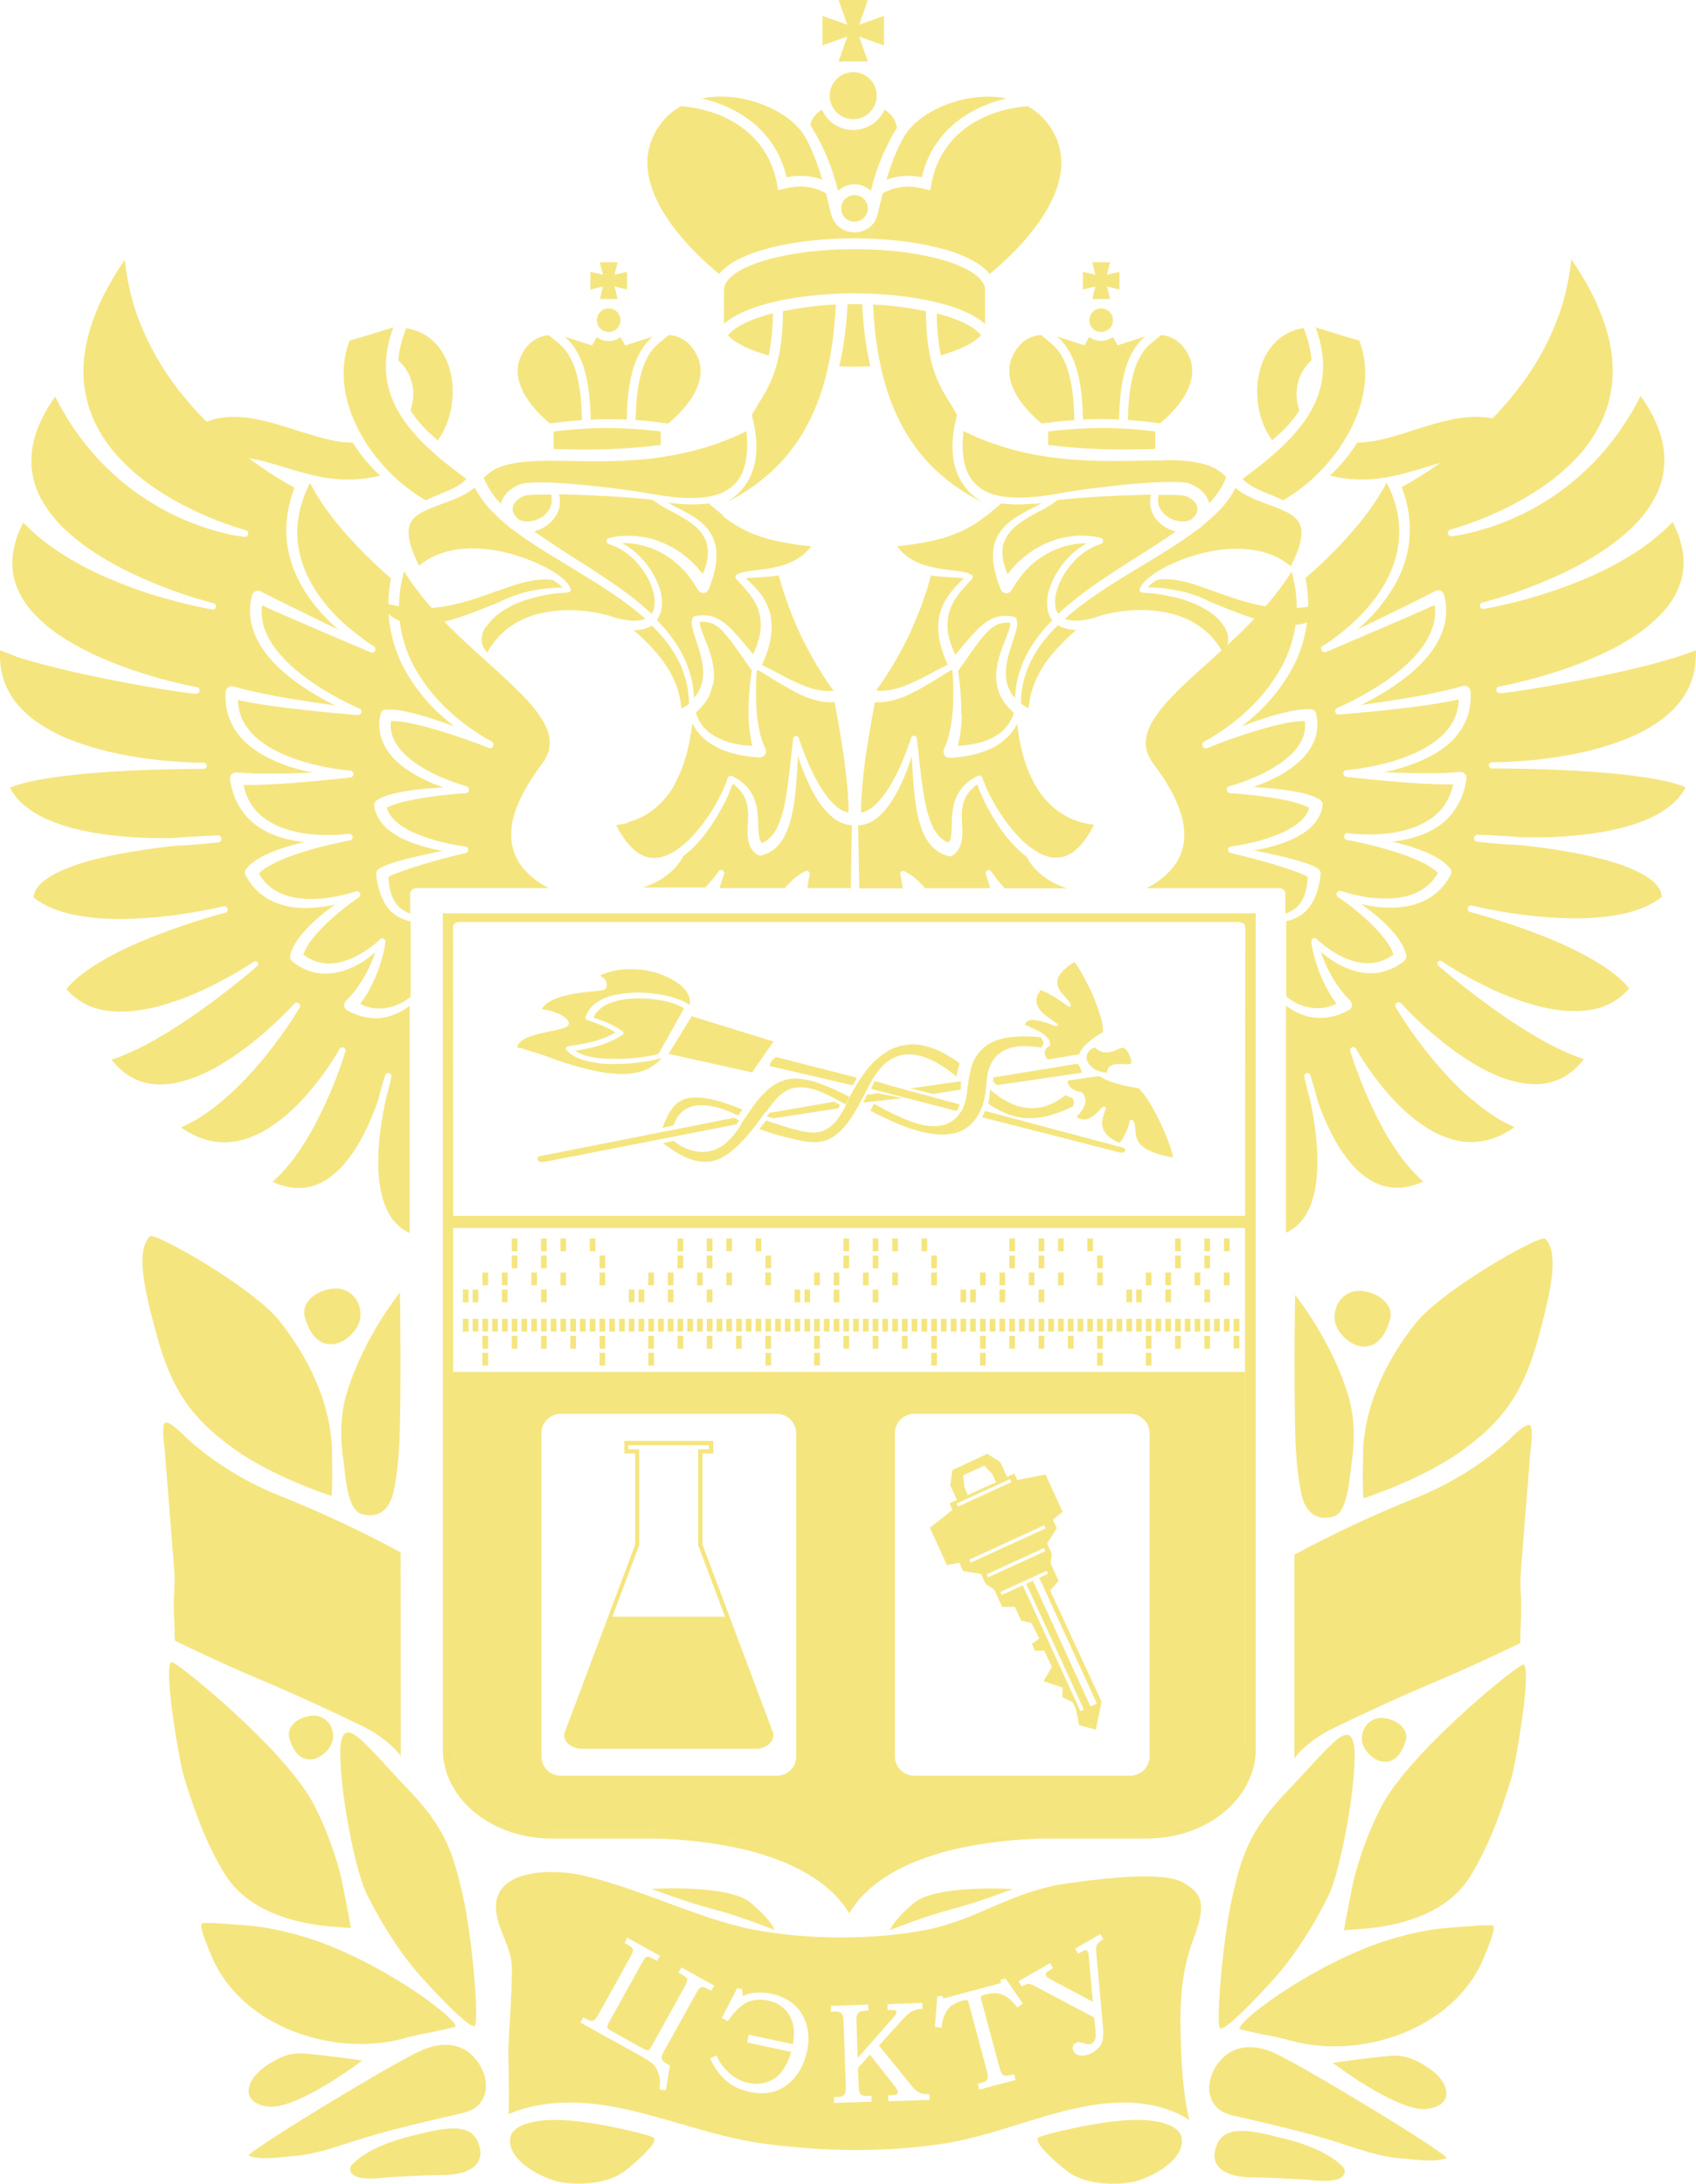 <svg version="1.1" id="Слой_1" xmlns="http://www.w3.org/2000/svg" x="0" y="0" viewBox="0 0 1222.6 1574" xml:space="preserve"><style>.st0{fill:#f5e57f}</style><g id="Слой_2"><g id="Слой_1-2"><path class="st0" d="M447.7 746.5l-1.3.8-2 1.2-1.8.9-.4.2-1.5.7-.7.3-1.6.7-.7.3-2.3.9-.8.3-1.5.5-2.5.7-4.8 1.3-5 1-1.8.4-.7.1-2.5.5-1.2.1.4.2c.3.3.7.6 1.1.8l.7.4.6.3c.2.1.5.2.7.3l.4.2 1 .3 1.5.6.3.1c1.8.6 3.6 1.1 5.5 1.4l.6.1 1.8.3.4.1 2.1.2c.7.1 1.5.2 2.2.2l4.4.3h11.2l2.1-.1 4.5-.3 4.3-.5 2.2-.2 2.2-.4 4.3-.7c1.4-.3 2.8-.6 4.1-1l1.8-.5c0-.2.1-.5.2-.7l17.9-31.9-2-1.3c-1.5-.7-3-1.4-4.5-1.9l-1.1-.4-1.1-.4-2.5-.7-2.1-.5-.4-.1-1.9-.4-.6-.1-2-.3-.6-.1-2.1-.3-.4-.1-2.6-.3-1.3-.1-2.6-.2h-1.6l-2.5-.1c-1.6 0-3.3.1-5.1.2h-1l-1.6.1c-.3.1-.7.1-1 .1l-1.5.2-2.5.4-2.5.5-2.3.6-1.4.5-.9.2-1.3.5-.8.3-1.3.6-.7.3c-1.3.6-2.6 1.4-3.7 2.2l-1 .9-.5.4-1.1 1.1-.5.5-.4.4-1.1 1.5-.2.4-.1.3-.6 1.2-.1.2-.1.3c3.9 1.3 7 2.5 9.9 3.7l2.9 1.3 2.7 1.5c.9.5 1.8 1 2.7 1.6.9.5 1.8 1.1 2.6 1.7l.5.6c.4.6.3 1.4-.2 1.8-.1.1-.2.1-.3.2l-1 .6zm94.5 26.5l15.4-22.3-59-18.2-16.6 27.1zm12.6-4.6l59.8 13.9s3.2-4 2.7-5.6l-57.8-14.8c-.9.5-1.6 1.1-2.3 1.8-1.4 1.2-2.2 2.9-2.4 4.7z"/><path class="st0" d="M378.8 756.5c5.5 1.7 11 3.4 16.4 5.3 11.1 4.3 22.6 7.7 34.2 10.2 4.9 1 10 1.7 15 2 4.9.4 9.8.1 14.6-.9 4.4-.9 8.5-2.6 12.1-5.1 1.6-1.1 3.2-2.4 4.5-3.9l1.4-1.5-4.3 1.1-4.5 1-2.4.4-2.3.3-4.6.6-4.7.5-2.3.1h-.5l-1.9.1-4.8.2H440l-4.8-.2-2.5-.2-2.4-.3-.3-.2-2.1-.3-.6-.1c-2.2-.3-4.4-.8-6.6-1.5l-.3-.1-2.1-.7-1.1-.5-.9-.3-.8-.3-.8-.4-1-.6-1.8-1.1-.7-.5-.5-.4-.8-.7-1.1-1.1-.5-.5-.4-.6c-.4-1 .5-2 2-2.3l2.7-.3 1.6-.3.8-.1 2.5-.4.7-.2 1.8-.3 4.7-1 2.4-.5 2.3-.7 2.3-.7 1.4-.5.7-.3 2.3-.8.6-.2 1.4-.7.7-.3 1.3-.6.4-.2 1.5-.8c.6-.2 1.1-.5 1.7-.9-1-.5-1.9-1.1-2.8-1.7l-2.6-1.4c-4.7-2.2-9.6-4.1-14.5-5.7h-.2c-.6-.1-1.1-.5-1.4-1-.2-.4-.3-.8-.1-1.3l.9-2.1.1-.4.7-1.4.2-.2.4-.7 1.3-1.8.6-.5.4-.6 1.6-1.4c.2-.1.3-.2.4-.4l1.5-1c1.4-1 2.9-1.9 4.5-2.7l.9-.3c.5-.3 1.1-.6 1.6-.7l.9-.3 1.7-.6.9-.2 1.8-.5 2.8-.5 2.8-.5 2.8-.4 1.9-.1c.3-.1.7-.1 1-.1l1.8-.1 1-.1c2.2-.1 4 0 5.8 0l2.7.1 1.6.1 2.9.2 1.3.2 2.9.4.4.1 2.4.4.6.1 2.2.4.6.1 2.2.5.3.1 2.4.7c.9.2 1.8.5 2.6.9l1.3.4 1.4.5c2.5 1 4.8 2.2 7.1 3.7v-.6l.1-1.2c0-.2 0-.5-.1-.7l-.1-1.3-.2-1.2-.2-.8c-.4-1.2-.9-2.3-1.6-3.4l-.9-1.3-.5-.6-.5-.6-.5-.5-.8-.9-1.6-1.4-.3-.2-1.4-1-.6-.5-4.6-2.8-1.5-.7-1-.5-1.6-.7c-.3-.1-.6-.2-.9-.4l-1.7-.6-1-.4-1.7-.6-1-.3-1.7-.5-1.1-.3-1.8-.4-1-.2-1.8-.4-1-.2-1.9-.2-1-.1-2-.1-1-.1-1.9-.1h-1c-1.9-.1-3.9 0-5.8.1l-2 .2h-.9l-2.1.4-.6.1-.5.1-.8.1-1.4.3-1.2.3-1.4.5-2.4.7-.9.3-1.6.6-.8.4-1 .5.3.2.5.3.2.1.5.4.3.2.6.5.2.1.5.5.2.1.5.6.3.5.3.7c.3.5.4 1.1.4 1.7.1.5.1 1.1 0 1.7l-.4 1.4c-.4.8-1.1 1.3-2 1.4-2.1.4-4.2.6-6.2.8l-1 .1-7 .8-3.4.4-3.4.5-3.3.7-3.2.8-1.6.3-1.5.5-1.5.5-.9.3-.6.2-2.8 1.2-.9.5-.4.2-1 .5-.2.1-1.1.8-.6.3-.9.8-.4.3-.1.2-.9.9-1.3 1.8v.2l2.9.6h.2c1 .2 2.1.4 3.1.8l1.1.3.5.2 1.1.3.3.1 1.4.5.3.1 1.1.5.4.2 1.1.5.4.3c.5.2 1 .5 1.5.9l.4.3 1 .7.5.5.4.4.2.1.8 1.1.1.2.4.8.2.4c.1.2.1.4.1.6l-.1.1c-.1.9-.7 1.7-1.4 2.1-.6.4-1.2.7-1.8.9-1.1.4-2.2.8-3.3 1l-5.5 1.3-.7.1c-3.9.8-7.9 1.6-11.7 2.7-4.5 1.3-7.4 2.6-9.6 4.2-1.1.8-2 1.8-2.7 3-.3.6-.5 1.2-.5 1.9l1.6.3c1.8.4 3.1.8 4.3 1.2zm430.7 70.7l-99.3-26.4c-.7 1.5-1.5 3-2.4 4.5l99.5 25.4c1.3.4 2.8 0 3.7-1 .3-.4.3-1 0-1.4-.4-.6-.9-.9-1.5-1.1zm-117.6-31.1l-42.2-11.4-19.2-5.5c-.7 2.1-2.2 4-2.5 5.7l61.6 15.9c1-1.5 1.7-3.1 2.3-4.7zm-206.5 15.1l.3-.6c.6-1.5 1.2-2.9 2-4.3 1.3-2.2 3-4.2 5-5.8 3.2-2.3 7-3.6 11-3.8 2.2-.1 4.4 0 6.5.3l1.3.1 1.7.3 1.1.2 1.8.4 1 .3 1.7.5 2.5.8.9.3 3.5 1.3.6.3 1.3.5 4.7 2.1.2-.5 2.2-3.3.4-.6-2.5-1-3-1.2-.8-.3-3.8-1.3-1.3-.4-1.9-.6-1-.4-.5-.2-1-.3-3.4-.9-1.7-.4-.6-.2-1.1-.2-2.8-.5-2.9-.4-.9-.1-3-.2c-2.5-.2-5 .1-7.5.6-2.1.5-4.2 1.3-6 2.6-1.6 1.1-3.1 2.5-4.3 4-2 2.4-3.6 5.2-4.7 8.1l-.1.2-2.2 4.7-.6 1.7 7.9-1.8zm136.8-16.4l28.4-3.3-17.5-3.5-8.1 1z"/><path class="st0" d="M605.3 804.4c-1.2 2-2.6 3.8-4.2 5.4-1.7 1.9-3.8 3.4-6.1 4.6-2.8 1.4-6 2.1-9.1 2-3.7-.2-7.4-.8-10.9-1.8-7.5-1.8-14.6-4.3-21.7-6.7l-.9-.3-5.1 6.3c.1-.2 5.6 1.8 6.1 2 3.8 1.3 7.7 2.4 11.6 3.4l6.7 1.6c5.8 1.4 11.5 2.8 17.8 2.3 2.7-.3 5.3-.9 7.8-2 2.3-1 4.5-2.4 6.4-4 3.6-3.1 6.8-6.8 9.4-10.8 2.3-3.5 4.6-7.3 7.3-12.3l3.3-6.2.2-.4 3-5.8c2.2-4.3 4.9-8.3 8-12 1.8-2 3.7-3.7 5.9-5.2 2.5-1.8 5.2-3 8.2-3.8 3.3-.8 6.7-1 10-.5 3 .4 5.8 1.1 8.6 2.2l2.8 1.2c3.2 1.4 6.2 3.1 9.1 5 3.5 2.2 6.8 4.7 10 7.4l.1-.5.6-3.1c.1-.8.3-1.6.5-2.3l.2-.7.9-3-3.4-2.4-1.7-1.1-1.1-.7c-2.6-1.6-5.3-3.1-8-4.5l-1-.4c-4.2-1.9-8.7-3.3-13.3-4.1l-1-.1c-.4-.1-.8-.2-1.2-.2h-.6l-.8-.1h-1.9l-2.9.1-.1.1c-1 0-2 .2-3 .4l-.9.1c-.4 0-.8.1-1.2.3l-.7.1-.3.1c-.3 0-.5 0-.6.2l-.9.2-.7.3-1.1.4-1.8.7c-2.3 1-4.5 2.3-6.5 3.7-4 2.8-7.7 6.1-10.8 9.8-5.8 7.2-10.7 15-14.6 23.3-1.8 4.1-3.9 8.1-6.4 11.8z"/><path class="st0" d="M672.7 788.5l19.9-3.1.1-6.1-36.5 5.2zm-140.5 20.1l.6-1-2.7-1.4-1-.5-139.2 27.5h-.2l-.4.1c-1.5.4-2.3 1.5-1.9 2.5.2.6.7 1.1 1.2 1.3l.3.1c.6.3 1.3.4 2 .4h.9l.4-.1h.3L531 810.4l1.2-1.8zm22.6-6.5l-2 2.7 4.8 1.3 46.7-7.2 1.2-2.4-2.9-1.7-1.1-.7z"/><path class="st0" d="M552.5 801.3c2.2-3.2 4.6-6.3 7.2-9.3 1.5-1.6 3.1-3.1 4.9-4.4 2.1-1.5 4.5-2.6 7.1-3.3 2.8-.6 5.8-.7 8.7-.4 2.5.3 4.9.9 7.3 1.7 2.6.8 5.2 1.8 7.6 3l3.3 1.5 7.5 4 2.6 1.5 1 .5 2.7-5.5-.6-.3-4.3-2.2-3.3-1.6-1.9-.9-2.5-1.1c-3.4-1.5-6.4-2.7-9.4-3.7-4-1.5-8.2-2.5-12.5-3.1-2.3-.3-4.7-.4-7-.2s-4.6.7-6.7 1.5l-1.6.6-1.5.7-1 .5-.4.2-.5.3c-.3.1-.6.3-.8.5l-.5.3-2.2 1.5-.5.4-.8.6-1.2 1.1c-3 2.7-5.8 5.7-8.2 8.9-2.1 2.8-4.3 5.8-6.7 9.5l-1 1.5-2.2 3.2c-2.5 4.9-5.9 9.4-9.9 13.3l-2 1.9-.8.6-.3.3-1.2.8c-1.6 1.1-3.3 2.1-5.2 2.8-3.8 1.6-7.9 2.1-12 1.7-3.1-.3-6.1-1.1-8.9-2.3l-1.4-.6-2.2-1-5.7-4-7.6 1.8c6.5 4.4 13.1 9.6 21.9 12.1 7.9 2.3 15.8 1.3 21.9-2.6 1.9-1 3.7-2.3 5.3-3.6 3.3-2.7 6.4-5.6 9.2-8.7 2.7-2.9 5.3-6.1 8.2-9.7l7.3-10 .8-.3zm160.8-10.8l-.9 5 1.8 1.3.8.4 1.9 1.2 3.6 2 4.6 2.1 1.8.7.8.3.7.2 2.1.6c4.1 1.3 8.4 1.8 12.7 1.7s8.7-.7 12.9-1.8l5.5-1.7c2.9-1 5.8-2.2 8.6-3.5l2.1-1 .8-.4.4-.3c.4-.9.6-2 .5-3 0-1.1-.4-2.1-1.1-2.9l-.4-.1-1.4-.5-.7-.2-.6-.4-.4-.2-1-.5-.3-.2-.3.3c-1.8 1.4-3.6 2.7-5.6 3.9-3.1 1.8-6.4 3.2-9.8 4.2-6.8 1.7-14 1.3-20.6-1.1l-1.1-.4-.4-.2-1.5-.6-1-.5-1.7-.9-.9-.5-1.6-.9-2.3-1.4-.9-.6c-1-.7-1.9-1.4-2.9-2.2l-1.7-1.2-2.2-2-.3 5.3zm2.6-11.1v.2l2 1.9.8.7 61.1-9-.2-.9c-.1-.8-.4-1.6-.8-2.4-.3-.8-.8-1.6-1.3-2.3l-.7-.9-60.7 9.9v.2l-.2 1.7v.9z"/><path class="st0" d="M692 802.3c-1.3 2-3 3.8-5 5.3-2.4 1.8-5.2 3-8.1 3.6-3.2.6-6.4.7-9.6.3-2.9-.3-5.7-.9-8.5-1.8-2.4-.7-4.7-1.5-7-2.4l-4.4-1.9c-5.2-2.3-10.2-4.8-15-7.5l-4.3-2.3-1.1 1.9-1.6 3 .9.5 5.3 2.8 8.5 4 .9.4c3.7 1.6 7.1 3.1 10.6 4.3 4.7 1.7 9.6 3.1 14.5 4.1 2.7.5 5.5.9 8.2 1.1 4.2.3 8.4-.1 12.6-1.1 3.7-1 7.1-2.8 10-5.3 1.7-1.5 3.3-3.2 4.6-5.1.4-.6.7-1.1 1.1-1.7.9-1.4 1.7-2.9 2.4-4.5 1.7-3.7 2.8-7.6 3.2-11.7.4-2 .6-4.1.8-6.2l.1-1.1.2-1.9.1-1.1.2-1.9c.5-4 1.9-7.9 3.9-11.4 1.2-1.8 2.6-3.4 4.2-4.8 4.5-4 11.8-6.2 19.6-5.9 3.7.2 7.4.5 11 1.1.2 0 1-1.1 1.1-1.3s.2-.3.3-.5c.2-.3.3-.6.4-1 .1-.9-.1-1.8-.6-2.7-.2-.4-1-2-1.9-2.1l-1.2-.1c-2.4-.2-5.8-.4-10.1-.4-4.2 0-8.4.3-12.6 1l-2.5.5c-.3.1-.6.2-.9.2l-.7.2-2.5.7c-4.2 1.3-8.1 3.6-11.2 6.7-4.4 4.3-7.3 9.8-8.4 15.8l-.1.8-.5 2.2c-1.7 7.1-1.2 14.3-3.8 21.3 0 .1-.1.2-.1.3-.6 1.6-1.3 3.2-2.2 4.7-.4.3-.6.6-.8.9z"/><path class="st0" d="M743.7 740.9l1.6.7c3.4 1.3 6.6 3.3 9.2 5.8l.4.4c1.3 1.3 2.1 3.1 2.2 4.9 0 .5-.2 1-.6 1.3-.4.4-1 .7-1.5 1-.8.6-1.3 1.4-1.7 2.3-.4 1.6-.1 3.4.8 4.8l1.1 1.5v.1l22.7-3.7.2-.5.3-.7c.2-.5.4-.9.7-1.3l.3-.5.6-.8.3-.5.6-.8 1.1-1.2 1.1-1.2.9-.7.8-.7 1-.8 1.3-1.1.9-.7.5-.4 1.4-1 1.1-.6 2-1.3 2.2-1.4c-.1-4.4-.9-8.7-2.4-12.8-.6-2.2-1.4-4.5-2.3-6.8l-2.6-6.8c-2.6-5.6-5.4-11.1-8.5-16.6l-2-3.3-2.1-3.2-.7-.9-2.6 1.6c-.8.5-1.5 1.1-2.3 1.7l-2.2 1.8c-1.3 1.2-2.4 2.5-3.4 3.9-1.9 2.5-2.4 5.8-1.4 8.8.6 1.6 1.4 3 2.4 4.3.9 1.2 2 2.3 3 3.4l.8.9 1.9 2.3c.6.8 1 1.7 1.2 2.6.1.2 0 .5-.2.6-.2.2-.5.3-.8.3-.4 0-.7-.1-1.1-.2l-.4-.2v-.1c-.7-.6-1.5-1.3-2.3-1.8-1.7-1.2-3.5-2.4-5.3-3.5l-.2-.2-2.5-1.5c-1.8-1.1-3.7-2.2-5.7-3.1l-.5-.2-2.4-1-.5-.1-.1.1-.7 1-.2.3-.2.5-.5.8-.3.5-.2.3-.3.8-.3 1.5v.2l-.1.8-.1.8.1.5v.4l.1.5v.4l.5 1.6.8 1.6 1.1 1.6.6.7.7.8 1.5 1.5 1.8 1.5 5.5 3.9 2.5 1.7c.2.1.4.3.5.6 0 .3-.1.5-.4.6-.5.4-1.2.4-1.8.2l-1.4-.4c-1.9-.8-3.9-1.5-5.9-2.1-2.4-.8-4.8-1.3-7.3-1.6-1-.2-2.1-.2-3.1 0-.8.1-1.6.4-2.3.9-.6.4-1.1 1-1.4 1.7l-.5.8 1.4.5 3.6 1.7zm69.6 42.2l-2-.5-.7-.1-1.4-.4-2-.5c-.5-.1-1-.3-1.5-.5l-.7-.1-.7-.2-1.3-.4-2-.6-1.9-.8-1.3-.5-1.9-.8-.5-.3-1.8-1-.9-.5-.5-.3-22.7 3.3v.1l.3 1.6c.4 1.1.9 2.1 1.7 3l.6.6h.1l.6.5.6.5.4.2.6.3 1.3.6.6.2 1 .2.7.1.5.1.7.2c.3.1.5.2.7.4h.1c1.5 1.4 2.3 3.2 2.5 5.2.1 1.7-.3 3.5-1.1 5-1.2 2.4-2.7 4.5-4.6 6.4l-.8.9 1.1.7.9.4c.6.3 1.2.5 1.9.7.9.2 1.8.3 2.7.1 1-.2 2-.5 2.8-.9 1.8-.9 3.4-2.1 4.9-3.5l3.5-3.5.7-.8c.5-.5 1.3-.6 2-.4h.1c.4.1.7.6.6 1l-.8 2.2c-.5 1.7-1.1 3.3-1.5 5l-.2 1.8-.2 1.8v.9l.1.8.5 1.8.6 1.7.9 1.5.3.3.3.5.2.3.5.5.6.7.9.7.1.1 1.6 1.2 1 .7.4.2.6.4 1 .6 1.2.5 1 .5.6.3.3-.3c.6-.5 1.1-1.1 1.5-1.8.9-1.3 1.7-2.8 2.4-4.3l.9-2 .1-.2.9-2.2.8-2.3.5-2.3v-.4c0-.2.2-.4.4-.5.3-.1.6-.2.9-.2l.7.1.5.4c.6.8 1 1.7 1.2 2.6l.3 2.5.1 1 .4 3.9c.5 3.4 2.2 6.4 4.9 8.5 1.5 1.3 3.2 2.4 5.1 3.2l.9.4c1.8.8 3.6 1.4 5.5 2l3.4 1 3.6.8 3.5.7-.2-1c-.3-1.1-.6-2.2-.9-3.4l-1-3.4-1.2-3.4c-3.5-9.3-7.7-18.3-12.8-26.9-2.4-4.3-5.4-8.3-8.7-11.9l-3.1-.5-2.8-.5-1.7-.3zm-20.2-25.5c-.7-.3-1.3-.6-1.9-1l-1.9-1.5h-.3c-.7.2-1.3.5-1.9.8-1.2.7-2.1 1.6-2.8 2.8-.7 1-1 2.2-1 3.4l.1 1.7.4.9.3.9c1.5 2.5 3.7 4.6 6.4 5.8l.6.2 1.7.7 2.5.6 2.4.2h.3c0-.6.1-1.3.3-1.9.2-.7.6-1.3 1-1.9.7-.7 1.5-1.2 2.4-1.6 1-.4 2-.6 3-.7.9-.1 1.9-.2 2.8-.1l2.8.1c.6 0 1.2 0 1.8.1.9.1 1.9 0 2.8-.2l.4-.4c.2-.2.3-.5.3-.8 0-.9-.1-1.7-.4-2.5l-1-2.6-1.4-2.7c-.5-.8-1.1-1.5-1.8-2.1l-.8-.5h-.1l-.5-.1c-1 .1-2 .4-2.9.8l-1.2.5-2.7 1.1c-.8.3-1.6.6-2.5.7-1.1.2-2.2.3-3.3.3-1.2-.1-2.3-.3-3.4-.7l-.5-.3zm-469.6 119h577.9v8.5H323.5zm35-442l1.7-.7 1.3-.7.5-.2c.9-.5 1.8-.9 3-1.4 1.8-.8 3.7-1.5 5.5-2.2l.5-.2c2.2-.7 4.2-1.4 6.2-1.9 1.4-.4 2.9-.8 4.4-1.1.6-.1 1.2-.3 1.9-.4l2-.4c1.4-.3 2.9-.5 4.4-.7l3.1-.4 3.2-.3c1.5-.2 3-.3 4.4-.3l2-.1c1 0 1.9-.1 2.8-.1-.7-.8-1.5-1.6-2.4-2.3-1.4-1.1-2.9-2.1-4.4-3.1l-2.3-.3h-.9l-2.1-.1h-2.2c-.8 0-1.7.1-2.5.2l-1.5.1-1 .1c-1 .1-2.1.3-3.1.5-3 .6-5.7 1.3-8.3 2-2.9.8-5.6 1.7-8.3 2.6-3.2 1.1-6.3 2.2-9.5 3.3-2.3.8-4.7 1.7-7 2.5-2.8 1-5.6 1.9-8.4 2.8l-4.2 1.3-4.3 1.2-4.4 1.1-4.4 1c-1 .2-1.9.4-2.9.5l-1.6.3c-1 .2-2 .3-2.9.4l-1.5.2c-3.5.4-6.4.6-9.1.7-.6 0-1.3.1-2 .1h-4.9l-2.3-.2c-1.3-.1-3-.2-4.6-.5l-1.4-.3c-1-.1-2-.3-3.1-.5l-1.5-.3-3-.6-4.4-1.2-.8-.2c-1.8-.6-3.7-1.2-5.6-1.9l1.5 2.6.5.7c.3.4.5.7.8 1.1.4.6.9 1.2 1.4 1.7l.9 1c.5.6 1 1.1 1.5 1.6.3.3.7.6 1 .9.5.5 1.1 1 1.6 1.4l1.5 1.1c.4.3.9.6 1.4.9l1.1.6c.7.4 1.3.7 2.1 1l.4.2c1 .4 2 .8 3 1.1l1.9.6 1.7.3.7.1c.4.1.7.1 1.1.2l1.9.2c1.5.2 3 .2 4.5.2 1 0 2 0 3-.1 2.5-.1 5.1-.4 7.6-.9 5.1-.9 10.2-2.1 15.1-3.7 2.4-.8 5-1.6 7.5-2.5 2.2-.8 4.5-1.7 7.5-2.8 3.2-1.2 6.4-2.5 9.6-3.8l5.1-2m98.1 19.4l1.2 1.1c2.4 2.2 5 4.5 7.5 7 1.3 1.3 2.5 2.5 3.6 3.7l1.8 1.9 2.3 2.6c.4.4.8.9 1.1 1.3 0 0 2 2.5 2.2 2.8.4.5.7.9 1.1 1.4l2 2.9c.3.5.7 1 1 1.5l1.4 2.2.5.8.9 1.5 1.2 2.3.4.8c.3.5.5 1 .8 1.6l1 2.4 1 2.4 1.6 5.1c.2.6.3 1.2.4 1.8.1.3.4 1.9.4 1.9.4 1.4.6 2.9.8 4.3 0 0 .5 3.2.5 3.5.9-.5 1.7-1 2.5-1.5.3-.2.5-.4.8-.5s.8-.5 1.2-.8l.9-.7c0-.6 0-1.4-.1-2.2l-.1-2-.2-2.2c-.3-3.8-1-7.5-2-11.1-1.3-4.8-3-9.4-5.3-13.8-2.7-5.2-5.9-10.1-9.5-14.6-3-3.7-6.2-7.2-9.6-10.5-.4.3-.8.5-1.2.7-3.7 1.9-7.8 2.8-12 2.6l-.1-.2zM349.8 347l.4.7 1.4 2.8c1.8 3.2 3.9 6.2 6.2 9 1 1.2 2.1 2.4 3.2 3.7.1-.4.2-.7.3-1.1 1.1-3.3 3.1-6.2 5.7-8.4l.6-.5c.5-.4.9-.7 1.4-1l.6-.4c.5-.3.9-.6 1.4-.9l1.1-.6c.4-.2.8-.4 1.2-.5l1.3-.6.2-.1.7-.2c1.4-.4 2.9-.6 4.4-.8h.3c1.6-.1 3.1-.2 4.2-.3 1.5 0 3-.1 4.5-.1h3.6c5.3.1 10.7.4 16 .8 9.2.7 19.3 1.7 31.7 3.2 4.7.6 10.3 1.3 15.8 2.1l7.9 1.2 3.9.7 2 .4 1.7.3h.2c5 .8 9.6 1.4 13.8 1.9 1.2.1 2.3.2 3.5.3s2.3.2 3.4.2c2 .1 3.6.2 5.2.2h1.7c1.3 0 2.3 0 3.4-.1 1.4-.1 2.4-.2 3.4-.3s2.2-.2 3.4-.4c1-.1 2-.3 3-.5l.3-.1c2.2-.5 4.3-1.1 6.4-1.9 2-.8 3.9-1.8 5.7-3s3.5-2.5 5-4.1c1.4-1.5 2.7-3.2 3.7-5l.3-.6c.1-.2.3-.5.5-.8l.7-1.5c.3-.7.6-1.4.8-2.1l.3-.9c.7-2.1 1.2-4.2 1.6-6.3.4-2.2.6-4.4.7-6.6l.1-1.7v-4.9l-.2-3.5c-.1-.8-.1-1.5-.2-2.3l-.1-1c0-.2 0-.4-.1-.6-1.1.5-2.1 1.1-3.2 1.6l-3.2 1.4c-2 .9-4 1.8-6 2.6-6.1 2.5-12.4 4.7-18.7 6.5l-4.7 1.4-4.8 1.2c-2.7.7-5.5 1.3-8.2 1.8l-1.4.3c-2.1.4-4.2.8-6.3 1.1l-3.4.6-3.3.5c-2.1.3-4.3.6-6.5.8-5.9.7-12.1 1.1-19.6 1.5-6.2.2-11.8.4-17.3.4H429c-5.6 0-11.4-.1-16.9-.2l-4.2-.1c-3.7 0-7.4-.1-11.1-.1-2.2 0-4.4 0-6.6.1-6.3.1-12.5.6-18.7 1.5-6.9 1.2-12.4 3-16.6 5.7-2.3 1.4-4.4 3.2-6.2 5.2v.1c.3.4.6 1.3 1.1 2.3m102.6 246.2l-3.7.8c-.8.2-1.7.3-2.5.4l-1.2.2-.8.1c.3.5.5 1 .8 1.6 1.3 2.6 2.9 5.1 4.1 6.9 3.4 5 6.8 8.7 10.4 11.2 1.9 1.4 4.1 2.5 6.4 3.2 1.8.5 3.7.8 5.6.8h1.4c4.4-.3 9.1-2.1 14-5.2 4.5-3 8.6-6.5 12.2-10.4 3.7-4 7.2-8.3 10.3-12.8 3.2-4.5 6-9.2 8.6-14.1 2.6-4.8 4.9-9.8 6.6-15 .3-1 1.2-1.7 2.3-1.7.2 0 .4 0 .6.1.2.1.4.1.5.2l1.1.6c.8.4 1.5.8 2.2 1.3l1.6 1 1.6 1.2c.4.3.9.6 1.3 1l.5.5c.5.4.9.8 1.3 1.2l.4.5c.3.3.6.7.9 1l1.2 1.5 1.2 1.7c.3.4.5.8.7 1.2l.3.6c.7 1.2 1.2 2.5 1.7 3.8s.9 2.6 1.2 3.9c.3 1.3.6 2.6.7 3.9.4 3.3.6 6.6.7 9.9 0 1.7.1 3.4.2 5 .1 1.2.2 2.3.4 3.3.1.9.4 1.9.7 2.8.1.2.2.5.3.7l.2.4c.1.1.2.3.2.4.1.1.2.3.3.4l.1.1.2.2c.7-.2 1.4-.5 2-.9l.1-.1c.4-.2.8-.4 1.2-.7l.6-.4.5-.4c.4-.3.8-.6 1.2-1 .6-.5 1.1-1.1 1.6-1.7l1.2-1.5.3-.4c.3-.4.5-.8.8-1.2s.3-.6.5-.8.2-.5.4-.7c.2-.5.5-.9.7-1.4.7-1.5 1.4-3.1 2-4.7.6-1.6 1.1-3.3 1.6-5 .9-3.1 1.7-6.5 2.4-10.5 1.3-7.2 2.2-14.7 3-21.7.3-2.3.5-4.6.8-7 .5-4.9 1.1-10 1.7-15 .1-1.1 1-1.9 2.1-1.9h.1c.9.1 1.6.6 1.9 1.5.8 2.7 1.8 5.6 3.1 8.9 1.1 3 2.3 5.9 3.5 8.7 2.4 5.7 5.2 11.3 8.4 16.6l.5.8c.6 1 1.3 2.1 1.9 3s1.5 2.1 2.2 3.1l.5.7.2.3c.9 1.1 1.7 2.1 2.6 3.1.5.6.9 1 1.5 1.6l.2.2c.4.4.8.9 1.3 1.2 1.1 1 2.2 1.9 3.3 2.7.2.1.4.3.7.4s.7.4 1 .6l1.7.8 1.8.6 1.4.3v-3c0-1.2 0-2.3-.1-3.5l-.3-5.5-.4-5.5c-.3-3.3-.7-7.2-1.1-11-.1-1.2-.3-2.4-.5-3.6l-.2-1.9c-.2-1.8-.5-3.7-.7-5.5-1-6.7-2.1-14-3.5-22.1l-3.2-18h-.2c-.6 0-1.1.1-1.7.1h-1c-1.3 0-2.6-.1-3.9-.2-1.6-.2-3.2-.4-4.7-.8-3-.7-6-1.6-8.9-2.7-1.3-.5-2.7-1.1-4.2-1.8s-2.8-1.4-4-2c-5.4-2.8-10.5-5.9-15.3-8.8l-2.4-1.5c-2.9-1.8-5.9-3.7-9-5.4-.2.2-.5.3-.8.4l-.3 3.9c-.2 2.8-.3 5.4-.3 7.8v7.8l.1 3.9.2 3.9c0 .9.1 1.8.2 2.7l.2 1.7c.1 1.1.2 2.2.4 3.2l.5 3.8.7 3.7c.1.8.3 1.6.5 2.3.1.4.2.9.3 1.3l.5 1.8c.1.3.2.7.3 1l.2.7c.1.4.3.8.4 1.3.2.7.5 1.4.8 2.1l1.5 3.4c1 2.2.1 4.8-2.1 5.8-.6.3-1.2.4-1.8.4-1.7 0-3.1-.1-4.4-.2s-2.7-.2-4.2-.5c-2.8-.4-5.6-.9-8.3-1.5-1.6-.4-2.9-.7-4.1-1.1-1.4-.4-2.7-.8-4-1.3s-2.7-1-3.9-1.6-2.5-1.2-3.8-2c-.4-.2-.9-.5-1.4-.8l-.5-.3c-.7-.4-1.3-.8-1.9-1.2-1.1-.7-2.2-1.6-3.2-2.4l-.2-.2-.2-.2c-1.1-.9-2.1-1.9-3-2.9-.5-.5-1-1.1-1.4-1.7l-.4-.5c-.4-.4-.7-.8-1-1.3l-1.1-1.7-1.1-1.9c-.3-.5-.5-.9-.7-1.4-.1 1-.3 2.1-.4 3.1-.7 5.1-1.5 9.7-2.5 14-1 4.7-2.4 9.3-4 13.8-.3.9-.6 1.8-1 2.7l-.3.7c-.4 1.1-.9 2.2-1.4 3.2s-1 2.2-1.6 3.4-1 2.4-1.6 3.4v.1c-.6 1-1.2 2.1-1.9 3.1l-.5.8c-.5.8-1 1.6-1.6 2.3-1.4 2-3 3.9-4.7 5.7l-.9.9c-.6.6-1.1 1.2-1.7 1.7l-2.8 2.5-3 2.3c-.7.5-1.4 1-2.1 1.4-.4.2-.7.4-1 .7-.7.5-1.5.9-2.3 1.3l-1 .5-.6.3-1.2.6-1.7.7c-2.1.9-4.3 1.6-6.5 2.2l-.4.6z"/><path class="st0" d="M413.6 402c7 4.4 14.2 9 21.3 13.7 7.5 5 13.1 9 18.3 12.9 5.8 4.3 11.3 9 16.5 13.9.9-1.4 1.6-2.9 1.9-4.6.7-3.8.4-7.7-.7-11.4-1.1-3.9-2.6-7.7-4.7-11.2-2-3.6-4.5-6.9-7.2-9.9s-5.8-5.8-9.2-8c-3.3-2.3-7-4-10.9-5.2-1.2-.3-1.9-1.6-1.6-2.8.2-.8.9-1.5 1.8-1.6l1.7-.4c1.1-.2 2.2-.5 3.4-.6.5 0 1-.1 1.5-.2 1.2-.2 2.5-.3 3.8-.3l2.5-.1h3.5c.6 0 1.1 0 1.7.1l2.6.3c1.5.1 2.9.4 4.4.6l.8.1c1.2.2 2.4.5 3.6.8l1.5.4 1.3.3 1.3.5 2.4.9c.8.3 1.7.6 2.5 1l2.4 1c1.1.5 2.1 1 3.1 1.6.5.3 1 .6 1.6.8.8.4 1.6.9 2.3 1.4l3.3 2.1 3.2 2.4c1 .8 2.1 1.6 3 2.5l1 .9.7.6c.4.4.9.8 1.3 1.2l3.6 3.8c.4.5.8.9 1.1 1.4l.6.7 1.8 2.2c.4-.9.7-1.7 1-2.5.5-1.2.9-2.5 1.3-3.8l.3-1 .1-.6c.3-1.4.6-2.8.8-4.2v-.4c0-.3.1-.6.1-.9l.1-2.5v-.7l-.1-1.7c0-.2-.1-.4-.1-.6s-.3-1.7-.3-1.7c0-.2-.4-1.6-.4-1.6-.1-.2-.1-.5-.2-.7l-.4-1.1c-.2-.6-.5-1.2-.8-1.8l-.2-.4c-.8-1.4-1.6-2.8-2.6-4.1l-.5-.5c-.4-.4-.8-.9-1.1-1.3l-.6-.6-1.1-1.1c-1.3-1.1-2.6-2.2-4-3.2-1.5-1.1-3-2.1-4.4-2.9-1.5-1-3.1-1.8-4.6-2.7s-3.1-1.7-4.6-2.5-3.3-1.7-4.9-2.6c-3.1-1.7-6.1-3.6-8.9-5.8l-1.3-.2-2-.2-3.9-.4-7.9-.7c-5.2-.4-10.5-.8-15.7-1.1-9.4-.5-19.7-1-31.5-1.3l-5.3-.1c.1.4.2.7.3 1.1l.3 1.7.1 1.8c.1 3.8-.8 7.5-2.8 10.7-1.3 2.1-2.9 4-4.7 5.6-3.2 2.8-7 4.8-11.1 5.8 4 2.8 8.3 5.7 13.1 8.9s10.1 6.7 15.5 10.1m98.9 96l-.3.9c-.2.6-.5 1.2-.7 1.9l-1.3 2.6c-.4.6-.7 1.2-1.1 1.8l-.5.7c-.4.6-.7 1.1-1.2 1.6-.2.2-.4.5-.6.7-.6.8-1.2 1.5-1.9 2.2l-.6.6c-.5.5-.9 1-1.5 1.4l-1.2 1.1.7 2.2.7 1.7c.2.4.4.9.6 1.3l.5.9c.2.3.4.7.6 1l1.1 1.7 1.1 1.4c.2.3.5.6.8.9l.5.5 1.2 1.2c.8.8 1.7 1.5 2.6 2.2l.3.2.3.2c.9.6 1.8 1.2 2.8 1.8.5.3 1 .6 1.6.9l.5.2 1.2.6c1.2.6 2.5 1.1 3.5 1.5l3.6 1.2c1.2.4 2.4.7 3.7.9 1.1.2 2.3.5 3.7.7 2.5.4 5 .7 7.6.8l1.5.1c0-.2-.1-.4-.1-.6-.1-.5-.2-.9-.3-1.3l-.2-.7c-.1-.5-.2-.9-.3-1.4l-.3-2.1c-.1-.5-.2-.9-.2-1.4-.2-.9-.3-1.8-.4-2.8l-.5-4-.3-4.1c-.1-1.2-.1-2.4-.1-3.5v-4.6l.1-4 .2-4c0-.9.1-1.7.2-2.6 0-.5.1-.9.1-1.4l.3-3.9v-.1c.2-2.4.5-5 .9-8 .2-1.3.4-2.7.6-4-.3-.3-.6-.6-.8-.9l-8.2-11.7c-1.2-1.6-2.3-3.2-3.5-4.9l-.6-.9c-1.5-2.1-2.9-3.8-4.3-5.5-.5-.6-.9-1.1-1.4-1.7-.3-.3-.5-.6-.8-1-.5-.5-1-1-1.4-1.5l-.9-.9-.4-.4c-.7-.6-1.3-1.2-2-1.7l-.4-.3c-.7-.5-1.4-1-2.2-1.4l-.1-.1c-.6-.4-1.3-.7-1.9-.9l-.8-.3-.9-.2c-.7-.2-1.3-.3-2-.4l-.7-.1c-.3 0-.6-.1-.9-.1H506c-.5 0-1.1 0-1.6.1 0 .9.1 1.7.3 2.6.4 1.6.9 3.1 1.5 4.7s1.3 3.3 1.9 4.9 1.2 3.2 1.9 4.8c1.3 3.3 2.4 6.8 3.2 10.2.9 3.6 1.4 7.3 1.5 11 0 1.9-.1 3.8-.4 5.7-.7 2.1-1.2 4-1.8 5.8"/><path class="st0" d="M395.2 368.3c1-1.4 1.7-2.9 2.1-4.5.2-.8.3-1.7.4-2.6v-1.4l-.1-1.3v-.4c-.1-.5-.1-1.1-.2-1.6H391c-2.1 0-4.2 0-6.2.1-1.5.1-2.6.1-3.7.2-1 .1-2 .2-3 .5l-.2.1-1.2.5c-.2.1-.4.2-.5.2l-.8.4c-.2.1-.5.3-.7.5s-.4.3-.6.4l-.6.5-.5.4c-1.4 1.2-2.5 2.7-3.1 4.4-.5 1.5-.5 3.2.1 4.7.8 1.8 1.9 3.3 3.4 4.6.5.4 1 .6 1.6.9.7.3 1.5.5 2.2.7.8.2 1.6.2 2.4.3h1.7l.8-.1c.9-.1 1.7-.3 2.5-.5.9-.2 1.7-.5 2.5-.8 1.6-.6 3.2-1.5 4.6-2.5 1.3-1 2.5-2.2 3.5-3.7m-77.1-4.9c-4.3 1.5-8.6 3.2-12.7 5.2-2.5 1.2-4.8 2.8-6.8 4.7-1.8 1.7-3 3.9-3.6 6.3-.6 2.6-.6 5.3-.2 7.9 0 .3.1.6.2 1 .2 1.1.4 2.1.7 3.2l.6 2.2.7 2.1c1.4 4 3.2 8 5.1 11.8l.6-.5c.3-.3.7-.5 1-.8.7-.6 1.5-1.2 2.4-1.7l1-.7c1.1-.7 2.3-1.4 3.5-2l1.8-1 2.4-1c1.1-.5 2.2-.9 3.4-1.3 2.5-.9 5.1-1.5 7.7-2.1l3.9-.7 3.9-.4c2-.1 4.2-.3 6.5-.3h3.3l2.8.2c1 .1 2 .1 3.1.2 2.5.2 4.9.6 7.6 1s5.1 1 7.6 1.6c1 .2 1.9.5 2.9.7l.8.2c1.3.3 2.5.7 3.7 1.1 2.1.6 4.3 1.4 7.2 2.4 2.2.8 4.5 1.8 7.1 2.9l3.5 1.6 3.5 1.7c1.9 1 4.3 2.4 6.7 3.9 2.2 1.4 4.3 3 6.2 4.7 1 .9 2 1.9 2.9 3 1 1.1 1.7 2.5 2.2 3.9.4 1-.2 2.2-1.2 2.5-.2.1-.4.1-.6.1l-2.2.2c-1.3.1-2.6.2-4 .3l-2 .2c-1.4.1-2.8.3-4.1.5l-3.1.5-3 .6c-1.4.2-2.8.6-4.1.9l-1.9.5c-.5.2-1.1.3-1.8.5-1.4.4-2.7.8-4 1.2-2 .6-4 1.4-5.8 2.1l-.5.2c-1.6.7-3.4 1.4-4.9 2.3-1.1.5-1.9 1-2.6 1.4l-.7.4c-.6.4-1.3.7-1.8 1.1-1.7 1.1-3.3 2.2-4.8 3.5-1.5 1.2-2.9 2.6-4.2 4l-1 1.1c-.2.2-.3.4-.5.6l-.3.4-1.5 2.1-.7.4c-.3.5-.6 1-.9 1.6l-.4.8c-.1.3-.2.5-.3.8-.2.5-.4 1-.5 1.6-.5 1.6-.7 3.3-.6 5 .1 1.6.4 3.1 1.1 4.5.2.5.5 1 .8 1.5.1.2.2.4.4.5l.5.6c.3.4.6.8 1 1.2l.2.2c1.3-2.4 2.8-4.8 4.5-7 2.8-3.7 6.1-7.1 9.8-10 7.3-5.6 15.8-9.5 24.8-11.4 6.5-1.4 13.1-2.1 19.7-2.1 2.3 0 4.6.1 7 .2 4.4.3 8.8.9 13.2 1.7 2.5.5 4.6 1 6.5 1.5l.4.1c.9.3 1.9.5 2.8.8l3 1c3.9 1.2 8 1.9 12 2.2.9.1 1.7.1 2.5.1 2.6.1 5.3-.4 7.7-1.4-5-4.4-10.2-8.6-15.6-12.5-5.1-3.7-10.9-7.6-18.2-12.3-7.1-4.5-14.4-8.9-21.4-13.2-5.5-3.3-10.6-6.5-15.8-9.6-10-6.2-18-11.7-24.5-16.6l-1.5-.9c-.1-.1-.2-.1-.3-.2-.5-.5-1-.9-1.4-1.4-1.3-1.1-2.6-2.1-3.8-3.2-4-3.4-7.8-7.1-11.3-11.1-2.7-3.2-5.2-6.6-7.3-10.2-.7-1.2-1.3-2.4-1.8-3.4v-.1c-.3.3-.6.5-.9.7-5.6 4.5-11.9 7.1-18.3 9.6-1.8.6-3.4 1.2-5 1.8m200.4 5.8c-2.3-1.8-4.5-3.7-6.7-5.6l-.9-.8-.6.1c-1.3.2-2.5.3-3.6.4s-2.1.2-3.6.2c-.9 0-1.7.1-2.6.1h-1c-2.6 0-4.9-.1-7.2-.2-1.2-.1-2.4-.1-3.6-.3s-2.4-.2-3.5-.3-2.6-.3-4-.5l.4.2c2.2 1.2 4.5 2.4 6.7 3.5l2.8 1.4c1.5.8 3.2 1.7 4.8 2.6 1.3.8 3.1 1.8 4.7 2.9 1.6 1 3.1 2.2 4.5 3.4.5.4.9.8 1.4 1.2l.7.6c.5.5 1 1 1.5 1.6l.5.5c1.3 1.5 2.5 3.1 3.5 4.9l.2.4c.4.8.8 1.5 1.2 2.4l.5 1.3c.2.4.2.7.3 1l.3.9c.1.3.2.6.3 1l.4 2c.1.3.2.7.2 1l.2 1.9c0 .3.1.7.1 1l.1 2.9-.1 1.5c-.1 1.7-.3 3.5-.5 5.2l-.1.6-.2.9c-.3 1.6-.7 3.2-1.1 4.8s-.8 3-1.3 4.4l-.3 1c-.4 1.2-.8 2.4-1.3 3.5-.2.6-.5 1.2-.7 1.8-.6 1.7-2.2 2.8-4 2.8-.5 0-1-.1-1.5-.3-.8-.3-1.5-.8-1.9-1.5l-.4-.5-3.2-5.2-2.6-3.6-.9-1.2-3.1-3.7c-.3-.4-.6-.7-1-1s-.4-.4-.6-.6l-1-1c-.7-.8-1.5-1.5-2.4-2.2l-2.8-2.4-2.8-2.1c-.6-.5-1.2-.9-1.9-1.3l-1.5-.9c-.8-.5-1.7-1-2.6-1.5l-2.2-1.1c-.7-.4-1.4-.7-2.1-1l-3.4-1.4-1.1-.3-1.5-.5c-1-.4-2-.7-3.1-.9l-.9-.2c-1.3-.3-2.5-.6-3.8-.8l-2.5-.4-1.5-.1-1.8-.1c-.5 0-1-.1-1.5-.1h-2.8c1.2.6 2.3 1.3 3.4 2 3.8 2.4 7.2 5.3 10.3 8.6 3.1 3.3 5.8 6.8 8.1 10.7 2.3 3.9 4.2 8 5.5 12.3 1.4 4.5 1.8 9.3 1 14-.4 2.5-1.4 5-2.9 7.1-.1.2-.3.4-.5.6 3.4 3.5 6.6 7.1 9.6 11 3.8 4.9 7.1 10.2 9.8 15.7 2.3 4.7 4.1 9.7 5.4 14.8 1 3.9 1.6 8 1.9 12l.2 2.3v.4c.1-.2.3-.3.4-.5.3-.3.6-.6.9-1l1.4-2 1.1-2c.2-.4.4-.8.5-1.2l.4-.9c.5-1.4 1-2.8 1.3-4.3s.5-3.1.6-4.6c.1-3.2-.2-6.4-.8-9.6-.6-3.3-1.5-6.5-2.5-9.7-.5-1.6-1-3.1-1.5-4.7s-1.1-3.4-1.7-5.2c-.6-1.7-1-3.5-1.4-5.3-.5-2.1-.4-4.3.2-6.4.3-.8.9-1.3 1.7-1.4l1.2-.2c.8-.2 1.7-.3 2.5-.4l1.9-.1h2c1 0 2 .1 3 .4l1 .2h.1l.9.3c1 .3 2 .7 3 1.1 1.1.5 2.1 1 3 1.7l.4.2c1 .6 1.8 1.3 2.6 1.9l.5.4 1 .9c.6.5 1.3 1.1 1.9 1.7l.9.9c.6.6 1.2 1.1 1.7 1.7 1.6 1.7 3.1 3.4 4.9 5.4l.7.8c1.3 1.6 2.7 3.1 4 4.7l4.8 5.8c.3-.5.5-1.1.7-1.6l1.7-4c.2-.5.4-1 .5-1.5l1.4-4.5c.1-.3.2-.7.2-1.2l.8-3.8.2-3.1v-1.8c0-.6 0-1.1-.1-1.6 0-.8-.1-1.7-.2-2.5l-.4-2.5c-.1-.5-.2-.9-.3-1.4l-.7-2.5c-.1-.2-.1-.4-.2-.6l-.5-1.3c-.4-1.1-1-2.2-1.6-3.3l-.4-.7c-.2-.4-.4-.8-.6-1.1l-1.2-1.8c-.5-.8-1.1-1.6-1.7-2.3l-.9-1.2c-.8-1-1.8-2.1-2.8-3.3l-6-6.6c-.4-.4-.6-1-.6-1.6 0-.9.6-1.6 1.4-1.9 1.4-.7 2.9-1.2 4.4-1.5 1.5-.4 2.9-.6 4.3-.8 1.9-.3 3.7-.5 5.5-.7l3.1-.4c5.5-.6 10.9-1.7 16.2-3.3 1.5-.5 2.7-.9 3.8-1.4.6-.3 1.2-.5 1.8-.8l1.8-.9c1.2-.6 2.3-1.3 3.4-2l1.6-1.1 1.5-1.2c1-.8 1.9-1.7 2.8-2.6.8-.8 1.5-1.6 2.2-2.4l.5-.5.4-.5c-1.3-.1-2.6-.3-3.9-.4l-5.6-.7-5.7-.9c-1.9-.3-3.8-.6-5.6-1l-.6-.1c-1.6-.3-3.3-.6-5-1.1l-1.8-.4c-1.2-.3-2.5-.6-3.8-1-.6-.2-1.2-.4-1.8-.5-1.2-.4-2.5-.7-3.7-1.2l-1.3-.5c-1.4-.5-2.8-1-4.1-1.6l-2.6-1.1-1.8-.9-.9-.4c-1.5-.7-3-1.5-4.4-2.4l-.7-.4c-1.3-.7-2.5-1.5-3.7-2.3l-1.2-.8c-.6-.4-1.1-.8-1.6-1.1-1-.7-2.1-1.5-3.1-2.3-.6-1.2-2.1-2.3-3.5-3.5m310.7-9.7l.3-1.8.3-1.2-5.3.1c-11.8.4-22.1.8-31.5 1.3-5.2.3-10.5.7-15.7 1.1l-7.9.7-3.9.4-1.9.2-1.3.2c-2.8 2.1-5.8 4.1-8.8 5.8-1.6.9-3.2 1.8-4.9 2.6s-3.1 1.6-4.6 2.5-3 1.7-4.6 2.7c-1.3.8-2.8 1.8-4.3 2.9-1.4 1-2.7 2-4 3.2-.4.4-.8.7-1.1 1.1l-.7.7c-.3.4-.7.8-1.1 1.3l-.5.6c-1 1.3-1.9 2.6-2.6 4l-.2.4c-.3.6-.5 1.1-.8 1.7l-.5 1.2-.4 1.5c-.1.2-.1.5-.2.7-.1.4-.2 1.5-.2 1.6s-.1.5-.1.7l-.1 1.7v.7l.1 2.5.1.8v.3c.2 1.4.4 2.8.8 4.2l.2.7.3 1c.4 1.3.8 2.5 1.2 3.7.3.9.7 1.8 1.1 2.6l2.3-2.9c.4-.5.7-.9 1.1-1.4l3.6-3.8c.4-.4.9-.8 1.3-1.2l.7-.6c.4-.3.7-.6 1.1-1 .9-.9 1.9-1.8 3-2.5l3-2.3 1.2-.8 2.2-1.4c.7-.5 1.5-1 2.3-1.4.5-.3 1-.5 1.5-.8 1-.6 2-1.1 3.1-1.6l2.4-1c.8-.4 1.7-.7 2.5-1l3.6-1.3 1.3-.4 1.5-.4c1.2-.4 2.4-.6 3.6-.8l.8-.1c1.5-.3 2.9-.5 4.4-.7l2.5-.3c.6 0 1.2-.1 1.7-.1h3.5l2.6.1c1.2 0 2.5.2 3.7.3l1.4.2c1.2.1 2.3.4 3.4.6l1.7.4c1.2.2 2 1.4 1.8 2.6-.2.9-.8 1.5-1.6 1.8h-.1c-3.9 1.2-7.5 2.9-10.8 5.2-3.4 2.3-6.5 5-9.2 8.1-2.8 3-5.2 6.4-7.2 9.9s-3.6 7.3-4.7 11.2c-1.1 3.7-1.3 7.6-.7 11.4.3 1.6 1 3.2 1.9 4.6 5.3-4.9 10.8-9.5 16.5-13.9 5.1-3.9 10.8-7.9 18.3-12.9 7.1-4.8 14.3-9.3 21.3-13.8 5.4-3.4 10.5-6.6 15.5-9.9s9.2-6.1 13.2-8.9c-4.1-1-7.9-3-11.1-5.7-1.9-1.6-3.5-3.5-4.7-5.6-1.3-2.1-2.1-4.5-2.5-7-.2-1.2-.3-2.4-.2-3.7l.1-1.6zm124.4 75.4l-4.4 1.2-3 .6-1.5.3c-1 .2-2.1.4-3.1.5l-1.5.2c-1.6.2-3.3.4-4.6.5l-2.2.2-3 .1h-1.9c-.7 0-1.4 0-2-.1-2.7-.1-5.6-.3-9-.7l-1.6-.2c-1-.1-2-.2-2.9-.4l-1.6-.3c-1-.2-1.9-.3-2.9-.5l-4.4-1-4.3-1.1-4.3-1.2-4.3-1.3c-2.8-.9-5.6-1.8-8.4-2.8l-7-2.5c-3.2-1.1-6.3-2.3-9.5-3.4-2.6-.9-5.4-1.8-8.2-2.6-2.6-.8-5.3-1.4-8.3-2-1-.2-2.1-.4-3.1-.5l-1.1-.1-1.4-.1c-.8-.1-1.7-.2-2.5-.2h-2.3l-3.1.2-2.2.3c-1.5 1-3 2-4.4 3.1-.8.7-1.6 1.4-2.3 2.2.9 0 1.9 0 2.8.1l2 .1c1.4.1 2.9.2 4.4.3l3.1.3 3.2.5c1.5.2 2.9.5 4.4.7l1.9.4 1.9.4c1.5.3 3 .7 4.4 1.1 2 .5 4 1.2 6.2 1.9l.5.2c1.8.7 3.7 1.4 5.6 2.2 1.1.5 2.1 1 3 1.4l.5.3 1.3.7 1.7.7 5.3 2.1c3.2 1.3 6.4 2.6 9.6 3.8 2.9 1.1 5.3 2 7.4 2.8 2.5.9 5 1.8 7.5 2.5 5 1.6 10 2.8 15.1 3.7 2.5.4 5.1.7 7.6.9 1 0 2 .1 3 .1 1.5 0 3-.1 4.5-.2l1.9-.2c.4 0 .7-.1 1.1-.2l.7-.1 1.8-.4 1.7-.5c1-.3 2.1-.7 3-1.1l.3-.1c.7-.3 1.5-.6 2.1-1.1.3-.2.7-.4 1.1-.6.5-.3.9-.6 1.4-.9l1.5-1.1c.6-.4 1.1-.9 1.7-1.4.3-.3.7-.6 1.1-1 .5-.5 1-1 1.5-1.6.3-.4.6-.7 1-1.1.5-.6.9-1.2 1.3-1.8l.8-1.1.5-.7.4-.7 1-1.6.1-.1c-1.8.7-3.7 1.3-5.6 1.9l-1 .1z"/><path class="st0" d="M870.1 376.1c-1.2 1-2.5 2.1-3.8 3.2-.5.5-.9.9-1.4 1.3l-.3.3-1.5.9c-6.5 5-14.5 10.4-24.5 16.6-5.1 3.2-10.3 6.3-15.8 9.6-7 4.3-14.3 8.7-21.4 13.2-7.4 4.7-13.1 8.6-18.2 12.3-5.4 3.9-10.6 8.1-15.6 12.5 2.4 1 5.1 1.4 7.7 1.4.8 0 1.6 0 2.5-.1 4-.3 8-1.1 11.9-2.3l3-1c.9-.3 1.8-.6 2.8-.8l.4-.1c2-.5 4-1 6.5-1.5 4.4-.8 8.8-1.4 13.2-1.7 2.3-.1 4.7-.2 7-.2 6.6 0 13.2.7 19.7 2.1 9 1.9 17.5 5.8 24.8 11.4 3.7 2.9 7 6.2 9.8 10 1.7 2.2 3.2 4.6 4.5 7l.2-.2c.4-.4.7-.7 1-1.2l.5-.6.3-.5c.3-.4.6-.9.8-1.4.7-1.4 1.1-3 1.2-4.6.1-1.7-.1-3.3-.6-4.9-.1-.6-.3-1.1-.6-1.7l-.3-.8-.4-.8c-.3-.5-.5-1.1-.9-1.6l-.1-.2c-.4-.7-.9-1.4-1.4-2.1l-.4-.5c-.2-.2-.3-.5-.5-.7l-1-1.1c-1.3-1.4-2.7-2.8-4.2-4s-3.1-2.4-4.8-3.4c-.6-.4-1.2-.8-1.9-1.1l-.7-.4c-.8-.5-1.6-.9-2.6-1.4-1.6-.9-3.3-1.6-5-2.3l-.6-.2c-1.7-.7-3.7-1.4-5.7-2.1-1.4-.5-2.8-.9-4.1-1.2-.6-.2-1.2-.3-1.8-.5l-1.9-.4c-1.3-.3-2.7-.6-4.1-.9l-3.1-.6-3-.5c-1.4-.2-2.8-.4-4.2-.5l-2-.2-3.9-.3-2.2-.2c-.5 0-1-.2-1.4-.6s-.6-.9-.5-1.4c0-.2 0-.4.1-.6.5-1.4 1.3-2.7 2.2-3.9.8-1 1.8-2 2.7-2.9 2-1.7 4.2-3.3 6.4-4.8 2.3-1.5 4.8-2.9 6.6-3.9l3.4-1.7 3.5-1.6c2.6-1.1 4.9-2.1 7.1-2.9 2.9-1.1 5.2-1.8 7.3-2.4 1.2-.4 2.4-.7 3.7-1.1l.8-.2c1-.3 2-.5 2.9-.7 2.4-.6 4.8-1 7.5-1.5s5.2-.8 7.7-1c1-.1 2-.2 3-.2l2.7-.1h3.3c2.3 0 4.5.1 6.5.3l3.9.4 3.9.7c2.6.5 5.2 1.2 7.8 2.1 1.1.4 2.2.8 3.3 1.3l2.3 1 1.8 1c1.2.6 2.4 1.3 3.6 2.1l1 .7c.8.5 1.6 1.1 2.4 1.7l1 .8.6.5c2-3.8 3.7-7.8 5.2-11.8l.8-2.2.5-2.1c.3-1.1.5-2.1.7-3.2.1-.4.1-.7.2-1.1.4-2.6.3-5.3-.2-7.9-.6-2.4-1.9-4.5-3.6-6.2-2-1.9-4.3-3.5-6.8-4.7-4.1-2-8.4-3.7-12.7-5.2l-4.8-1.8c-6.4-2.5-12.7-5.1-18.3-9.6-.3-.2-.6-.4-.9-.7l-.1.1c-.5 1-1.1 2.2-1.8 3.4-2.1 3.6-4.6 7-7.3 10.1-3.5 3.7-7.3 7.4-11.3 10.8m-32.7-7.8c1 1.4 2.2 2.7 3.6 3.7s3 1.9 4.6 2.5c.9.3 1.7.6 2.5.8.8.2 1.7.4 2.6.5l.8.1h1.7c.8 0 1.6-.1 2.3-.3.7-.1 1.5-.3 2.1-.6.6-.2 1.1-.5 1.7-.9 1.4-1.3 2.6-2.9 3.4-4.6.6-1.5.7-3.2.2-4.7-.6-1.7-1.7-3.3-3.2-4.4l-.5-.4-.7-.5c-.1-.1-.3-.2-.5-.3s-.5-.3-.7-.5l-.8-.4c-.2-.1-.3-.1-.5-.2l-1.2-.5-.2-.1c-1-.3-2-.4-3.1-.5-1-.1-2.2-.2-3.7-.2-2-.1-4.2-.1-6.2-.1h-6.4c-.1.5-.2 1-.2 1.6l-.1.5-.1 1.4v1.3c.1.8.2 1.7.4 2.5.5 1.4 1.2 3 2.2 4.3m115.7 97.5c2.4-1.4 4.9-3.1 7.9-5.2 2.6-1.9 5.1-3.8 7.5-5.8 4.9-4 9.6-8.3 13.9-12.9 4.3-4.6 8.3-9.5 11.8-14.7s6.5-10.6 8.9-16.4c2.4-5.7 4-11.7 4.9-17.8.4-3 .7-6.1.7-9.1 0-3.1-.2-6.1-.5-9.1-.4-3-.9-6-1.7-9s-1.7-5.9-2.8-8.8c-1.2-3.2-2.5-6-3.7-8.5l-.4-.7c-.5.9-.9 1.7-1.4 2.6l-.6 1.2-.2.3c-1 1.7-2.1 3.5-3.2 5.3-.8 1.4-1.8 2.8-2.7 4.2l-.8 1.3c-4.9 7.1-10.1 13.9-15.8 20.4-5.5 6.4-11.4 12.6-17.6 18.6-3 3-6.1 5.9-9.3 8.8-2.2 2-4.6 4.1-6.9 6.1.2 1.3.5 2.5.7 3.8.5 3.5.9 7.1 1.1 10.7.2 3.6.2 7.1 0 10.7-.9 14.3-4.9 28.2-11.8 40.8-6.9 12.3-15.7 23.4-26.3 32.9-3 2.8-6.2 5.4-9.5 8 3.4-1.3 6.6-2.5 9.7-3.6s6.4-2.2 9.5-3.1c3.4-1.1 6.5-2 9.7-2.7 1.7-.4 3.3-.8 4.9-1.2s3.3-.7 5-1c2-.3 3.7-.5 5.2-.6.6-.1 1.2-.1 1.8-.1h3.7c1.9 0 3.6 1.4 4 3.2v.2c.9 4.1 1.1 8.3.5 12.4-.6 4.1-2.1 8-4.2 11.6-2 3.4-4.5 6.5-7.4 9.3-2.8 2.6-5.8 5-9 7.2-6.2 4.1-12.9 7.5-19.8 10.2-1.8.7-3.6 1.4-5.4 2 5.7.3 10.8.7 15.6 1.2 6.2.7 11.3 1.4 16 2.3 2.7.5 5.4 1.2 8.1 2 1.4.4 2.8.9 4.1 1.5 1.4.6 2.8 1.3 4.2 2.2s2.1 2.4 1.9 4v.2c-.5 3.7-1.9 7.2-4 10.3-2 2.9-4.4 5.5-7.2 7.6-4.6 3.5-10.1 6.4-17.3 9-5.9 2.1-12 3.7-18.2 4.9l-2.8.5c5.2 1 10.2 2 15.2 3.2 6 1.3 10.8 2.6 15.3 3.8 3 .9 5.4 1.6 7.7 2.4 1.6.6 2.8 1 3.9 1.5 1.4.6 2.7 1.3 4 2.1 1.2.7 2 2.1 2 3.5v.6c-.4 4-1.2 8-2.3 11.8-.3 1-.6 2-1 2.9s-.7 1.7-1.2 2.9-1 2-1.5 2.8-1.1 1.8-1.7 2.7c-.6.9-1.3 1.7-2 2.5s-1.5 1.5-2.3 2.2c-1.6 1.4-3.4 2.5-5.3 3.5-2.4 1.2-4.9 2-7.5 2.6v54.3c.6.5 1.3 1 2 1.5 1.7 1.2 3.4 2.2 5.2 3.2 1 .5 1.9.9 2.8 1.2 1.1.5 2 .8 2.8 1 1 .3 2.1.6 2.9.8 1 .2 2 .4 2.9.5h.3c.9.1 1.7.2 2.6.2h2.9c1-.1 1.9-.2 2.8-.3.7-.1 1.3-.2 1.9-.4l.9-.2 1-.3 1.8-.6 1.4-.5 1.3-.6c.3-.1.5-.2.8-.3-1.7-2.2-3.2-4.5-4.6-6.8-2.4-3.8-4.4-7.9-6.2-12s-3.3-8.3-4.5-12.6c-.7-2.2-1.2-4.4-1.7-6.5-.2-1.1-.5-2.2-.7-3.3-.2-.9-.4-2.1-.5-3.4-.2-1.3.6-2.5 1.9-2.7h.4c.6 0 1.2.2 1.6.7.9.9 2 1.8 3.2 2.8s2.2 1.8 3.3 2.6c2.2 1.7 4.6 3.3 7 4.7 4.7 2.9 9.8 5 15.1 6.3 2.7.7 5.5 1 8.3 1 2.4 0 4.8-.3 7.2-.9 4.1-1 7.9-2.9 11.2-5.5-.4-1.3-1-2.5-1.6-3.8-1.1-2.2-2.4-4.2-3.9-6.2-3.1-4.1-6.4-7.9-10.1-11.5-3.5-3.5-7.3-6.8-11.7-10.4s-8.5-6.7-12.6-9.4c-1.1-.7-1.4-2.1-.8-3.3.4-.7 1.2-1.2 2.1-1.2.3 0 .5 0 .8.1 1.5.5 3.1 1 5 1.5 1.6.5 3.3.9 5 1.3 3.4.8 6.9 1.4 10.2 1.9 3.9.5 7.9.8 11.8.8 2.9 0 5.8-.2 8.6-.5 6.5-.7 12.8-2.8 18.4-6.3 4.5-3 8.3-7 10.9-11.7-1.2-1.3-2.6-2.4-4.1-3.4-2.5-1.7-5-3.1-7.7-4.4-5.6-2.7-11.4-4.9-17.3-6.8-5.6-1.8-11.5-3.5-18.1-5.2s-12.5-2.9-18.3-4h-.1c-1.3-.2-2.2-1.4-2-2.8.2-1.2 1.2-2.1 2.4-2h.4c1.8.3 3.9.5 6.2.6 2 .1 4.1.2 6.3.3h2.5c3.4 0 6.8-.1 10-.4 8.3-.6 16.4-2.4 24.2-5.4 3.7-1.5 7.3-3.4 10.6-5.7 3.2-2.3 6.1-5 8.5-8.1s4.3-6.5 5.6-10.2c.7-1.8 1.2-3.7 1.7-5.6l.2-.7h-5l-5.2-.1c-1.1 0-2.2-.1-3.3-.1l-1.8-.1c-1.7-.1-3.5-.2-5.2-.2l-5.2-.3c-3.5-.2-6.9-.4-10.3-.7-13.2-1-26.6-2.3-41-3.9-1.3-.1-2.3-1.3-2.2-2.7.1-1.2 1-2.1 2.2-2.2 2.1-.2 4.3-.4 7.1-.8 2.4-.3 4.8-.7 7-1.1 4.7-.8 9.4-1.8 13.8-3 9.1-2.2 17.9-5.5 26.2-9.7 4.1-2.1 7.9-4.6 11.5-7.4 3.5-2.8 6.6-6 9.1-9.6 2.5-3.5 4.3-7.5 5.3-11.7.5-2.1.8-4.2.9-6.4 0-.4 0-.8.1-1.3l-.3.1-5.8 1.2-5.7 1c-1.3.2-2.7.5-4 .7l-1.8.3c-2.9.5-6 .9-8.9 1.3l-3 .4c-3.7.5-7.4 1-11.1 1.4-14.6 1.8-29.6 3.2-45.9 4.5h-.2c-1.2 0-2.3-.9-2.4-2.2-.1-1.1.5-2.1 1.5-2.5 4.1-1.8 8.4-3.8 13.3-6.4 4.4-2.3 8.7-4.8 12.8-7.3 8.4-5 16.2-10.8 23.5-17.3 3.5-3.2 6.8-6.7 9.8-10.4 2.9-3.6 5.4-7.6 7.4-11.8 1.9-4.1 3.2-8.5 3.6-13 .3-2.7.2-5.4-.2-8-11.7 5.3-23.6 10.4-35.2 15.4l-1.3.6-41.7 17.8c-.3.1-.7.2-1 .2-1.4 0-2.5-1.1-2.5-2.5-.6-.6-.2-1.4.6-1.8m-189.2-14.5c-.4-.2-.8-.4-1.2-.7-3.4 3.3-6.6 6.8-9.6 10.5-3.7 4.5-6.9 9.4-9.5 14.6-2.2 4.4-4 9-5.3 13.7-1 3.7-1.7 7.4-2 11.1l-.2 2.3-.1 1.9c0 .9-.1 1.6-.1 2.3l.9.7c.4.3.8.5 1.2.8l.8.5c.8.6 1.7 1.1 2.6 1.6 0-.3.5-3.6.5-3.6.2-1.4.5-2.9.8-4.3 0 0 .4-1.6.4-1.9.1-.6.3-1.1.4-1.7l1.6-5 1-2.5 1-2.4c.2-.6.5-1.1.8-1.6.1-.3 1.6-3.1 1.6-3.1l.9-1.5 1.8-3c.3-.5.7-1 1-1.5l2-2.9c.3-.5.7-.9 1.1-1.4.2-.2 2.2-2.7 2.2-2.7l1.1-1.3 2.3-2.6 1.8-1.9c1.1-1.1 2.2-2.4 3.6-3.7 2.5-2.5 5-4.8 7.4-7l1.2-1h-.2c-4 .1-8.1-.8-11.8-2.7"/><path class="st0" d="M835.8 331.9c-3.7 0-7.4 0-11.1.1l-4.1.1c-5.5.1-11.3.2-16.9.2h-2.3c-5.5 0-11.2-.1-17.3-.4-7.5-.3-13.8-.8-19.7-1.5-2.2-.2-4.4-.5-6.5-.8l-3.3-.4-3.5-.6c-2.1-.3-4.2-.7-6.3-1.1l-1.4-.3c-2.7-.5-5.5-1.1-8.2-1.8l-4.8-1.2-4.8-1.4c-6.3-1.9-12.6-4-18.7-6.5-2-.8-4.1-1.7-6-2.6l-3.1-1.4c-1.1-.5-2.2-1.1-3.2-1.6 0 .2 0 .4-.1.6l-.1 1c-.1.8-.2 1.6-.2 2.4l-.2 3.3c-.1.8-.1 1.5-.1 2.2v2.8l.1 1.6c.1 2.2.3 4.4.7 6.6.4 2.1.9 4.3 1.6 6.3l.3.9c.2.7.5 1.4.8 2l.7 1.6c.1.3.3.5.5.8s.2.4.3.5c1.1 1.8 2.3 3.6 3.8 5.1s3.1 2.8 4.9 4c1.8 1.2 3.8 2.2 5.8 3 2.1.8 4.2 1.4 6.3 1.9l.3.1c1 .2 2 .4 3 .5 1.2.2 2.3.3 3.4.4s2.1.2 3.4.3c1.1.1 2.2.1 3.4.1h1.7c1.6 0 3.3 0 5.2-.2 1.2 0 2.3-.1 3.5-.2s2.3-.2 3.5-.3c4.3-.4 8.8-1 13.8-1.9h.3l1.7-.3 2-.4 3.9-.7 7.9-1.2c5.5-.8 11-1.5 15.8-2.1 12.4-1.5 22.5-2.6 31.7-3.2 5.3-.4 10.7-.6 16-.8h3.6c1.5 0 3 0 4.5.1 1.1 0 2.7.1 4.2.2h.3c1.5.1 3 .4 4.4.8l.6.2.2.1 1.4.6c.3.1.7.3 1.1.5l1.1.6 1.5.9.6.4c.5.4 1 .7 1.4 1.1l.5.4c2.7 2.2 4.7 5.2 5.8 8.4.1.4.2.7.3 1.1 1.2-1.3 2.3-2.5 3.2-3.7 2.3-2.8 4.4-5.8 6.2-9 .6-1 1-2 1.4-2.8l.4-.8c.4-1 .8-1.8 1-2.6-1.8-2-3.9-3.8-6.2-5.2-4.2-2.6-9.7-4.5-16.6-5.6-6.2-1-12.4-1.5-18.7-1.5-2.2.3-4.4.2-6.6.3M556.2 452l-.1 3.6-.2 1.2-.4 3.1c-.1.5-.1 1.1-.2 1.6l-1.2 5c-.1.7-.3 1.3-.6 2l-1.5 4.4c-.4 1.1-.8 2.2-1.3 3.2-.2.4-.3.7-.5 1.1l-1 2.1c3.1 1.5 6.1 3.1 9.1 4.6l2.6 1.4c4.6 2.5 10 5.2 15.4 7.6 1.3.5 2.6 1.1 3.9 1.6s2.7 1 3.9 1.4c2.6.8 5.2 1.4 7.9 1.8 1.3.2 2.6.3 3.9.4h1c.9 0 1.9 0 2.8-.1.4 0 .8-.1 1.1-.1h.1c-.8-1.1-1.5-2.1-2.3-3.2-.4-.6-.8-1.2-1.3-1.8-.8-1.1-1.6-2.3-2.3-3.5l-1.2-1.8c-.8-1.2-1.6-2.5-2.3-3.7l-1.1-1.8c-1-1.5-1.9-3.1-2.8-4.6l-.5-.9c-1-1.6-1.9-3.4-3.1-5.6s-2.1-4-3-5.6l-.2-.3-2.7-5.4-.6-1.3-2.1-4.5-.7-1.6c-.6-1.4-1.3-2.8-1.8-4.2l-.7-1.7c-.6-1.4-1.2-2.8-1.7-4.2l-.6-1.5c-.6-1.5-1.2-3-1.7-4.5l-.2-.6c-.6-1.8-1.3-3.6-1.9-5.4-.8-2.2-1.4-4.2-2-6s-1.2-3.9-1.7-5.8l-.1-.3-.9-3.3c-3.2.5-6.8.9-11 1.1l-3.2.2c-1.8.1-3.6.2-5.3.3-1.4.1-2.8.2-4 .5h-.2l3.7 3.5c1.1 1.1 2.2 2.2 3.2 3.3l1 1.1c.7.8 1.4 1.6 2.1 2.5l1.4 1.8c.3.5.6.9.9 1.4l.4.7c.8 1.3 1.6 2.6 2.2 4l.6 1.3.3.9 1 2.6c.3.6.4 1.3.6 2l.6 2.8c.2 1.1.3 2.1.3 3.2 0 .5.1 1 .2 1.6.1.6.1 1.2.1 1.9-.1.1-.1.4-.1.5M744 363.1l-3.6.3c-2.2.1-4.6.2-7.2.2h-1c-.9 0-1.8 0-2.6-.1-1.4 0-2.5-.1-3.6-.2s-2.3-.2-3.6-.4c-.2 0-.4 0-.6-.1l-.9.8c-2.2 1.9-4.5 3.7-6.7 5.6-1.4 1.2-2.9 2.4-4.5 3.5-1 .8-2.1 1.5-3.1 2.3-.5.4-1 .7-1.5 1.1l-1.3.8c-1.2.8-2.4 1.6-3.7 2.3l-.7.4c-1.4.8-2.9 1.6-4.4 2.4l-.9.4c-.6.3-1.2.6-1.7.8l-2.7 1.1c-1.3.6-2.7 1.1-4.1 1.6l-1.3.5c-1.2.5-2.5.8-3.7 1.2-.6.2-1.2.4-1.8.5-1.3.4-2.6.7-3.8 1l-1.8.4c-1.7.4-3.4.8-5 1.1l-.6.1c-1.8.4-3.7.8-5.7 1l-5.6.9-5.7.7c-1.3.2-2.5.3-3.9.4.2.2.3.4.4.6l.4.5 2.1 2.4c.9 1 1.8 1.8 2.8 2.6l1.6 1.3 1.6 1.1c1 .6 2.1 1.4 3.3 2l1.8.9c.6.3 1.2.6 1.8.8 1.1.5 2.3.9 3.8 1.4 5.3 1.6 10.7 2.7 16.2 3.3l3.1.4c1.8.2 3.6.4 5.4.7 1.5.2 3 .4 4.4.8 1.6.3 3.1.9 4.5 1.5.5.2.9.6 1.1 1.1.2.5.3 1.1 0 1.6-.1.3-.2.5-.4.7l-6.1 6.7c-1 1.1-1.9 2.2-2.8 3.3-.2.3-.5.7-.8 1.1-.6.7-1.1 1.5-1.6 2.3l-1.2 1.8c-.2.3-.4.7-.6 1.1l-.4.7c-.6 1.1-1.1 2.2-1.6 3.4l-.6 1.4c0 .1-.9 2.9-.9 2.9-.2.5-.3 1-.3 1.5l-.4 2.5c-.1.8-.2 1.7-.2 2.5 0 .5 0 1.1-.1 1.6v2l.2 3.1.8 3.8c.1.4.2.8.3 1.3l1.4 4.4c.1.5.3 1 .5 1.5l1.7 4c.2.6.5 1.1.8 1.7l4.8-5.8c1.3-1.6 2.7-3.2 4-4.7l.7-.8c1.8-2 3.3-3.7 4.9-5.4.5-.6 1.1-1.1 1.7-1.7l.9-.9c.6-.6 1.2-1.1 1.9-1.7l1-.8.6-.5c.8-.6 1.7-1.3 2.6-1.9l.4-.2c1-.7 2.1-1.2 3.2-1.7.9-.4 1.9-.8 2.9-1.1l.9-.3h.1l1-.2c1-.2 1.9-.3 2.9-.4h2.2l1.9.1c.8.1 1.7.2 2.5.4l1.2.2c.8.1 1.4.6 1.7 1.4.7 2 .7 4.2.3 6.3-.4 1.8-.8 3.6-1.4 5.3-.5 1.7-1.1 3.5-1.7 5.2s-1 3.1-1.5 4.7c-1 3.2-1.9 6.4-2.5 9.7-.6 3.2-.9 6.4-.8 9.6.1 1.6.3 3.1.6 4.6s.7 3 1.3 4.4l.4.8c.2.4.4.9.6 1.3l1.1 2 1.3 1.8c.3.4.6.7.9 1l.4.5v-.3l.2-2.4c.3-4 .9-8.1 1.9-12 1.3-5.1 3-10 5.3-14.7 2.7-5.6 6-10.8 9.8-15.7 3-3.9 6.2-7.5 9.7-11-.2-.2-.3-.4-.5-.6-1.5-2.1-2.4-4.5-2.9-7.1-.7-4.7-.4-9.6 1.1-14.1 1.3-4.3 3.1-8.5 5.5-12.4 2.3-3.8 5-7.4 8.1-10.7 3.1-3.3 6.5-6.2 10.3-8.6 1.1-.7 2.2-1.4 3.4-2h-2.9c-.5 0-1 .1-1.5.1l-.9.1-.8.1c-.5 0-1 .1-1.5.1l-2.4.4c-1.3.2-2.6.5-3.9.8l-.8.2c-1.1.2-2.1.5-3.1.9l-1.5.5-1.1.4-1 .4-2.2.9c-.7.3-1.4.6-2.1 1l-2.2 1.1c-.9.5-1.7 1-2.6 1.5l-1.5.9c-.6.4-1.3.8-1.9 1.3l-3 2.1-2.7 2.3c-.9.7-1.7 1.5-2.4 2.3l-1 1-.6.6-1 1-3.1 3.8-.9 1.2-.5.7-2.1 2.9-3.1 5.1-.5.6c-.8 1.1-2.1 1.7-3.4 1.7-1.8 0-3.4-1.1-4-2.8-.2-.6-.5-1.2-.7-1.8-.4-1.1-.9-2.3-1.3-3.5l-.3-1c-.5-1.4-1-2.9-1.3-4.4s-.8-3.2-1.1-4.7l-.2-.8-.1-.7c-.3-1.7-.5-3.5-.5-5.2l-.1-1.4.1-3c0-.4.1-.7.1-1.1l.2-1.9c0-.4.1-.7.2-1l.4-1.9c.1-.4.2-.7.3-1l.3-.9c.1-.3.2-.6.3-1l.6-1.4c.3-.8.7-1.6 1.2-2.3l.2-.4c1-1.7 2.2-3.3 3.5-4.8l.5-.6 1.5-1.5.7-.7c.5-.4.9-.9 1.4-1.2 1.4-1.2 2.9-2.3 4.5-3.4 1.7-1.1 3.4-2.1 4.7-2.9 1.6-.9 3.3-1.8 4.8-2.6l2.8-1.4c2.3-1.2 4.5-2.3 6.7-3.5l.4-.2c-1.4.2-2.7.3-4 .5s-2.1-.1-3.2 0"/><path class="st0" d="M693.3 515.7c0 1.2 0 2.4-.1 3.6l-.3 4-.5 4.1c-.1.9-.2 1.8-.4 2.8-.1.4-.2.9-.2 1.3l-.4 2c-.1.5-.2 1-.3 1.4l-.2.7c-.1.5-.2.9-.3 1.4l-.2.6 1.5-.1c2.5-.1 5.1-.4 7.6-.8 1.5-.2 2.7-.5 3.7-.7 1.2-.3 2.5-.6 3.7-.9s2.3-.7 3.6-1.2c1-.4 2.2-.9 3.4-1.4.5-.2.8-.4 1.2-.6l.5-.2c.5-.3 1.1-.6 1.6-.9 1-.6 1.9-1.2 2.8-1.8l.3-.2.2-.2c.9-.7 1.7-1.4 2.6-2.2.5-.4.9-.8 1.3-1.3l.4-.5c.3-.3.5-.5.7-.8l1.2-1.5 1-1.5c.2-.3.4-.7.6-1l.3-.6.2-.3.6-1.2.8-1.8.7-2.1-1.2-1.1c-.5-.4-1-.9-1.4-1.4l-.6-.6c-.7-.7-1.4-1.4-2-2.2-.2-.2-.4-.5-.6-.7-.4-.5-.8-1-1.2-1.6l-.5-.7c-.4-.6-.7-1.1-1.1-1.7l-1.3-2.6c-.3-.7-.5-1.3-.8-1.9l-.3-.8c-.6-1.9-1.1-3.8-1.4-5.7-.3-1.9-.4-3.8-.4-5.7.1-3.7.6-7.4 1.5-11 .9-3.5 2-6.9 3.3-10.2l1.8-4.8c.6-1.6 1.3-3.3 1.9-4.9.6-1.5 1.1-3.1 1.5-4.7.2-.8.3-1.7.3-2.6-.5-.1-1.1-.1-1.6-.1H725c-.3 0-.6 0-.9.1-.2 0-.4.1-.7.1-.7.1-1.4.2-2.1.4l-.9.2-.8.3c-.7.2-1.3.5-1.9.9l-.1.1c-.8.4-1.5.9-2.2 1.4l-.4.3c-.6.5-1.3 1.1-2 1.7l-.5.5-.8.8-1.5 1.5c-.3.3-.5.6-.8.9-.5.5-1 1.1-1.4 1.6-1.4 1.7-2.7 3.5-4.3 5.5l-.6.9c-1.2 1.6-2.3 3.2-3.5 4.9l-8.2 11.7c-.2.3-.5.6-.8.9.2 1.3.4 2.7.6 4 .4 2.9.7 5.5.9 8v.1l.3 3.9c0 .5.1.9.1 1.4.1.9.1 1.8.2 2.6l.2 4 .1 4v2.9l.3 1.3zM676.6 448c.1-1.1.2-2.2.4-3.2l.7-2.8c.1-.7.3-1.4.6-2l.9-2.5c.1-.3.2-.5.3-.8l.7-1.4c.6-1.4 1.4-2.7 2.2-4l.4-.6c.3-.4.5-.9.8-1.3l1.4-1.9c.6-.9 1.3-1.7 2-2.5l.9-1.1c1-1.1 2.1-2.2 3.2-3.4l3.8-3.6h-.2c-1.3-.2-2.6-.3-4-.5l-5.4-.3-3.2-.2c-4.3-.2-7.8-.6-11-1.1l-.9 3.3-.1.3c-.5 1.9-1.1 3.9-1.7 5.8s-1.2 3.8-2 6c-.6 1.8-1.2 3.6-1.9 5.4l-.2.6c-.5 1.5-1.1 3-1.7 4.4l-.6 1.5c-.5 1.4-1.1 2.8-1.7 4.2l-.7 1.7-1.8 4.2-.7 1.6-2.1 4.5-.6 1.3c-.8 1.8-1.8 3.6-2.7 5.4l-.2.3c-.8 1.7-1.8 3.5-3 5.6s-2.2 4-3.1 5.6l-.5.8c-.9 1.5-1.8 3.1-2.8 4.7l-1.1 1.7c-.7 1.2-1.5 2.5-2.3 3.7l-1.2 1.8c-.8 1.1-1.5 2.3-2.3 3.5l-1.3 1.8c-.8 1.1-1.5 2.1-2.3 3.2h.1c.4.1.8.1 1.1.1.9.1 1.9.1 2.8.1h1c1.3-.1 2.6-.2 3.9-.4 2.7-.4 5.3-1 7.9-1.8 1.3-.4 2.5-.9 3.9-1.4s2.6-1 3.9-1.6c5.4-2.3 10.8-5.1 15.4-7.6l2.6-1.4c2.9-1.6 6-3.2 9.1-4.6l-1-2.1c-.2-.4-.3-.8-.5-1.1-.5-1.1-1-2.2-1.3-3.3l-1.5-4.4c-.2-.6-.4-1.3-.6-2l-1.2-4.9c-.1-.6-.2-1.1-.2-1.7l-.4-3.1-.2-1.2-.1-3.6v-.7c0-.6 0-1.3.1-1.9.1-.1.1-.6.2-1.1"/><path class="st0" d="M630.6 506.2l-3.2 18c-1.4 8.1-2.5 15.3-3.5 22-.3 1.8-.5 3.7-.7 5.5l-.2 1.9c-.2 1.2-.3 2.4-.4 3.6-.5 3.9-.8 7.8-1.1 11l-.4 5.5-.3 5.5c0 1.2 0 2.3-.1 3.5v1.7c0 .4 0 .8.1 1.3l1.4-.3 1.8-.6 1.8-.9 1-.6.8-.5c1.1-.8 2.2-1.6 3.2-2.6.5-.4.9-.8 1.3-1.3l.2-.2c.6-.6 1-1 1.5-1.6.9-1 1.8-2 2.6-3.2l.3-.3.5-.6c.7-1 1.5-2 2.2-3.1s1.3-2 2-3.1l.5-.8c3.1-5.3 5.9-10.8 8.3-16.5 1.2-2.8 2.4-5.8 3.5-8.7 1.2-3.3 2.2-6.2 3.1-8.9.2-.9 1.1-1.5 2-1.6.2 0 .4 0 .6.1.8.3 1.4 1 1.5 1.9.6 5 1.2 10 1.7 15 .3 2.3.5 4.7.8 7 .8 7 1.7 14.5 3.1 21.7.7 3.9 1.5 7.3 2.4 10.5.5 1.7 1 3.4 1.6 5s1.2 3.2 2 4.7c.2.5.5.9.7 1.4.2.3.3.6.5.8.1.2.3.5.5.7.2.4.5.8.8 1.2l.3.4c.3.5.7 1 1.1 1.4.5.6 1 1.2 1.6 1.7.4.4.8.7 1.2 1 .2.1.3.2.5.4l.6.4c.4.3.7.5 1.2.7l.1.1c.6.4 1.3.6 2 .9l.2-.2.1-.1c.1-.1.2-.3.3-.4.1-.1.2-.3.2-.4l.2-.4.3-.6c.3-.9.6-1.9.7-2.9.2-1 .3-2 .3-3.2.1-1.6.1-3.2.2-5 0-3.3.2-6.7.7-10 .2-1.3.4-2.6.7-3.9.3-1.3.7-2.6 1.2-3.9.5-1.3 1-2.5 1.7-3.7l.3-.6c.2-.4.5-.8.7-1.2l1.1-1.6 1.3-1.6c.3-.3.6-.7.9-1 .2-.2.3-.3.4-.5.4-.4.8-.8 1.3-1.2l.5-.5c.4-.4.8-.7 1.3-1l1.5-1.1 1.7-1.1c.7-.5 1.5-.9 2.2-1.3.4-.2.8-.4 1.1-.6.4-.2.8-.3 1.2-.3.8 0 1.6.5 2.1 1.2.1.2.2.3.2.5 1.8 5.2 4 10.2 6.6 15 2.6 4.9 5.5 9.6 8.7 14.1 3.1 4.5 6.6 8.8 10.3 12.8 3.6 4 7.7 7.5 12.2 10.4 4.8 3.1 9.5 4.9 14 5.2h1.3c1.9 0 3.8-.3 5.7-.8 2.3-.7 4.5-1.8 6.4-3.2 3.5-2.5 7-6.1 10.4-11.2 1.2-1.8 2.7-4.3 4-6.9.3-.5.5-1 .8-1.6l-.7-.1-1.3-.2c-.8-.1-1.6-.2-2.5-.4l-3.6-.8-.7-.2c-2.2-.6-4.4-1.4-6.5-2.2l-1.7-.7-1.2-.6-.5-.3-1.1-.6c-.8-.4-1.6-.8-2.3-1.3-.3-.2-.7-.4-1-.6-.7-.4-1.4-.9-2.1-1.4l-3-2.2-2.8-2.5-1.8-1.8-.9-.9c-1.7-1.8-3.3-3.8-4.8-5.8-.6-.7-1.1-1.5-1.6-2.3l-.5-.8c-.7-1-1.3-2-1.8-3l-.1-.1c-.6-1-1.1-2-1.7-3.2s-1.2-2.3-1.6-3.3-1-2.2-1.4-3.3l-.3-.7c-.3-.9-.7-1.8-1-2.7-1.6-4.5-3-9.1-4-13.8-1-4.4-1.8-9-2.5-14-.1-1-.3-2.1-.4-3.1-.2.5-.4 1-.7 1.5l-1 1.8-1.2 1.7c-.3.4-.6.9-1 1.3-.1.2-.2.3-.4.5-.5.6-.9 1.2-1.5 1.7-.9 1-1.9 2-3 2.9l-.1.1-.2.2c-1 .8-2.1 1.7-3.2 2.5l-1.8 1.2-.5.3c-.5.3-.9.6-1.4.8-1.3.7-2.6 1.4-3.8 1.9s-2.6 1.1-4 1.6-2.7.9-4 1.3c-1.2.4-2.5.7-4.1 1.1-2.7.6-5.5 1.2-8.3 1.5-1.5.2-3 .3-4.2.5s-2.7.2-4.4.2c-2.4 0-4.4-2-4.3-4.5 0-.6.1-1.1.3-1.6l1.5-3.5c.3-.7.6-1.4.8-2.1.1-.4.3-.9.4-1.3l.2-.6c.1-.4.2-.7.3-1.1l.5-1.8c.1-.4.2-.9.3-1.3.2-.8.4-1.5.5-2.3l.7-3.8.5-3.8c.2-1.1.3-2.2.4-3.3l.2-1.7c.1-.9.2-1.8.2-2.7l.2-4 .1-3.9v-7.8c0-2.4-.2-5-.3-7.8l-.3-3.9c-.3-.1-.5-.3-.8-.4-3 1.7-6 3.6-9 5.4l-2.4 1.5c-4.7 2.9-9.8 6-15.3 8.8-1.2.6-2.5 1.2-4 2s-2.8 1.2-4.2 1.8c-2.9 1.1-5.8 2-8.9 2.7-1.6.3-3.1.6-4.7.8-1.3.1-2.6.2-3.9.2h-1c-.5 0-1.1-.1-1.8 0zm591.8-37.5c-4.3 1.8-8.6 3.2-12.2 4.4-5.4 1.7-11.4 3.5-18.2 5.3-10.9 2.9-22.6 5.6-36.6 8.6-11.9 2.5-24.3 4.9-36.9 7.1-6.6 1.2-12.7 2.2-18.5 3.1-3.1.5-6.2 1-9.3 1.4l-4.7.6-2.4.3-1.2.1h-1.6c-.2 0-.4-.1-.5-.1-.2-.1-.3-.1-.5-.2-.4-.3-.8-.7-1-1.2-.2-.6-.2-1.2 0-1.8.2-.6.7-1 1.3-1.3.2-.1.3-.1.5-.1 3.8-.7 8-1.6 13-2.8 4.2-1 8.6-2.1 12.9-3.3 8.8-2.4 17.4-5.1 25.4-8 8.7-3.1 17-6.6 24.6-10.2 8-3.7 15.7-8.1 23-13 7.2-4.8 13.8-10.5 19.7-16.9 5.7-6.2 10-13.7 12.5-21.7 2.3-8 2.6-16.5.7-24.6-.9-4.1-2.2-8.2-3.8-12-.8-1.9-1.8-4-2.9-6.1-7.9 8.1-16.6 15.3-26.1 21.4-11.1 7.2-22.8 13.4-34.9 18.6s-24.4 9.7-37 13.4c-6.2 1.9-12.6 3.6-18.9 5.1-7.4 1.8-13.5 3.1-19.2 4.1h-.4c-1.3 0-2.3-1-2.4-2.3 0-1.1.7-2.1 1.8-2.3 4.3-1.1 8.8-2.4 14.3-4.1 4.8-1.5 9.5-3.1 14.2-4.8 9.7-3.5 19-7.4 27.7-11.4 9-4.2 17.8-8.9 26.3-14.2 8.4-5.2 16.3-11.2 23.6-17.9 7.2-6.5 13.3-14.2 18-22.7 4.6-8.4 7-17.7 7.1-27.2 0-4.7-.5-9.5-1.6-14.1-1.1-4.7-2.7-9.2-4.6-13.6-3-6.7-6.7-13-11-18.9-.7 1.3-1.3 2.5-1.8 3.6-1.9 3.6-3.7 6.9-5.7 10s-3.9 6.3-6.2 9.7-4.6 6.5-6.8 9.3c-18.8 24.3-43.5 43.5-71.7 55.8-7 3.1-14.2 5.7-21.5 7.8-3.7 1.1-7.5 2.1-11.1 2.9-3.8.9-7.5 1.5-11.4 2h-.3c-1.3 0-2.4-1.1-2.4-2.4 0-1.1.8-2.1 1.9-2.4 4.9-1.3 10.3-3.1 16.5-5.4 5.4-2 10.9-4.2 16.1-6.6 10.6-4.7 20.8-10.3 30.5-16.6 9.7-6.3 18.6-13.6 26.6-21.8 8-8.2 14.5-17.6 19.4-27.9 4.7-10.3 7.4-21.4 7.8-32.7.2-5.6-.1-11.3-.9-16.9s-2-11.2-3.7-16.6c-3.4-11-7.9-21.5-13.5-31.5-3.6-6.5-7.5-12.8-11.7-18.9-1.5 15-4.9 29.8-10.3 43.9-6.9 18-16.5 34.8-28.3 49.9a248.45 248.45 0 01-39.9 40.8c-7.2 6-14.9 11.7-22.9 17-3.9 2.6-7.9 5.2-12 7.6-3.3 2-6.2 3.6-8.9 5.1.4 1 .8 2 1.1 3 1.1 3.2 2.1 6.5 2.8 9.8.8 3.3 1.3 6.6 1.6 10 .4 3.4.5 6.8.4 10.2-.1 3.4-.4 6.8-1 10.1-1.1 6.7-3.1 13.2-5.8 19.3-2.7 6.1-6.1 11.9-10 17.4-3.9 5.4-8.1 10.5-12.8 15.2-2.5 2.6-5.2 5.1-8 7.5l15.5-7.5 2.8-1.4c12.5-6 25.3-12.3 37.8-18.7.6-.3 1.3-.5 2-.5 1.7 0 3.2.9 3.9 2.4.1.3.2.5.3.8.7 2.7 1.2 5.5 1.4 8.2.2 2.8.1 5.5-.2 8.3-.7 5.4-2.3 10.6-4.8 15.5-2.4 4.7-5.4 9.1-8.8 13.1-3.4 3.9-7 7.6-10.9 10.9-7.8 6.5-16.1 12.3-25 17.3-3.8 2.1-7.6 4.2-11.6 6.2 10-1.4 19.5-2.8 28.7-4.3 3.6-.6 7.1-1.2 10.6-1.8l.7-.1 2.6-.5c2.8-.5 5.8-1.1 8.6-1.7l1.8-.4c1.3-.2 2.5-.5 3.8-.8l5.6-1.2 5.5-1.4 5.4-1.5c.4-.1.8-.2 1.2-.2 2 0 3.7 1.3 4.3 3.2.1.3.1.6.2.9.2 2.6.1 5.3-.1 7.9-.3 2.6-.7 5.3-1.4 7.8-1.5 5.1-3.8 9.9-7 14.2-3.1 4.1-6.8 7.8-11 10.8-4 3-8.4 5.6-12.9 7.7-8.9 4.2-18.3 7.3-28 9.3-.7.2-1.4.3-2.1.5 4.9.2 9.6.4 14.2.5 3.4.1 6.8.2 10.2.2h15.3l5.1-.2 5-.3 4.9-.4h.4c2.3 0 4.2 1.8 4.4 4.1v.9c-.3 2.3-.8 4.6-1.4 6.9-.6 2.3-1.3 4.5-2.2 6.6-1.8 4.4-4.2 8.4-7.3 12.1-3 3.6-6.5 6.7-10.5 9.3-3.9 2.5-8 4.5-12.3 6-6.4 2.2-13 3.7-19.8 4.3 2 .5 3.9 1 5.8 1.5 6.3 1.6 12.5 3.7 18.6 6.2 3.1 1.3 6.1 2.8 9 4.6 3.2 1.9 6.1 4.3 8.4 7.2 1 1.3 1.2 3 .4 4.5l-.1.1c-.9 1.7-2 3.4-3.1 5s-2.4 3.2-3.7 4.6c-1.4 1.4-2.8 2.8-4.3 4s-3.2 2.3-4.8 3.3c-6.7 3.8-14.2 6-21.9 6.4-1.8.1-3.7.2-5.6.2-5.5 0-11-.5-16.4-1.6-1.6-.3-3.2-.6-4.7-1 4.5 3.2 8.5 6.3 12.2 9.5 4.2 3.6 8.1 7.5 11.7 11.7 1.8 2.2 3.5 4.5 5 7 1.6 2.6 2.8 5.4 3.6 8.4.4 1.6-.1 3.3-1.4 4.4l-.2.2c-5 4-11 6.8-17.3 8.1-2.2.4-4.5.6-6.8.6-4.1 0-8.2-.6-12.2-1.9-5.8-1.8-11.4-4.5-16.4-8-2.5-1.7-4.9-3.5-7.2-5.5l-.1-.1c.4 1.2.9 2.5 1.4 3.8 1.5 3.9 3.2 7.8 5.2 11.5s4.2 7.2 6.6 10.6c2.4 3.3 5.1 6.4 8 9.3l.2.3c1.6 1.7 1.4 4.4-.3 6-.3.3-.6.5-.9.6l-1 .5c-.7.4-1.4.7-2.1 1.1l-1 .4c-.8.4-1.6.7-2.4 1l-1.6.6-1.8.5c-.8.3-1.6.4-2.4.6l-1 .2-1.1.2c-.8.1-1.7.3-2.6.3-1.1.1-2.3.1-3.6.2h-.7c-1 0-2.1-.1-3.1-.2-1.1-.1-2.2-.3-3.3-.5h-.2c-1.2-.3-2.3-.5-3.5-.9-1.4-.4-2.4-.8-3.3-1.2s-2-.8-3.2-1.4c-1-.5-2-1.1-3-1.7-1.5-.9-3-1.9-4.4-3v163.7c2.7-1.2 5.2-2.7 7.4-4.6 3.8-3.3 6.8-7.3 8.9-11.9 2.2-4.7 3.8-9.7 4.7-14.9.5-2.3.8-4.8 1.1-7.9.3-2.6.4-5.3.5-8.1.2-10.9-.6-21.8-2.3-32.6-.8-5.3-1.8-10.8-3-16.2-.8-2.8-1.5-5.1-2-7.4-.9-3.5-1.5-6.2-2-8.8-.1-.6 0-1.2.3-1.7s.8-.9 1.4-1h.5c.9 0 1.7.6 2 1.5 1.6 4.9 3.1 10 4.7 16.2v.1l.2.8c1.9 5.7 4 11.2 6.3 16.4 2.3 5.3 5 10.5 7.9 15.6 2.9 5 6.2 9.7 9.9 14.1 3.6 4.3 7.8 8.2 12.4 11.3 4.5 3.1 9.5 5.2 14.9 6.2 2.1.4 4.1.5 6.2.5h1.7c2.7-.1 5.4-.5 8-1.2 1-.2 1.9-.5 2.8-.8l1.2-.3 1.1-.4c.9-.3 1.8-.7 2.7-1.1l1.5-.7c-5.6-5-10.7-10.5-15.2-16.5-5.7-7.8-10.9-15.9-15.4-24.5-4.3-8.1-8.3-16.6-12.2-26-1.8-4.4-3.5-8.9-5.2-13.3-1.9-5.1-3.3-9.5-4.6-13.6-.2-.6-.1-1.2.1-1.7.3-.5.8-1 1.3-1.2.2-.1.5-.1.7-.1.8 0 1.6.5 2 1.2 1.4 2.5 3 5.2 5.1 8.4 1.8 2.8 3.7 5.5 5.5 8.1 3.9 5.5 8 10.7 12.1 15.4 4.2 4.9 8.8 9.6 13.6 13.9 4.8 4.3 9.9 8.2 15.4 11.6 5.3 3.4 11.1 6 17.2 7.8 4.7 1.4 9.5 2.1 14.3 2.1 1.3 0 2.6 0 3.9-.2 3-.2 6.1-.8 9-1.6 3-.8 5.8-1.9 8.6-3.3 2.8-1.3 5.5-2.9 8.1-4.6.5-.3 1-.7 1.5-1-7.7-3.5-15-7.8-21.8-12.9-8.8-6.6-17-13.8-24.5-21.8-7.5-7.9-14.5-16.1-21-24.8-3.3-4.3-6.5-8.7-9.5-13.2-3.5-5.1-6.3-9.5-8.8-13.7-.7-1.1-.3-2.6.8-3.3 1-.6 2.3-.4 3.1.5 2 2.2 4.3 4.6 7.2 7.5 2.4 2.4 4.9 4.8 7.6 7.3 5.2 4.8 10.6 9.4 15.9 13.6 12.3 9.7 23.8 17 35.1 22.2 6.2 2.9 12.6 5 19.3 6.4 3.8.8 7.6 1.2 11.4 1.2 2.8 0 5.5-.2 8.2-.7 6.3-1.2 12.3-3.9 17.5-7.8 2.6-2 5-4.2 7.1-6.7.8-.9 1.6-1.8 2.4-2.9l-1.8-.6c-3.2-1.1-5.7-2-7.9-3-1.3-.5-2.6-1.1-3.8-1.7l-.6-.2c-1.1-.5-2.2-1-3.2-1.5-2.4-1.1-4.7-2.3-7.4-3.7-9.7-5.2-19.1-10.9-28.2-17-8.8-5.9-17.7-12.3-26.6-19.1-9.4-7.2-17.7-13.9-25.4-20.5-.9-.7-1.1-1.9-.4-2.8.4-.5 1-.8 1.7-.8.4 0 .9.1 1.2.4 4.8 3.2 10.2 6.5 16.5 10.1 5.8 3.2 11.6 6.2 17.2 8.9 11.6 5.6 23.7 10.1 36.1 13.4 6.1 1.6 12.4 2.7 18.7 3.2 2.4.2 4.9.3 7.2.3 3.8 0 7.6-.3 11.4-.9 6-.9 11.7-3 16.9-6.1 2.6-1.5 4.9-3.3 7.1-5.3 1.4-1.3 2.7-2.6 3.9-4.1-2.6-3.2-5.5-6.1-8.7-8.7-4.2-3.4-8.6-6.6-13.2-9.4-9.4-5.7-19.3-10.8-29.4-15.1-9.6-4.2-19.8-8.1-31.2-12-5.2-1.8-10.6-3.5-15.9-5.2-6.1-1.9-11.2-3.3-16.1-4.6h-.1c-1.3-.3-2.1-1.7-1.7-3 .3-1.1 1.3-1.8 2.4-1.8.2 0 .4 0 .5.1 5.3 1.3 11.1 2.5 17.8 3.7 5.9 1.1 12 2 17.9 2.8 11.9 1.6 24 2.5 36 2.7h2.8c11 .1 22-.8 32.8-2.9 5.7-1.1 11.3-2.8 16.7-5 4.6-1.9 9-4.4 12.9-7.5 0-1.8-.5-3.5-1.3-5.1-1.3-2.3-3-4.4-5-6.1-3.8-3.2-8.6-6.1-15.4-9-5.7-2.4-11.6-4.4-17.6-6.1-5.6-1.6-11.6-3-18.3-4.4-11.4-2.3-23.7-4.3-37.5-5.9-2.4-.3-4.9-.5-7.3-.8-3.5-.2-6.6-.3-9.5-.5-8.2-.5-14.9-1.2-21.3-2-1.3-.2-2.3-1.4-2.1-2.8.2-1.2 1.2-2.1 2.4-2.1 5.9.1 12 .4 19.3.9 3.9.2 8 .5 12.9.9 2.2 0 4.4.1 6.7.1h3.5c14 0 28-1.1 41.9-3 6.9-1 13.7-2.3 20.4-4.1 6.6-1.7 13.1-3.9 19.4-6.7 6.1-2.7 11.8-6.3 16.8-10.6 3.8-3.3 6.9-7.3 9.2-11.8-1.3-.5-2.6-1-4-1.5-2.5-.8-5.3-1.6-8.5-2.4-5-1.2-10.7-2.3-17.7-3.3-10.6-1.6-22.1-2.8-36.2-3.8-11.4-.8-23.3-1.5-36.5-1.9-10.2-.3-20.1-.5-29.6-.6h-7.1c-1.2 0-2.2-1-2.2-2.2s1-2.2 2.2-2.2c3.5-.1 7-.2 10.4-.3l2-.1c4-.2 8.1-.5 12.3-.8 8.3-.7 16.5-1.7 24.4-3 18-2.9 33.5-7 47.2-12.5 7.5-2.9 14.7-6.6 21.4-11 6.7-4.2 12.6-9.5 17.6-15.7 2.4-3 4.5-6.3 6.2-9.8 1.7-3.4 3-7 3.9-10.8s1.4-7.6 1.5-11.5c.2-1.4.2-3.3 0-5.3M927 658.5c1.6-.6 3.2-1.4 4.7-2.3 2.8-1.7 5.1-4.1 6.8-6.9.4-.7.8-1.5 1.1-2.2s.6-1.4.9-2.3c.2-.7.5-1.5.7-2.4s.4-1.7.6-2.5c.5-2.6.8-5.3.9-7.9-.2-.1-.5-.3-.7-.4-.9-.5-2-1-3.3-1.5-2-.9-4.2-1.7-7-2.7-4.2-1.5-8.8-3-14.6-4.7-9.4-2.8-19.2-5.3-29.9-7.9h-.1c-.6-.1-1.2-.5-1.5-1.1-.3-.5-.4-1.2-.3-1.8.2-1.1 1.2-1.8 2.2-1.8 2.7-.3 5.5-.8 8.8-1.4 3-.6 6-1.3 8.8-2 5.8-1.4 11.5-3.3 17-5.6 5.4-2.1 10.4-5.1 14.8-8.7 2-1.7 3.8-3.7 5.1-6 .8-1.3 1.4-2.7 1.8-4.2l-.4-.2c-1.1-.5-2.1-1-3.2-1.4-2.3-.9-4.7-1.6-7.1-2.3-4.4-1.2-9.2-2.2-15.1-3.1-4.8-.8-9.8-1.5-15.5-2.1-5.5-.6-10.7-1.1-15.6-1.4-1.4 0-2.5-1.2-2.5-2.6 0-1.1.8-2.1 1.9-2.4 3.2-.9 6.5-1.9 10.2-3.3 3.4-1.2 6.7-2.6 9.8-4 6.4-2.8 12.5-6.3 18.2-10.4 6.3-4.6 10.8-9.5 13.4-14.6 1.5-2.7 2.4-5.7 2.8-8.8.2-2 .2-4-.1-5.9h-1c-1.4 0-2.8.2-4.6.3-1.6.2-3.1.4-4.6.6-1.7.3-3.2.5-4.7.9-3 .6-6.1 1.3-9.4 2.2-3.1.8-6.2 1.7-9.3 2.6-5.7 1.7-11.8 3.7-18.5 6s-12.7 4.7-18.3 6.9c-1.3.5-2.7 0-3.3-1.3-.5-1.2-.1-2.7 1.1-3.3 2.6-1.4 5.4-3 8.7-5.1 2.7-1.7 5.5-3.7 8.3-5.7 5.4-4 10.6-8.3 15.5-13 9.8-9.2 17.9-19.9 24.2-31.7 6.1-11.7 9.5-24.7 10-37.9.1-3.3.1-6.6-.2-9.8-.2-3.3-.7-6.6-1.2-9.8-.6-3-1.3-6.4-2.2-9.6v-.1c-1.8 2.9-3.6 5.7-5.5 8.3-3.7 5.2-7.8 10.5-12.3 15.7-8.7 9.9-17.9 19.4-27.7 28.3-4.8 4.4-9.6 8.8-14.4 13.1s-9.8 8.8-14.6 13.3c-3.9 3.7-9 8.5-13.7 13.6-4.3 4.5-8.2 9.5-11.6 14.9-3.7 6.1-5.4 11.6-5.3 16.6 0 2.9.6 5.7 1.7 8.3 1.2 2.7 2.7 5.3 4.6 7.7 4 5.3 7.7 10.9 11 16.7 3.4 5.9 6.1 12.1 8.1 18.5 2.1 6.7 2.8 13.7 1.9 20.6-1 7-4.1 13.6-8.8 19-4.6 5.1-10 9.4-16.1 12.6-.6.3-1.3.7-2 1h95.7c2.5 0 4.5 1.9 4.5 4.4v14h.4zM269.5 465.8c1.2.7 1.5 2.2.8 3.4-.4.7-1.2 1.2-2.1 1.2-.3 0-.7-.1-1-.2l-41.7-17.8-1.3-.6c-11.6-5-23.5-10.1-35.2-15.4-.4 2.6-.5 5.3-.2 8 .4 4.5 1.7 8.9 3.6 13 2 4.2 4.5 8.2 7.4 11.8 3 3.7 6.3 7.2 9.8 10.4 7.2 6.5 15.1 12.4 23.4 17.4 4.1 2.5 8.4 5 12.8 7.3 4.8 2.5 9.2 4.6 13.3 6.4 1.2.5 1.8 2 1.3 3.2-.4.9-1.3 1.5-2.2 1.5h-.2c-16.3-1.3-31.3-2.8-45.9-4.5-3.7-.4-7.4-.9-11.1-1.4l-3-.4c-2.9-.4-5.9-.8-8.9-1.3l-1.8-.3c-1.3-.2-2.7-.4-4-.7l-5.7-1-5.8-1.2-.3-.1c0 .5 0 .9.1 1.3.1 2.1.5 4.3.9 6.4 1 4.2 2.8 8.1 5.3 11.7 2.6 3.6 5.6 6.9 9.1 9.6 3.6 2.8 7.4 5.3 11.5 7.4 8.3 4.2 17.1 7.5 26.2 9.7 4.5 1.2 9.1 2.2 13.9 3 2.3.4 4.6.8 7 1.1 2.8.4 5 .6 7.1.8 1.2.1 2.2 1.1 2.2 2.3.1 1.3-.9 2.5-2.2 2.6-14.4 1.6-27.9 2.9-41 3.9-3.4.3-6.9.5-10.3.7l-5.1.3c-1.7.1-3.5.2-5.2.2l-1.8.1c-1.1 0-2.2.1-3.4.1l-5.2.1h-5l.1.7c.4 1.9 1 3.8 1.6 5.6 1.3 3.7 3.2 7.1 5.6 10.2 2.4 3.1 5.3 5.8 8.5 8.1 3.3 2.3 6.8 4.2 10.6 5.7 7.7 3 15.9 4.8 24.2 5.4 3.3.3 6.7.4 10.1.4h2.5c2.2 0 4.3-.1 6.3-.3 2.3-.2 4.4-.4 6.2-.6h.4c1.3 0 2.4 1 2.5 2.4 0 1.2-.8 2.2-2 2.4h-.1c-5.8 1.1-11.8 2.4-18.3 4s-12.5 3.3-18.1 5.2c-5.9 1.9-11.7 4.1-17.3 6.8-2.7 1.3-5.3 2.8-7.7 4.4-1.5 1-2.8 2.1-4.1 3.4 2.6 4.7 6.3 8.7 10.8 11.6 5.6 3.5 11.9 5.6 18.4 6.3 2.9.4 5.7.5 8.6.5 3.9 0 7.9-.3 11.8-.8 3.4-.5 6.8-1.1 10.2-1.9 1.8-.4 3.4-.8 5.1-1.3 1.9-.5 3.5-1 5-1.5.3-.1.5-.1.8-.1.9 0 1.6.5 2.1 1.2.3.6.4 1.2.3 1.8s-.5 1.1-1 1.4c-4.1 2.8-8.3 5.9-12.6 9.4s-8.2 6.9-11.7 10.4c-3.7 3.5-7.1 7.4-10.2 11.5-1.5 2-2.8 4-3.9 6.2-.6 1.2-1.2 2.5-1.6 3.8 3.3 2.6 7.1 4.5 11.2 5.5 2.4.6 4.8.9 7.2.9 2.8 0 5.6-.3 8.3-1 5.3-1.3 10.4-3.5 15.1-6.3 2.4-1.4 4.8-3 7-4.7 1.1-.8 2.2-1.7 3.3-2.6s2.2-1.9 3.1-2.8c.4-.4 1-.7 1.6-.7h.4c.6.1 1.2.5 1.5 1s.5 1.1.4 1.7c-.2 1.3-.4 2.5-.5 3.4-.2 1.1-.4 2.2-.7 3.3-.5 2.1-1 4.2-1.7 6.5-1.2 4.3-2.8 8.5-4.5 12.6-1.8 4.1-3.9 8.1-6.2 12-1.4 2.3-2.9 4.5-4.6 6.8.2.1.5.2.8.3l1.3.6 1.4.5 1.8.6 1 .3.9.2c.6.2 1.3.3 1.9.4.9.2 1.8.2 2.8.3h3c.8 0 1.7-.1 2.6-.2h.3c.9-.1 1.9-.3 2.9-.5.8-.2 1.8-.4 2.9-.8.8-.2 1.7-.6 2.8-1 .9-.4 1.8-.8 2.8-1.2 1.8-.9 3.6-2 5.2-3.2.7-.5 1.4-1 2-1.5v-54.3c-2.6-.6-5.1-1.5-7.5-2.6-1.9-.9-3.7-2.1-5.3-3.5-.8-.7-1.6-1.4-2.3-2.2-.7-.8-1.4-1.6-2-2.5s-1.2-1.8-1.7-2.7-.9-1.8-1.5-2.8-.9-2-1.2-2.9-.7-1.9-1-2.9c-1.1-3.9-1.9-7.8-2.3-11.8v-.5c0-1.4.8-2.8 2-3.5 1.3-.8 2.6-1.5 4-2.1 1.1-.5 2.3-1 3.9-1.5 2.2-.8 4.7-1.6 7.7-2.4 4.5-1.3 9.3-2.5 15.3-3.8 5-1.1 10-2.2 15.2-3.2l-2.8-.5c-6.2-1.2-12.3-2.8-18.2-4.9-7.2-2.6-12.7-5.5-17.3-9-2.8-2.1-5.2-4.7-7.2-7.6-2.1-3.1-3.5-6.6-4-10.3v-.2c-.2-1.6.6-3.2 2-4 1.3-.8 2.7-1.6 4.1-2.2 1.3-.6 2.7-1.1 4.1-1.5 2.7-.8 5.4-1.5 8.1-2 4.7-1 9.8-1.7 16-2.3 4.8-.5 10-.9 15.6-1.2-1.8-.6-3.6-1.3-5.4-2-7-2.7-13.6-6.1-19.9-10.2-3.2-2.1-6.2-4.5-9-7.2-2.9-2.7-5.4-5.9-7.4-9.3-2.1-3.6-3.5-7.5-4.2-11.6-.6-4.1-.5-8.3.5-12.4v-.2c.4-1.9 2.1-3.2 4-3.2h3.7c.6 0 1.2 0 1.8.1 1.6.1 3.2.3 5.2.6 1.7.3 3.4.6 5 1s3.3.7 4.9 1.2c3.1.8 6.3 1.7 9.6 2.7 3.1 1 6.3 2 9.5 3.1s6.3 2.3 9.7 3.6c-3.3-2.6-6.5-5.3-9.5-8-10.5-9.4-19.4-20.5-26.3-32.9a97.59 97.59 0 01-11.8-40.8c-.2-3.6-.2-7.1 0-10.7.2-3.8.6-7.5 1.1-10.7.2-1.3.4-2.5.7-3.8-2.4-2-4.7-4-6.9-6.1-3.1-2.9-6.3-5.8-9.3-8.8-6.1-6-12-12.3-17.6-18.6-5.6-6.5-10.9-13.3-15.8-20.4l-.8-1.3-2.7-4.2c-1.1-1.7-2.1-3.5-3.1-5.3l-.2-.3-.6-1.2c-.5-.8-.9-1.7-1.4-2.6l-.4.7c-1.2 2.5-2.5 5.2-3.7 8.5-1.1 2.9-2 5.8-2.8 8.8s-1.3 6-1.7 9-.6 6.1-.6 9.1c0 3.1.2 6.1.7 9.1.9 6.1 2.5 12.1 4.9 17.8 2.4 5.8 5.4 11.3 8.9 16.4 3.5 5.2 7.5 10.1 11.8 14.7 4.4 4.6 9 8.9 14 12.8 2.4 2 5 3.9 7.5 5.8 2.4 1.9 5 3.6 7.4 5"/><path class="st0" d="M.1 468.7c-.1 2-.2 3.9-.1 5.7.1 3.9.6 7.7 1.5 11.5.9 3.7 2.2 7.4 3.9 10.8 1.7 3.5 3.8 6.7 6.2 9.8 5 6.1 10.9 11.4 17.5 15.6 6.8 4.4 13.9 8.1 21.4 11 13.8 5.5 29.2 9.6 47.2 12.5 7.9 1.3 16.1 2.3 24.4 3 4.2.3 8.3.6 12.3.8l2 .1 10.4.3c1.2 0 2.2 1 2.2 2.2s-1 2.2-2.2 2.2h-7.1c-9.5.1-19.4.3-29.6.6-13.2.4-25.2 1.1-36.5 1.9-14.2 1-25.7 2.3-36.2 3.8-7 1.1-12.6 2.1-17.7 3.3-3.2.8-6 1.6-8.5 2.4-1.4.5-2.7 1-4 1.5 2.3 4.5 5.4 8.5 9.2 11.8 5 4.4 10.7 8 16.8 10.7 6.3 2.8 12.8 5.1 19.4 6.8 6.7 1.7 13.5 3.1 20.4 4.1 13.9 1.9 27.9 3 41.9 3h3.5c2.3 0 4.5 0 6.7-.1 4.9-.4 9-.7 12.9-.9 7.3-.4 13.4-.7 19.3-.9 1.4 0 2.4 1.1 2.4 2.5 0 1.2-.9 2.3-2.1 2.4-6.4.8-13.1 1.4-21.3 2-2.9.2-6 .3-9.5.5-2.4.3-4.9.5-7.3.8-13.9 1.7-26.1 3.6-37.5 5.9-6.7 1.4-12.7 2.8-18.4 4.4-6 1.6-11.9 3.7-17.6 6.1-6.7 2.9-11.6 5.8-15.4 9-2 1.7-3.7 3.8-5 6.1-.8 1.6-1.3 3.3-1.3 5.1 3.9 3.1 8.3 5.6 12.9 7.5 5.4 2.2 11 3.9 16.7 5 10.8 2.1 21.8 3 32.8 2.9h2.8c12-.2 24.1-1.1 36-2.7 5.9-.8 12-1.7 17.9-2.8 6.7-1.2 12.5-2.4 17.8-3.7.2 0 .4-.1.5-.1 1.3 0 2.4 1.1 2.5 2.4 0 1.1-.7 2.1-1.8 2.4h-.1c-4.8 1.3-9.9 2.7-16 4.6-5.4 1.6-10.7 3.4-15.9 5.2-11.3 3.9-21.5 7.8-31.2 12-10.2 4.3-20 9.4-29.4 15.1-4.6 2.8-9 6-13.2 9.4-3.2 2.6-6.1 5.5-8.7 8.7 1.2 1.4 2.5 2.8 3.8 4 2.2 2 4.6 3.8 7.1 5.3 5.2 3.1 10.9 5.2 16.9 6.1 3.8.6 7.6.9 11.4.9 2.3 0 4.7-.1 7.2-.3 6.3-.6 12.6-1.7 18.7-3.2 12.4-3.3 24.5-7.8 36.1-13.4 5.7-2.7 11.4-5.7 17.2-8.9 6.3-3.6 11.7-6.9 16.5-10.1.9-.6 2.1-.5 2.8.3s.7 2.1-.2 2.8l-.1.1c-7.7 6.6-16 13.3-25.4 20.5-8.9 6.8-17.9 13.2-26.6 19.1-9.1 6.1-18.5 11.8-28.2 17-2.7 1.4-5 2.6-7.4 3.7-1.1.5-2.2 1-3.2 1.5l-.6.2c-1.2.5-2.5 1.1-3.8 1.7-2.2.9-4.7 1.9-7.9 3l-1.8.6c.8 1.1 1.6 2 2.4 2.9 2.2 2.4 4.6 4.7 7.1 6.6 5.1 3.9 11.1 6.5 17.5 7.7 2.7.5 5.5.7 8.2.7 3.8 0 7.6-.4 11.4-1.2 6.6-1.4 13.1-3.6 19.3-6.4 11.3-5.2 22.8-12.4 35.1-22.2 5.4-4.2 10.7-8.8 15.9-13.6 2.6-2.5 5.2-4.9 7.6-7.3 2.9-2.9 5.2-5.3 7.2-7.5.9-1 2.4-1.1 3.4-.2.4.3.6.8.8 1.2.2.6.1 1.3-.3 1.8-2.5 4.2-5.3 8.5-8.8 13.7-3 4.4-6.2 8.8-9.5 13.2-6.5 8.6-13.5 16.9-21 24.8-7.5 7.9-15.7 15.2-24.4 21.8-6.8 5.1-14.1 9.4-21.8 12.9l1.5 1c2.6 1.7 5.3 3.3 8.1 4.6s5.6 2.4 8.6 3.3c2.9.8 6 1.4 9 1.6 1.3.1 2.6.2 3.9.2 4.9 0 9.7-.7 14.3-2.1 6-1.8 11.8-4.4 17.2-7.8 5.5-3.4 10.6-7.3 15.4-11.6 4.8-4.3 9.4-9 13.6-13.9 4.1-4.8 8.2-10 12.1-15.4 1.8-2.6 3.7-5.3 5.5-8.1 2.1-3.2 3.7-5.9 5.1-8.4.4-.7 1.2-1.2 2-1.2.2 0 .5 0 .7.1 1.2.4 1.9 1.7 1.5 2.9-1.3 4.1-2.7 8.4-4.6 13.6-1.6 4.5-3.4 9-5.2 13.3-3.9 9.3-7.9 17.8-12.2 26-4.5 8.5-9.6 16.7-15.4 24.5-4.5 6-9.5 11.6-15.2 16.5l1.5.7c.9.4 1.8.7 2.7 1.1.4.1.8.3 1.1.4l1.1.3c1 .3 1.9.6 2.8.8 2.6.7 5.3 1.1 8 1.2h1.7c2.1 0 4.2-.2 6.2-.5 5.3-1 10.4-3.1 14.9-6.2 4.6-3.2 8.8-7 12.3-11.3 3.7-4.4 7-9.1 9.9-14.1s5.6-10.2 7.9-15.6c2.3-5.1 4.4-10.7 6.3-16.4l.2-.8v-.1c1.6-6.2 3-11.3 4.7-16.2.3-.9 1.2-1.6 2.2-1.6h.5c.6.1 1.1.5 1.4 1s.4 1.1.3 1.7c-.5 2.6-1.1 5.3-2 8.8-.6 2.2-1.2 4.6-2 7.4-1.2 5.4-2.2 10.9-3 16.2-1.8 10.8-2.6 21.7-2.4 32.7.1 2.7.2 5.4.5 8.1.3 3.1.7 5.6 1.1 7.9.9 5.1 2.5 10.2 4.7 14.9 2.1 4.6 5.1 8.6 8.9 11.9 2.2 1.9 4.7 3.4 7.4 4.6V725c-1.4 1.1-2.9 2.1-4.4 3-1 .6-2.1 1.2-3.1 1.7-1.2.6-2.2 1.1-3.2 1.4s-2 .8-3.3 1.2c-1.2.4-2.4.6-3.5.9h.2c-1.1.2-2.2.4-3.3.5-1 .1-2.1.2-3.1.2h-.6c-1.3 0-2.4 0-3.6-.2-.9 0-1.8-.2-2.6-.3l-1.1-.2-1-.2c-.8-.2-1.6-.3-2.4-.6l-1.8-.5-1.6-.6c-.8-.3-1.6-.6-2.4-1l-1-.4c-.7-.3-1.4-.7-2.1-1.1l-1-.5-.9-.6c-1.7-1.6-1.9-4.3-.3-6l.2-.3c2.9-2.9 5.6-6 8-9.3 2.4-3.4 4.6-6.9 6.6-10.5 2-3.7 3.7-7.5 5.2-11.5.5-1.3 1-2.6 1.4-3.8l-.1.1c-2.3 1.9-4.7 3.8-7.1 5.5-5 3.5-10.6 6.2-16.4 8-3.9 1.2-8 1.8-12.2 1.9-2.3 0-4.5-.2-6.8-.6-6.3-1.3-12.2-4-17.2-8.1l-.2-.2c-1.2-1.1-1.8-2.8-1.4-4.4.8-3 2-5.8 3.6-8.4 1.5-2.5 3.2-4.8 5-7 3.6-4.2 7.5-8.1 11.7-11.7 3.7-3.2 7.7-6.3 12.2-9.5-1.6.4-3.2.7-4.7 1-5.4 1-10.9 1.5-16.4 1.6-1.9 0-3.8-.1-5.6-.2-7.7-.5-15.2-2.7-21.9-6.4-1.7-1-3.3-2.1-4.9-3.3-1.5-1.2-3-2.6-4.3-4-1.4-1.4-2.6-3-3.7-4.6-1.1-1.6-2.2-3.3-3.1-5l-.1-.1c-.7-1.5-.6-3.2.4-4.5 2.3-2.9 5.2-5.4 8.4-7.2 2.9-1.7 5.9-3.3 9.1-4.6 6-2.5 12.2-4.6 18.6-6.2 1.9-.5 3.8-1 5.8-1.5-6.7-.6-13.4-2.1-19.8-4.3-4.3-1.5-8.4-3.5-12.3-6-3.9-2.6-7.5-5.7-10.5-9.3s-5.5-7.7-7.3-12.1c-.9-2.2-1.6-4.4-2.2-6.6-.6-2.3-1.1-4.6-1.4-6.9v-.9c.2-2.3 2.1-4.1 4.4-4.1h.4l4.9.4 5 .3 5.1.2h15.2c3.4 0 6.8-.1 10.2-.2 4.6-.1 9.3-.3 14.2-.5-.7-.1-1.4-.3-2.1-.5-9.7-2-19.1-5.1-28-9.3-4.6-2.2-8.9-4.7-12.9-7.7-4.2-3.1-7.9-6.7-11-10.8-3.2-4.3-5.5-9.1-7-14.2-.7-2.6-1.2-5.2-1.4-7.8-.2-2.6-.3-5.3-.1-7.9 0-.3.1-.6.2-.9.5-1.9 2.3-3.2 4.3-3.2.4 0 .8.1 1.2.2l5.4 1.5 5.5 1.4 5.6 1.2c1.2.3 2.5.5 3.8.8l1.8.4c2.9.6 5.8 1.1 8.6 1.7l2.6.5.7.1c3.5.6 7.1 1.2 10.6 1.8 9.2 1.5 18.7 2.9 28.7 4.3-4-2-7.9-4-11.6-6.2-8.9-5-17.2-10.7-25-17.3-3.9-3.3-7.6-7-10.9-10.9-3.5-4-6.4-8.4-8.8-13.1-2.5-4.8-4.1-10.1-4.9-15.5-.4-2.7-.4-5.5-.2-8.3s.7-5.5 1.4-8.2c.1-.3.2-.6.3-.8.7-1.5 2.3-2.4 3.9-2.4.7 0 1.4.2 2 .5 12.5 6.4 25.4 12.6 37.8 18.7l2.8 1.4 15.5 7.5c-2.8-2.4-5.5-4.9-8-7.5-4.7-4.7-9-9.8-12.8-15.1-3.9-5.4-7.3-11.2-10-17.4-2.7-6.2-4.7-12.7-5.8-19.3-.6-3.3-.9-6.7-1-10.1s0-6.8.4-10.2c.3-3.4.9-6.7 1.6-10 .8-3.3 1.7-6.6 2.8-9.8.4-1 .8-2 1.1-3-2.8-1.5-5.6-3.1-8.9-5.1-4.1-2.5-8.2-5-12-7.6-7.9-5.3-15.6-11.1-22.9-17-14.8-12.1-28.2-25.8-39.9-40.8-11.8-15.2-21.4-32-28.3-49.9-5.4-14.1-8.8-28.9-10.3-43.9-4.2 6.1-8.1 12.4-11.7 18.9-5.6 10-10.2 20.5-13.5 31.5-1.6 5.4-2.9 11-3.7 16.6-.8 5.5-1.1 11.2-.9 16.8.2 5.6.9 11.2 2.3 16.7 1.3 5.5 3.2 10.9 5.5 16 4.9 10.3 11.4 19.7 19.4 27.9 8 8.3 16.9 15.6 26.6 21.9s19.9 11.9 30.5 16.6c5.3 2.4 10.7 4.6 16.1 6.6 6.2 2.3 11.6 4 16.5 5.4 1.3.3 2.1 1.6 1.8 3-.3 1.1-1.2 1.9-2.4 1.9h-.5c-3.8-.5-7.6-1.1-11.4-2-3.6-.8-7.3-1.8-11.1-2.9-7.3-2.2-14.5-4.8-21.5-7.8-28.2-12.3-52.9-31.5-71.7-55.8-2.2-2.8-4.4-5.8-6.8-9.3s-4.4-6.6-6.2-9.7-3.8-6.4-5.7-10c-.6-1.1-1.2-2.3-1.8-3.6-4.3 5.9-8 12.3-11 18.9-2 4.4-3.5 8.9-4.6 13.6-1.1 4.6-1.6 9.3-1.6 14.1.1 9.5 2.5 18.9 7.1 27.2 4.7 8.5 10.8 16.2 18 22.7 7.3 6.7 15.2 12.7 23.6 17.9 8.5 5.3 17.2 10 26.3 14.2 8.7 4.1 18 7.9 27.7 11.4 4.7 1.7 9.5 3.3 14.2 4.8 5.5 1.7 10.1 3 14.4 4.1 1.2.3 2 1.5 1.8 2.7-.2 1.1-1.2 1.9-2.3 1.8h-.4c-5.7-1-11.9-2.3-19.2-4.1-6.3-1.5-12.7-3.3-19-5.1-12.6-3.7-24.9-8.2-37-13.4-12.2-5.2-23.8-11.4-34.9-18.6-9.5-6.1-18.2-13.3-26.1-21.4-1.1 2.1-2 4.2-2.9 6.1-1.7 3.9-2.9 7.9-3.8 12-1.8 8.1-1.6 16.6.7 24.6 2.6 8.1 6.9 15.5 12.6 21.7 5.8 6.4 12.4 12.1 19.7 16.9 7.3 4.9 15 9.2 22.9 13 7.6 3.6 15.8 7 24.6 10.2 8.1 2.9 16.6 5.6 25.4 8 4.4 1.2 8.7 2.3 12.9 3.3 5.1 1.2 9.2 2.1 13 2.8.2 0 .4.1.5.1 1.2.5 1.8 1.9 1.3 3.1-.2.5-.6.9-1 1.2-.1.1-.3.2-.5.2-.2.1-.3.1-.5.1h-1.6l-1.2-.1-2.4-.3-4.7-.6c-3.1-.4-6.2-.9-9.3-1.4-5.8-.9-11.9-1.9-18.5-3.1-12.6-2.2-25-4.6-36.9-7.1-14.1-3-25.7-5.7-36.6-8.6-6.8-1.8-12.8-3.5-18.2-5.3-3.6-1.6-7.8-3-12.2-4.8m295.5 175.9c0-2.5 2-4.5 4.5-4.5h95.7l-2-1c-6.1-3.2-11.5-7.5-16.1-12.6-4.7-5.4-7.7-12-8.8-19-.9-6.9-.2-14 1.9-20.6 2-6.5 4.8-12.7 8.2-18.6 3.3-5.8 7-11.4 11-16.7 1.9-2.3 3.4-4.9 4.6-7.7 1.1-2.6 1.7-5.4 1.7-8.3.1-5-1.6-10.5-5.3-16.6-3.3-5.3-7.2-10.3-11.5-14.9-4.7-5.1-9.8-9.9-13.7-13.6-4.8-4.5-9.8-9-14.6-13.3s-9.6-8.7-14.4-13.1c-9.7-8.9-19-18.3-27.7-28.3-4.5-5.2-8.6-10.5-12.3-15.7-1.8-2.6-3.7-5.4-5.5-8.3v.1c-1 3.2-1.6 6.5-2.2 9.6-.6 3.2-1 6.5-1.2 9.8-.3 3.3-.3 6.6-.2 9.8.5 13.2 3.9 26.1 10 37.9 6.3 11.8 14.4 22.6 24.2 31.7 4.9 4.7 10 9 15.5 13 2.8 2.1 5.6 4 8.3 5.7 3.3 2.1 6.1 3.7 8.7 5.1 1.2.7 1.7 2.2 1.1 3.4-.4.8-1.3 1.4-2.2 1.4-.3 0-.7-.1-1-.2-5.7-2.3-11.6-4.5-18.3-6.8s-12.8-4.3-18.5-6c-3.1-.9-6.3-1.8-9.3-2.6-3.3-.9-6.4-1.6-9.4-2.2-1.5-.3-3-.6-4.7-.9-1.5-.2-3.1-.5-4.6-.6-1.8-.2-3.2-.3-4.6-.3h-1c-.3 2-.3 4-.1 5.9.3 3.1 1.3 6.1 2.8 8.8 2.7 5 7.2 10 13.4 14.6 5.7 4.1 11.8 7.6 18.2 10.4 3.2 1.4 6.5 2.8 9.8 4 3.7 1.3 7 2.4 10.2 3.3 1.4.4 2.1 1.8 1.8 3.2-.3 1.1-1.2 1.8-2.3 1.8-4.9.3-10.1.8-15.6 1.4-5.6.6-10.7 1.3-15.5 2.1-5.9 1-10.7 2-15.1 3.1-2.4.6-4.8 1.4-7.1 2.3-1.1.4-2.2.9-3.2 1.4l-.4.2c.4 1.5 1 2.9 1.8 4.2 1.4 2.3 3.1 4.3 5.1 6 4.4 3.7 9.4 6.6 14.8 8.7 5.5 2.3 11.2 4.2 17 5.6 2.8.7 5.8 1.4 8.8 2 3.3.6 6.2 1.1 8.9 1.4 1.3 0 2.4 1.1 2.3 2.5 0 1.1-.8 2-1.9 2.3h-.1c-10.7 2.5-20.5 5.1-29.9 7.9-5.7 1.7-10.4 3.2-14.6 4.7-2.8 1-5 1.9-7 2.7-1.3.6-2.3 1-3.3 1.5-.2.1-.5.2-.7.4.1 2.7.4 5.3.9 7.9.1.8.3 1.6.6 2.5s.5 1.7.7 2.4c.3.9.6 1.7.9 2.3s.7 1.5 1.1 2.2c1.7 2.8 4 5.2 6.8 6.9 1.5.9 3.1 1.7 4.7 2.3l-.1-14zm100.8-339.4l3.4-.4c6.5-.9 13.1-1.5 19.7-1.9-.4-21.9-3.2-44.3-16.6-55.3l-7.3-6c-6.5.5-12.5 3.8-16.4 9.1-16.9 21.9 5.8 45 17.2 54.5m85.3.1c11.4-9.5 34.2-32.6 17.3-54.7-4-5.4-10.2-8.8-16.9-9.1l-7.3 6c-13.3 11-16.2 33.4-16.6 55.3 6.6.4 13.1 1.1 19.6 1.9l3.9.6zm-42.9-83c-4.7 0-8.5 3.8-8.5 8.5s3.8 8.5 8.5 8.5 8.5-3.8 8.5-8.5-3.8-8.5-8.5-8.5"/><path class="st0" d="M425.8 302.5a281.93 281.93 0 0126 0c.5-24.3 4-47.6 18.9-59.9l-20 6.4-3.4-6c-5.1 3.7-12 3.7-17.1 0l-3.4 6-20-6.4c15 12.3 18.5 35.6 19 59.9m6.6-87h12.8l-2.2-9 9 2.2v-12.8l-9 2.1 2.2-9h-12.8l2.2 9-9-2.1v12.8l9-2.2zm385.8 94c-15.8-1.3-31.6-1.3-47.4 0l-2.8.2c-4.1.4-8.3.8-12.4 1.3v9.7c25 3.2 48 3.8 77.2 2.9V311c-4.1-.5-8.3-1-12.4-1.3l-2.2-.2m14.6-4.8l3.4.5c11.4-9.5 34.1-32.6 17.2-54.6-3.9-5.3-9.9-8.6-16.4-9.1l-7.3 6c-13.3 11-16.2 33.4-16.6 55.3 6.6.4 13.2 1.1 19.7 1.9m-75-57.2l-7.3-6c-6.7.3-12.9 3.7-16.9 9.1-16.9 22.1 5.9 45.2 17.3 54.7l3.9-.5c6.5-.9 13.1-1.5 19.7-1.9-.5-21.9-3.3-44.4-16.7-55.4m44.5-16.7c0-4.7-3.8-8.5-8.5-8.5s-8.5 3.8-8.5 8.5 3.8 8.5 8.5 8.5 8.5-3.8 8.5-8.5"/><path class="st0" d="M802.3 242.9c-5.1 3.7-12 3.7-17.1 0l-3.4 6-20-6.4c14.9 12.3 18.4 35.6 18.9 59.9a281.93 281.93 0 0126 0c.5-24.3 4-47.6 18.9-59.9l-20 6.4-3.3-6zm-14.9-27.4h12.8l-2.2-9 9 2.2v-12.8l-9 2.1 2.2-9h-12.8l2.2 9-9-2.1v12.8l9-2.2zm-273.5-94.3l-9.1-4.2.2 10 9.1 4.2zm196.2 87.9c0-16.2-42.3-29.5-94.1-29.5s-94.1 13.3-94.1 29.5v24.4c16.2-14.5 55.3-22 94.1-22s77.9 7.5 94.1 22v-24.4zm-45.6-81.3c7.8-33.6 34.7-50.8 61.2-56.8-28.3-5.9-62.4 8.4-73.5 26.7-5.7 9.5-10 21.3-13.2 31.9 7.8-3 16.3-3.6 25.5-1.8m-97.5 0c9.4-1.8 18-1.1 25.8 1.8-3.2-10.6-7.4-22.5-13.1-32C568.6 79.3 534.4 65 506 71c26.4 6.1 53.2 23.2 61 56.8"/><path class="st0" d="M554.2 256.3c1.9-10.1 3-20.3 3-30.5-15.7 4-27.3 9.5-32.4 15.8 4.8 5.7 15.6 10.8 29.4 14.7m73.2 7.7c-3.3-14.5-5.2-29.2-5.8-44.1v-.6c-1.9 0-3.7-.1-5.6-.1-1.7 0-3.4 0-5.1.1v.6c-.6 14.8-2.6 29.6-5.9 44.1 3.7.2 7.3.3 11 .3 3.8 0 7.7-.1 11.4-.3m79.8-22.5c-5-6.2-16.5-11.7-31.9-15.6 0 10.1 1 20.3 2.9 30.2 13.6-3.8 24.2-8.9 29-14.6M598.1 69c0 9.4 7.6 16.9 17 16.9s16.9-7.6 16.9-17c0-9.3-7.6-16.9-16.9-16.9-9.4 0-17 7.6-17 17m6.4-24.7h21.1l-6.2-17.9 17.8 6.3V11.5l-17.8 6.3L625.6 0h-21.1l6.3 17.8-17.9-6.3v21.2l17.9-6.3zM728.1 117l-9.1 4.2-.2 10 9.1-4.2zm-230.8 15l-.1-4.9-.2-10-.2-12.4 11.3 5.2 9.1 4.2 4.4 2.1.1 4.9.2 10 .2 12.4-11.3-5.2-9.1-4.2zm27.2 41.7c0 3.2-2.6 5.8-5.8 5.8s-5.8-2.6-5.8-5.8 2.6-5.8 5.8-5.8 5.8 2.6 5.8 5.8zm22.8-17.8c3.2 0 5.8 2.6 5.8 5.8s-2.6 5.8-5.8 5.8-5.8-2.6-5.8-5.8c-.1-3.2 2.5-5.8 5.8-5.8-.1 0 0 0 0 0zm30.1-7c3.2 0 5.8 2.6 5.8 5.8s-2.6 5.8-5.8 5.8-5.8-2.6-5.8-5.8c-.1-3.1 2.5-5.8 5.8-5.8zm78.1 0c3.2 0 5.8 2.6 5.8 5.8s-2.6 5.8-5.8 5.8-5.8-2.6-5.8-5.8c0-3.1 2.6-5.8 5.8-5.8zm30.2 7c3.2 0 5.8 2.6 5.8 5.8s-2.6 5.8-5.8 5.8-5.8-2.6-5.8-5.8c-.1-3.2 2.5-5.8 5.8-5.8-.1 0-.1 0 0 0zm28.5 12c3.2 0 5.8 2.6 5.8 5.8s-2.6 5.8-5.8 5.8-5.8-2.6-5.8-5.8c0-3.2 2.6-5.8 5.8-5.8z"/><path class="st0" d="M711 131.1l.2-10 .1-4.9 4.4-2.1 9.1-4.2 11.3-5.2-.2 12.4-.2 10-.1 4.9-4.4 2.1-9.1 4.2-11.3 5.2z"/><path class="st0" d="M518.4 197.5c13.3-16.9 55.6-25.7 97.5-25.7s84.2 8.8 97.5 25.7c18.4-15.1 70.9-63.5 44.3-105-4.2-6.7-10.1-12.2-17-16-29.7 2.4-62.5 18.3-69.4 56.6l-.7 4.1-4-1c-11.8-3-21.7-1.9-30.3 3.2-2 7.8-3.3 14-4.1 16.6-2 6.9-8.8 11.5-16.3 11.5-7.4 0-13.9-4.6-16.3-11.6-.8-2.5-2.1-8.6-4.1-16.4-8.7-5.3-18.7-6.4-30.6-3.4l-4 1-.7-4.1c-6.9-38.1-39.5-54-69.2-56.5-6.9 3.8-12.8 9.3-17 16-26.5 41.5 26 89.9 44.4 105z"/><path class="st0" d="M606.4 150.2c0 5.3 4.3 9.6 9.6 9.6s9.6-4.3 9.6-9.6-4.3-9.6-9.6-9.6-9.6 4.3-9.6 9.6m-2.3-12.6c6.6-6.3 17-6.3 23.7 0 3.7-15.5 9.7-30.3 17.8-44 .3-.5.7-1 1-1.5-.8-5.5-4.2-10.3-9-13-5.6 12.4-20.1 18-32.6 12.5-5.6-2.5-10-6.9-12.5-12.5-4.2 2.4-7.3 6.3-8.5 11 .8 1.1 1.6 2.3 2.3 3.5 8.1 13.6 14.1 28.5 17.8 44m375.8 107.9c-10.4-2.9-16.5-5.1-31.5-9.5 17.8 48.4-11 78.7-52.7 109.2 7.6 8.1 21 10.8 29.1 15.5 39-22.2 71.3-73.1 55.1-115.2M274 342.8c-7.6-7-14.3-15-19.7-23.8-33.1.4-77.4-32.3-111.9-11.8l7.8 26.3c37.4-16 70.6 22.7 123.8 9.3m21.9-47c4.7 7.5 11.3 14.6 19.7 21.6 18.7-25.4 14.1-74.8-22.8-80.9l-.8 2.2c-2.6 6.8-4.2 13.8-4.9 21 10.5 9.3 13.2 23.6 8.8 36.1m662.7 47c53.2 13.4 86.4-25.3 123.8-9.3l7.8-26.3c-34.5-20.5-78.8 12.2-111.9 11.8-5.4 8.8-12 16.9-19.7 23.8"/><path class="st0" d="M936.7 295.8c-4.4-12.5-1.7-26.9 8.8-36.2-.7-7.2-2.4-14.2-4.9-21l-.8-2.2c-36.9 6.1-41.5 55.6-22.8 80.9 8.5-6.9 15-14.1 19.7-21.5m-269.2-71.5c-10.8-2.1-23.9-4.3-38.1-4.8 3.2 72.9 28.6 117.4 79 142.7-26.2-15.9-23.5-44-18.5-63.1-7.7-14.9-22.4-27.1-22.4-74.8m-268.4 99.3c29.2.9 52.2.4 77.2-2.9V311c-4.1-.5-8.3-1-12.4-1.3l-2.8-.2c-15.8-1.3-31.6-1.3-47.4 0l-2.2.2c-4.1.4-8.3.8-12.4 1.3v12.6zm-92 37.1c8.2-4.8 21.5-7.4 29.1-15.5-41.7-30.5-70.5-60.8-52.7-109.2-14.9 4.5-21.1 6.6-31.5 9.5-16.2 42.1 16 93 55.1 115.2m216.4 1.5c50.4-25.4 75.8-69.8 79-142.7-14.2.5-27.3 2.7-38.1 4.8-.1 47.7-14.7 59.8-22.4 74.9 5 19 7.7 47.2-18.5 63m459.6 717.7c-1.2.1-.5-35.3-.4-37.4 2.5-32.7 17.2-62.5 37.5-88.4 18.8-24 90.3-64.7 93.7-61.2 10.4 10.5 3.8 38.7-4.5 69.8-11.1 41.5-26 61.5-55.2 82.7s-71.1 34.5-71.1 34.5zm-19.8 12.3c8.7-5.7 9.5-27.9 10.9-36.5 2.5-16.4 2.6-33.5-2.2-49.5-12.1-40.4-38.4-72.8-38.4-72.8s-1 49.5 0 96c.3 15.7 1.3 31.5 4.4 46.9 2.3 11.7 9.5 20.6 23 16.9.8-.2 1.6-.6 2.3-1zm14.1 257c4.3-15.6 10.2-30.8 17.5-45.3 18.3-37.5 91-97.6 102.4-103.9 8.2-4.5-4.3 70.4-7.8 81.7-7.5 24.7-16.2 49-29.7 70.9-15.8 25.6-48.1 35.5-77.5 37.7l-13.5 1s5.2-28.3 7-36.1c.6-2 1.1-4 1.6-6zm-89.2 18.6c7.1-31.3 12.8-48.6 39.7-76.7 29.1-30.4 44.1-51.9 47.9-34.4s-8 89.8-18.8 111.1c-9.9 19.6-21.5 38.4-35.7 55.2-3.5 4.2-38.2 42.6-41.9 38.8-2.9-2.9 1.8-62.6 8.8-94zm72.5 119.1s47.1 35.8 68 33.2c20.9-2.7 16.2-20.2 0-30.3s-22-8.5-38.4-6.7c-13.2 1.4-29.6 3.8-29.6 3.8zm-67.3-24.4c.4-7.8 59.2-50.1 109.8-64.9 12.7-3.7 26-6.9 39.4-7.9 6.8-.5 26.4-2.4 33.1-1.9 3.9.3-3.5 16.7-5 20.7-19.3 51.3-83.3 74.8-134.2 63.9-4.5-1-8.9-2.4-13.4-3.4-2-.5-4-.9-6-1.3-11.6-2-23.7-5.2-23.7-5.2zm109.9 92.5c2.1.3 4.1.6 6.2.7 9.8.7 23.8 3.3 33.2-.1 3.8-1.4-102.6-66.2-124.1-75.8-10.8-4.8-22.9-6.5-33.2.3-12 8-19.8 28.2-7.5 39.6 3.7 3.4 8.8 4.7 13.7 5.8 22.3 5.2 44.5 10.2 66.5 16.8 14.9 4.5 29.6 10.3 45.2 12.7zm-35.1 7.1c-.4-.5-.8-.9-1.2-1.3-9.9-9.5-26.5-15.6-39.7-18.9-24-6.1-43.8-11.1-50.1 4s4.9 23.6 26.6 23.6c11.7 0 23.3.9 35 1.4 5.9.2 29.8 4.5 30.6-5.6 0-1.2-.4-2.4-1.2-3.2z"/><path class="st0" d="M933.1 1120.6c28.2-15.2 57.2-28.8 87-40.7 16.4-6.5 31.9-14.9 46.4-25 7.2-5 14.1-10.5 20.6-16.4 1.7-1.6 15.7-16.6 16.8-9.6 1 6.4-.4 13.7-.9 20-.9 12.6-2 25.1-3 37.7-.8 10.1-1.7 20.2-2.4 30.3-.7 8.8-1.7 17.6-1.5 26.4.1 5.6.6 11.2.5 16.9s-.3 11-.6 16.5c0 .7.2 7.5-.4 7.8 0 0-33.4 16.2-59.2 27s-53.4 23.6-74.3 33.7-29 22.2-29 22.2v-146.8zm49.7-150h-.6c-9-.6-19.3-10.4-20.1-19.5-1-11.8 7.8-22.2 20.5-20.5s22.2 10.9 19.5 20.3-8.1 20.1-19.3 19.7z"/><path class="st0" d="M998 1269.9h-.4c-7.1-.5-15.2-8.2-15.8-15.3-.8-9.3 6.1-17.5 16.2-16.2s17.5 8.6 15.4 16-6.6 15.8-15.4 15.5zm-759.2-191.7c1.2.1.5-35.3.4-37.4-2.5-32.7-17.2-62.5-37.5-88.4-18.8-24-90.3-64.7-93.7-61.2-10.4 10.5-3.8 38.7 4.6 69.8 11.1 41.5 26 61.5 55.2 82.7 29 21.2 71 34.5 71 34.5zm19.8 12.2c-8.7-5.7-9.6-27.9-10.9-36.5-2.5-16.4-2.6-33.5 2.2-49.5 12.1-40.4 38.4-72.8 38.4-72.8s1 49.5 0 96c-.3 15.7-1.3 31.5-4.4 46.9-2.4 11.7-9.5 20.6-23 16.9-.8-.2-1.6-.5-2.3-1zm-14.1 257.1c-4.4-15.6-10.2-30.8-17.5-45.3-18.4-37.5-91-97.6-102.4-103.9-8.2-4.5 4.3 70.4 7.8 81.7 7.5 24.7 16.2 49 29.7 70.9 15.8 25.6 48.1 35.5 77.4 37.8l13.5 1s-5.2-28.3-7-36.1c-.5-2.1-1-4.1-1.5-6.1zm89.1 18.6c-7.1-31.3-12.8-48.6-39.7-76.7-29.1-30.4-44.1-51.9-47.9-34.4s8 89.8 18.8 111.1c9.9 19.6 21.5 38.4 35.6 55.2 3.5 4.2 38.2 42.6 41.9 38.8 3.1-2.9-1.6-62.6-8.7-94zm-72.4 119.1s-47.1 35.8-68 33.2-16.2-20.2 0-30.3 22-8.5 38.4-6.7c13.2 1.4 29.6 3.8 29.6 3.8zm67.3-24.4c-.4-7.8-59.2-50.1-109.8-64.9-12.7-3.7-26-6.9-39.4-7.9-6.8-.5-26.4-2.4-33.1-1.9-3.9.3 3.5 16.7 5 20.7 19.3 51.3 83.3 74.8 134.2 63.9 4.5-1 8.9-2.4 13.4-3.4 2-.5 4-.9 6-1.3 11.6-2 23.7-5.2 23.7-5.2zm-109.9 92.5c-2.1.3-4.1.6-6.1.7-9.8.7-23.8 3.3-33.2-.1-3.8-1.4 102.6-66.2 124.1-75.8 10.8-4.8 22.9-6.5 33.2.3 12 7.9 19.8 28.2 7.5 39.6-3.7 3.4-8.8 4.7-13.7 5.8-22.3 5.2-44.5 10.2-66.5 16.8-15 4.5-29.8 10.3-45.3 12.7zm35.1 7.1c.4-.5.8-.9 1.3-1.4 9.9-9.5 26.5-15.6 39.6-18.9 24-6.1 43.8-11.1 50 4.1s-4.9 23.6-26.6 23.6c-11.7 0-23.3.9-35 1.4-5.9.2-29.8 4.5-30.6-5.6.1-1.2.5-2.4 1.3-3.2z"/><path class="st0" d="M288.8 1118.9c-28.2-15.2-57.2-28.8-87-40.7-16.4-6.5-31.9-14.9-46.4-25-7.2-5-14.1-10.5-20.6-16.4-1.7-1.6-15.7-16.6-16.8-9.6-1 6.4.4 13.7.9 20 .9 12.6 2 25.1 3 37.7l2.4 30.3c.7 8.8 1.7 17.6 1.5 26.4-.1 5.6-.6 11.2-.5 16.9.1 5.5.3 11 .6 16.5 0 .7-.2 7.5.5 7.8 0 0 33.4 16.2 59.2 27s53.4 23.6 74.3 33.7 29 22.2 29 22.2l-.1-146.8zm-49.7-150h.6c9-.6 19.3-10.4 20.1-19.5 1-11.8-7.8-22.2-20.6-20.5s-22.2 10.9-19.5 20.3 8.1 20.1 19.4 19.7zm-15.2 299.3h.4c7.1-.5 15.2-8.2 15.8-15.3.8-9.3-6.1-17.5-16.2-16.2s-17.5 8.6-15.4 16 6.5 15.8 15.4 15.5z"/><path d="M582.5 636.4c.2-1.4.5-2.8.7-4.1.1-.6.2-1.3.4-2 .2-1.2-.6-2.3-1.7-2.5h-.4c-.3 0-.7.1-1 .2-3.9 2-7.4 4.6-10.5 7.7-1.4 1.4-2.8 2.9-4.3 4.5h16.2c.2-1.3.4-2.6.6-3.8zm80.1-.8c-3.1-3.1-6.6-5.6-10.4-7.6-.3-.2-.7-.3-1.1-.3h-.4c-.6.1-1.1.4-1.4.9-.3.5-.5 1.1-.3 1.7.1.6.2 1.3.4 1.9.3 1.3.5 2.7.7 4.1.2 1.2.4 2.5.6 3.7h16.2c-1.4-1.5-2.8-3-4.3-4.4zm51.9-7.6c-.4-.6-1.1-.9-1.8-1-.2 0-.5 0-.7.1-.6.2-1 .6-1.3 1.1s-.3 1.2-.1 1.7l.7 1.9c.4 1.1.8 2.3 1.1 3.5l.1.2c.5 1.5.9 3 1.3 4.5h10.4c-3.3-3.7-6.6-7.7-9.7-12zm-194.4 7.6l.1-.2c.3-1.2.7-2.3 1.1-3.4l.7-2c.4-1.1-.2-2.4-1.4-2.8-.2-.1-.5-.1-.7-.1-.7 0-1.4.3-1.8.9-3.1 4.3-6.4 8.3-9.7 12.1h10.4c.4-1.5.8-3 1.3-4.5z" fill="none"/><path class="st0" d="M518.1 628c.7-.9 2-1.2 3-.5.8.5 1.2 1.6.9 2.5l-.7 2c-.4 1.1-.8 2.3-1.1 3.4l-.1.2c-.5 1.5-.9 3-1.3 4.5h46.9c1.5-1.6 2.9-3.1 4.3-4.5 3.1-3.1 6.6-5.7 10.5-7.7.3-.2.7-.3 1-.2 1.2 0 2.2 1 2.2 2.1v.4c-.1.7-.3 1.4-.4 2-.3 1.3-.5 2.7-.7 4.1s-.4 2.5-.6 3.8h31.3l.8-45.3h-.3c-.9-.1-1.9-.2-2.8-.4h-.2l-2.8-.8-2.7-1.1-2.4-1.4c-.6-.4-1.1-.8-1.6-1.1l-.6-.5c-1.4-1.1-2.8-2.3-4-3.6-.5-.5-1.1-1.1-1.6-1.7l-.2-.2c-.5-.6-1.1-1.3-1.7-2-1-1.2-1.9-2.5-2.8-3.8l-.2-.3-.4-.6c-.8-1.2-1.5-2.4-2.2-3.6s-1.3-2.3-1.9-3.4l-.5-.9c-3-5.8-5.5-11.8-7.7-17.9-.8-2.1-1.5-4.3-2.2-6.5l-.2 2.7c-.1 2.4-.3 4.7-.4 7-.5 7.5-1 14.8-2 22.2-.6 4.2-1.2 7.8-2 11.2-.4 1.9-.9 3.8-1.5 5.6s-1.2 3.7-2 5.5c-.3.6-.6 1.2-.9 1.9l-.4.9-.5 1c-.3.6-.7 1.2-1 1.8l-.3.4c-.5.8-1 1.5-1.5 2.2-.6.9-1.3 1.7-2 2.4-.6.7-1.2 1.3-1.9 1.8l-.5.4-.7.5c-.7.5-1.4 1-2.1 1.4-1.9 1.1-4 2-6.1 2.6-.4.1-.8.2-1.2.2-.8 0-1.7-.3-2.4-.8h-.1c-1.4-1-2.6-2.3-3.6-3.7-.4-.5-.7-1-.9-1.6l-.3-.6-.3-.7c-.2-.5-.4-1.1-.6-1.7-.4-1.4-.7-2.8-.8-4.3-.1-1.3-.2-2.6-.2-4.1 0-1.8.1-3.5.2-5.2l.1-2.3c0-1.2.1-2.4.1-3.5s0-2.4-.1-3.4c-.1-1.1-.2-2.2-.4-3.3s-.4-2.2-.7-3.2-.7-2.1-1.1-3c-.1-.1-.2-.3-.2-.5s-.3-.6-.5-.9l-.8-1.5-.9-1.3c-.2-.3-.4-.5-.6-.8l-.4-.5c-.3-.4-.6-.7-.9-1l-.5-.5c-.3-.3-.6-.6-.9-.8l-1.4-1.3-1.7-1.3c-1.6 4.5-3.4 8.8-5.5 13-2.6 5.1-5.4 10.1-8.5 14.9-3.1 4.8-6.6 9.5-10.4 13.8-3.4 3.9-7.2 7.4-11.3 10.5-.5 1-1 1.9-1.5 2.8-1.1 1.8-2.4 3.4-3.8 5-1.4 1.5-2.8 3-4.4 4.3s-3.3 2.6-5 3.7c-.7.5-1.6 1.1-2.6 1.6-.7.5-1.6.9-2.7 1.5-1.8.9-3.7 1.8-5.6 2.5l-3.3 1.2h44.8c3.3-3.4 6.6-7.4 9.7-11.7zm132 8.4c-.2-1.4-.5-2.8-.7-4.1-.1-.6-.2-1.3-.4-1.9-.1-.6 0-1.2.3-1.7s.8-.8 1.4-.9h.4c.4 0 .7.1 1.1.3 3.9 2 7.4 4.6 10.4 7.6 1.4 1.4 2.9 2.9 4.3 4.5h46.9c-.4-1.5-.9-3-1.3-4.5l-.1-.2c-.4-1.2-.8-2.3-1.1-3.5l-.7-1.9c-.2-.6-.2-1.2.1-1.7s.7-.9 1.3-1.1c.2-.1.5-.1.7-.1.7 0 1.4.4 1.8 1 3.1 4.2 6.3 8.3 9.7 12.1H769l-3.3-1.2c-1.9-.8-3.8-1.6-5.6-2.5-1.1-.5-1.9-1-2.7-1.5-1-.5-1.9-1.2-2.6-1.6-1.7-1.1-3.4-2.4-4.9-3.7-1.6-1.4-3.1-2.8-4.5-4.4-1.4-1.6-2.6-3.2-3.7-5-.6-.9-1.1-1.8-1.5-2.8-4.1-3.1-7.9-6.7-11.3-10.5-3.8-4.3-7.3-8.9-10.4-13.8-3.1-4.8-6-9.8-8.5-14.9-2.1-4.2-4-8.6-5.5-13l-1.8 1.3-1.3 1.1-.9.9-.5.5c-.3.3-.6.6-.9 1l-.4.5c-.2.2-.4.5-.6.8l-1 1.4-.8 1.4c-.2.3-.3.6-.4.9s-.2.4-.3.6c-.4 1-.8 2-1.1 3s-.5 2.1-.7 3.2c-.2 1.1-.3 2.2-.4 3.3-.1 1-.1 2.2-.1 3.4s0 2.3.1 3.5l.1 2.3c.1 1.7.2 3.4.2 5.2 0 1.5 0 2.8-.2 4-.1 1.5-.4 3-.8 4.4-.1.5-.3 1.1-.5 1.6l-.3.7-.3.6c-.3.6-.6 1.1-1 1.7-1 1.4-2.2 2.6-3.5 3.6l-.1.1c-.7.5-1.5.8-2.4.8-.4 0-.8-.1-1.2-.2-2.2-.6-4.2-1.5-6.2-2.6-.7-.4-1.4-.9-2-1.4l-.7-.5-.5-.4c-.7-.6-1.3-1.2-2-1.8-.7-.8-1.4-1.6-2.1-2.5l-1.5-2.1-.3-.4c-.4-.6-.7-1.2-1-1.8l-.5-.9-.5-1c-.3-.6-.6-1.2-.8-1.9-.8-1.8-1.4-3.7-2-5.6-.6-1.8-1.1-3.7-1.5-5.6-.8-3.3-1.4-7-2-11.2-1-7.5-1.5-14.8-2-22.3-.1-2.3-.3-4.7-.4-7l-.2-2.7c-.7 2.2-1.5 4.4-2.2 6.5-2.2 6.1-4.7 12.1-7.7 17.9l-.5.9c-.6 1.1-1.2 2.3-1.9 3.4s-1.5 2.4-2.2 3.6l-.4.6-.2.3c-.9 1.3-1.8 2.6-2.8 3.8-.5.7-1.1 1.4-1.6 2l-.2.2c-.5.6-1 1.2-1.6 1.7-1.2 1.3-2.5 2.4-3.9 3.5l-.7.5c-.5.4-1 .7-1.5 1.1l-2.5 1.4-2.7 1.1-2.8.8h-.1c-1 .1-1.9.3-2.8.4h-.3l.8 45.3h31.3c-.2-1.4-.3-2.7-.6-3.9zm183.5 22.1H319.3v602.3c.1 35.6 35.1 64.4 78.3 64.3h67.9c20.7 0 41.4 2 61.7 5.9 41.9 8.4 71.2 25 85 48 13.4-23 42.6-39.6 84.6-48 20.5-3.9 41.4-5.9 62.3-5.9h67.7c43.1.1 78.2-28.7 78.3-64.3V658.5h-71.5zm64.1 601.7l-.2.8v2.2l-.2 2v1l-.3 2-.2 1-.5 2-.2 1.1c-5.2 20.3-22.9 36.9-46.7 43.7-7.1 2-14.5 3-21.8 3h-70.1l-6.8.1c-31.9.5-63.5 6.2-93.6 16.9-8.2 3.1-16.1 6.9-23.6 11.4l-2.7 1.7-1.6 1.1c-.4.2-.7.4-1 .7l-2.5 1.8-2.5 1.8c-3.3 2.5-6.4 5.2-9.4 8.2-.5.5-1.2.8-1.9.8-.5 0-1-.2-1.4-.5l-.3-.1a126.36 126.36 0 00-43.3-26.8c-8.3-3.2-16.8-5.9-25.5-8l-2.4-.5-4.3-1-2.4-.5-4.3-.9-1.8-.3-5-.9-6.8-1.1c-13.6-2.2-27.3-3.3-41.1-3.6l-6.9-.1h-70.8l-3-.1h-.2l-3.5-.3c-24.9-2.7-46.4-15.9-56.6-34.9-3.8-7.3-5.7-15.4-5.6-23.7l-.2-354.9v-7l-.1-230.3c0-1.8 1.9-3.4 4.1-3.4h563.1c2.2 0 4.2 1.6 4.2 3.4l-.1 230.3v361.9zm-427.3 280.1c-4.2-1.7-33.9-9.6-59.5-11.8s-41.1 3.4-42.9 11.8c-3.6 17.3 25.1 31.2 38 32.9 14.7 1.9 33.2.5 45.2-8.9 1.6-1.2 12.7-10.2 17.9-16.9 2.6-3.3 3.7-6.1 1.3-7.1zm338.4-11.8c-25.6 2.2-55.3 10.1-59.5 11.8-2.4 1-1.3 3.8 1.3 7.2 5.2 6.7 16.3 15.6 17.9 16.9 12 9.4 30.5 10.8 45.2 8.9 12.9-1.7 41.6-15.7 38-32.9-1.9-8.5-17.3-14.1-42.9-11.9z"/><path class="st0" d="M730.3 1361.6s-55.2-3.3-71 9.7-17.7 19.9-17.7 19.9 25.6-10.2 44.3-15 44.4-14.6 44.4-14.6zm-171.9 29.5s-2-6.9-17.7-19.9-71-9.7-71-9.7 25.6 9.8 44.3 14.6c18.7 4.8 44.4 15 44.4 15zM323.5 876.6h577.9v8.5H323.5z"/><path class="st0" d="M833.6 658.5H319.3v602.3c.1 35.6 35.1 64.4 78.3 64.3h67.9c20.7 0 41.4 2 61.7 5.9 41.9 8.4 71.2 25 85 48 13.4-23 42.6-39.6 84.6-48 20.5-3.9 41.4-5.9 62.3-5.9h67.7c43.1.1 78.2-28.7 78.3-64.3V658.5h-71.5zm64.1 601.7l-.2.8v2.2l-.2 2v1l-.3 2-.2 1-.5 2-.2 1.1c-5.2 20.3-22.9 36.9-46.7 43.7-7.1 2-14.5 3-21.8 3h-70.1l-6.8.1c-31.9.5-63.5 6.2-93.6 16.9-8.2 3.1-16.1 6.9-23.6 11.4l-2.7 1.7-1.6 1.1c-.4.2-.7.4-1 .7l-2.5 1.8-2.5 1.8c-3.3 2.5-6.4 5.2-9.4 8.2-.5.5-1.2.8-1.9.8-.5 0-1-.2-1.4-.5l-.3-.1a126.36 126.36 0 00-43.3-26.8c-8.3-3.2-16.8-5.9-25.5-8l-2.4-.5-4.3-1-2.4-.5-4.3-.9-1.8-.3-5-.9-6.8-1.1c-13.6-2.2-27.3-3.3-41.1-3.6l-6.9-.1h-70.8l-3-.1h-.2l-3.5-.3c-24.9-2.7-46.4-15.9-56.6-34.9-3.8-7.3-5.7-15.4-5.6-23.7l-.2-354.9v-7l-.1-230.3c0-1.8 1.9-3.4 4.1-3.4h563.1c2.2 0 4.2 1.6 4.2 3.4l-.1 230.3v361.9z"/><path class="st0" d="M323.5 876.6h577.9v8.5H323.5z"/></g></g><path class="st0" d="M893.4 972v-9.2h-4.1v9.2h4.1zm0-12.2v-9.2h-4.1v9.2h4.1zm-534.5-9.2h-4.1v9.2h4.1v-9.2zm3 0v9.2h4.1v-9.2h-4.1zm18.1 0h-4.1v9.2h4.1v-9.2zm-11.1 0v9.2h4.1v-9.2h-4.1zm-17 9.2v-9.2h-4.1v9.2h4.1zm-7.1 0v-9.2h-4.1v9.2h4.1zm-11.1-9.2v9.2h4.1v-9.2h-4.1zm74.4 0H404v9.2h4.1v-9.2zm-7 9.2v-9.2H397v9.2h4.1zm-18.1-9.2v9.2h4.1v-9.2H383zm7 0v9.2h4.1v-9.2H390zm25.2 12.3h-4.1v9.2h4.1v-9.2zm-67.4 12.2v9.2h4.1v-9.2h-4.1zm4.1-12.2h-4.1v9.2h4.1v-9.2zm-14.1-24.2v-9.2h-4.1v9.2h4.1zm7-9.2h-4.1v9.2h4.1v-9.2zm7.1-12.3h-4.1v9.2h4.1v-9.2zm14 0h-4.1v9.2h4.1v-9.2zM373 905h-4.1v9.2h4.1V905zm0-12.3h-4.1v9.2h4.1v-9.2zm14 24.5h-4v9.2h4.1v-9.2h-.1zm7.1-12.2H390v9.2h4.1V905zm0-12.3H390v9.2h4.1v-9.2zm14 0H404v9.2h4.1v-9.2zm0 24.5H404v9.2h4.1v-9.2zm21.1-24.5h-4.1v9.2h4.1v-9.2zm3 12.3v9.2h4.1V905h-4.1zm4.1 12.2h-4.1v9.2h4.1v-9.2zM373 962.9h-4.1v9.2h4.1v-9.2zm21.1 0H390v9.2h4.1v-9.2zm-28.2-24.2v-9.2h-4.1v9.2h4.1zm28.2-9.2H390v9.2h4.1v-9.2zm42.2 33.4h-4.1v9.2h4.1v-9.2zm-4.1 12.2v9.2h4.1v-9.2h-4.1zm102.5-12.2h-4.1v9.2h4.1v-9.2zm-67.3 12.2v9.2h4.1v-9.2h-4.1zm4-12.2h-4.1v9.2h4.1v-9.2zm-14-24.2v-9.2h-4.1v9.2h4.1zm7-9.2h-4.1v9.2h4.1v-9.2zm7-12.3h-4.1v9.2h4.1v-9.2zm14.1 0h-4.1v9.2h4.1v-9.2zm7-12.2h-4.1v9.2h4.1V905zm0-12.3h-4.1v9.2h4.1v-9.2zm14.1 24.5h-4.1v9.2h4.1v-9.2zm7-12.2h-4.1v9.2h4.1V905zm0-12.3h-4.1v9.2h4.1v-9.2zm14.1 0h-4.1v9.2h4.1v-9.2zm0 24.5h-4.1v9.2h4.1v-9.2zm21.1-24.5h-4.1v9.2h4.1v-9.2zm3 12.3v9.2h4.1V905h-4.1zm4 12.2h-4.1v9.2h4.1v-9.2zm-63.3 45.7h-4.1v9.2h4.1v-9.2zm21.1 0h-4.1v9.2h4.1v-9.2zm-28.1-24.2v-9.2h-4.1v9.2h4.1zm28.1-9.2h-4.1v9.2h4.1v-9.2zm42.2 33.4h-4.1v9.2h4.1v-9.2zm-4 12.2v9.2h4.1v-9.2h-4.1zm102.5-12.2h-4.1v9.2h4.1v-9.2zm-67.4 12.2v9.2h4.1v-9.2h-4.1zm4.1-12.2h-4.1v9.2h4.1v-9.2zm-14.1-24.2v-9.2h-4.1v9.2h4.1zm7.1-9.2h-4.1v9.2h4.1v-9.2zm7-12.3h-4.1v9.2h4.1v-9.2zm14.1 0H601v9.2h4.1v-9.2zm7-12.2H608v9.2h4.1V905zm0-12.3H608v9.2h4.1v-9.2zm14.1 24.5h-4.1v9.2h4.1v-9.2zm7-12.2h-4.1v9.2h4.1V905zm0-12.3h-4.1v9.2h4.1v-9.2zm14.1 0h-4.1v9.2h4.1v-9.2zm0 24.5h-4.1v9.2h4.1v-9.2zm21.1-24.5h-4.1v9.2h4.1v-9.2zm2.9 12.3v9.2h4.1V905h-4.1zm4.1 12.2h-4.1v9.2h4.1v-9.2zm-63.3 45.7H608v9.2h4.1v-9.2zm21.1 0h-4.1v9.2h4.1v-9.2zm-28.1-24.2v-9.2H601v9.2h4.1zm28.1-9.2h-4.1v9.2h4.1v-9.2zm42.2 33.4h-4.1v9.2h4.1v-9.2zm-4.1 12.2v9.2h4.1v-9.2h-4.1zm102.6-12.2h-4.1v9.2h4.1v-9.2zm-67.4 12.2v9.2h4.1v-9.2h-4.1zm4.1-12.2h-4.1v9.2h4.1v-9.2zm-14.1-24.2v-9.2h-4.1v9.2h4.1zm7-9.2h-4.1v9.2h4.1v-9.2zm7.1-12.3h-4.1v9.2h4.1v-9.2zm14 0h-4.1v9.2h4.1v-9.2zm7.1-12.2h-4.1v9.2h4.1V905zm0-12.3h-4.1v9.2h4.1v-9.2zm14 24.5h-4.1v9.2h4.1v-9.2zm7.1-12.2h-4.1v9.2h4.1V905zm0-12.3h-4.1v9.2h4.1v-9.2zm14 0h-4.1v9.2h4.1v-9.2zm0 24.5h-4.1v9.2h4.1v-9.2zm21.1-24.5h-4.1v9.2h4.1v-9.2zm3 12.3v9.2h4.1V905h-4.1zm4.1 12.2h-4.1v9.2h4.1v-9.2zm-63.3 45.7h-4.1v9.2h4.1v-9.2zm21.1 0h-4.1v9.2h4.1v-9.2zm-28.2-24.2v-9.2h-4.1v9.2h4.1zm28.2-9.2h-4.1v9.2h4.1v-9.2zm42.2 33.4h-4.1v9.2h4.1v-9.2zm-4.1 12.2v9.2h4.1v-9.2h-4.1zm35.1 0v9.2h4.1v-9.2H826zm4.1-12.2H826v9.2h4.1v-9.2zm-14-24.2v-9.2H812v9.2h4.1zm7-9.2H819v9.2h4.1v-9.2zm7-12.3H826v9.2h4.1v-9.2zm14.1 0h-4.1v9.2h4.1v-9.2zm7-12.2h-4.1v9.2h4.1V905zm0-12.3h-4.1v9.2h4.1v-9.2zm14.1 24.5h-4.1v9.2h4.1v-9.2zm7-12.2h-4.1v9.2h4.1V905zm0-12.3h-4.1v9.2h4.1v-9.2zm14.1 0h-4.1v9.2h4.1v-9.2zm0 24.5h-4.1v9.2h4.1v-9.2zm-35.2 45.7h-4.1v9.2h4.1v-9.2zm21.1 0h-4.1v9.2h4.1v-9.2zm-28.1-24.2v-9.2h-4.1v9.2h4.1zm28.1-9.2h-4.1v9.2h4.1v-9.2zm-436 21.1h-4.1v9.2h4.1v-9.2zm-7.1 9.2v-9.2h-4.1v9.2h4.1zm-18.1-9.2v9.2h4.1v-9.2h-4.1zm7 0v9.2h4.1v-9.2h-4.1zm21.1 0v9.2h4.1v-9.2h-4.1zm7.1 0v9.2h4.1v-9.2h-4.1zm18.1 0h-4.1v9.2h4.1v-9.2zm-11.1 0v9.2h4.1v-9.2h-4.1zm46.3 0h-4.1v9.2h4.1v-9.2zm2.9 0v9.2h4.1v-9.2h-4.1zm18.2 0h-4.1v9.2h4.1v-9.2zm-11.1 0v9.2h4.1v-9.2h-4.1zm-17.1 9.2v-9.2h-4.1v9.2h4.1zm-7 0v-9.2h-4.1v9.2h4.1zm-18.1-9.2v9.2h4.1v-9.2h-4.1zm7 0v9.2h4.1v-9.2h-4.1zm137.7 0H608v9.2h4.1v-9.2zm2.9 0v9.2h4.1v-9.2H615zm18.2 0h-4.1v9.2h4.1v-9.2zm-11.1 0v9.2h4.1v-9.2h-4.1zm-17 9.2v-9.2H601v9.2h4.1zm-7.1 0v-9.2h-4.1v9.2h4.1zm-14-9.2h-4.1v9.2h4.1v-9.2zm2.9 0v9.2h4.1v-9.2h-4.1zm-38.1 0h-4.1v9.2h4.1v-9.2zm-7 9.2v-9.2h-4.1v9.2h4.1zm-18.2-9.2v9.2h4.1v-9.2h-4.1zm7.1 0v9.2h4.1v-9.2h-4.1zm21.1 0v9.2h4.1v-9.2h-4.1zm7 0v9.2h4.1v-9.2h-4.1zm18.1 9.2v-9.2h-4.1v9.2h4.1zm-11.1-9.2v9.2h4.1v-9.2h-4.1zm271.3 0H833v9.2h4.1v-9.2zm3 0v9.2h4.1v-9.2h-4.1zm18.1 0h-4.1v9.2h4.1v-9.2zm-11.1 0v9.2h4.1v-9.2h-4.1zm-17 9.2v-9.2H826v9.2h4.1zm-7 0v-9.2H819v9.2h4.1zm-14.1-9.2h-4.1v9.2h4.1v-9.2zm3 0v9.2h4.1v-9.2H812zm-38.1 0h-4.1v9.2h4.1v-9.2zm-7.1 9.2v-9.2h-4.1v9.2h4.1zm-14-9.2h-4.1v9.2h4.1v-9.2zm2.9 0v9.2h4.1v-9.2h-4.1zm21.1 0v9.2h4.1v-9.2h-4.1zm7 0v9.2h4.1v-9.2h-4.1zm18.2 9.2v-9.2h-4.1v9.2h4.1zm-11.1-9.2v9.2h4.1v-9.2h-4.1zm-129.6 0h-4.1v9.2h4.1v-9.2zm-7 9.2v-9.2h-4.1v9.2h4.1zm-18.2-9.2v9.2h4.1v-9.2h-4.1zm7.1 0v9.2h4.1v-9.2h-4.1zm21.1 0v9.2h4.1v-9.2h-4.1zm7 0v9.2h4.1v-9.2h-4.1zm18.2 0h-4.1v9.2h4.1v-9.2zm-11.2 0v9.2h4.1v-9.2h-4.1zm46.3 0h-4.1v9.2h4.1v-9.2zm3 0v9.2h4.1v-9.2h-4.1zm18.1 9.2v-9.2h-4.1v9.2h4.1zm-11.1-9.2v9.2h4.1v-9.2h-4.1zm-17 9.2v-9.2h-4.1v9.2h4.1zm-7 0v-9.2h-4.1v9.2h4.1zm-18.2-9.2v9.2h4.1v-9.2h-4.1zm7 0v9.2h4.1v-9.2h-4.1zm187 0h-4.1v9.2h4.1v-9.2zm-7.1 9.2v-9.2h-4.1v9.2h4.1zm-18.1-9.2v9.2h4.1v-9.2h-4.1zm7 0v9.2h4.1v-9.2h-4.1zM854 1357.5c-12-7.6-43.9-5.7-84.5 0s-64.5 26.2-101.8 33.5-84.5 7.4-123.8 0-80.6-29.2-123.8-39.2c-15.5-3.6-45.5-5-57.5 8.5-3.9 4.4-5.9 10.4-4.8 18.4 2 14.6 11.3 25.2 11.2 40.6-.1 18.5-1.5 37-2.5 55.5-.1 1.2 0 6.2.1 12.7.2 14.5.6 36-.2 36.4 21.2-9 45.2-10 68.1-6.6 39.7 5.9 76.7 22.7 116.6 27.9 42.4 5.6 84.8 6.4 127.3.2 40.1-5.8 76.9-24.6 117.1-29.1 41.3-4.6 61.9 12 61.9 12s-3.6-12.3-5.4-39.1c-.2-3.8-.5-7.9-.6-12.3-1.3-35.4 0-55.1 9.3-80.3s5.3-31.5-6.7-39.1zm-348.2 74.8c-1 .1-2.3 1.5-3.7 4l-23.5 42.3c-1.4 2.5-1.9 4.3-1.6 5.5.3 1.1 1.5 2.2 3.5 3.4l2.4 1.3-2.9 17.9-4.7-.7c.8-4.4.6-8.2-.5-11.3-1.1-3.2-2.5-5.4-4-6.9-1.6-1.5-4.7-3.5-9.3-6.1l-43.1-23.9 2.1-3.7 2.1 1.2c2.2 1.2 3.8 1.6 4.9 1.3 1.1-.4 2.3-1.8 3.7-4.2l23.2-41.8c1.5-2.8 2.2-4.7 1.9-5.6-.3-.9-1.8-2.2-4.7-3.8l-1.4-.8 2.1-3.7 23.4 13-2.1 3.7-1.7-1c-2.2-1.2-3.7-1.9-4.5-2-.9-.1-1.5.1-2 .5-.5.5-1.5 2-3 4.6l-22.9 41.3c-1.1 2-1.7 3.4-1.8 3.9 0 .6.2 1.1.7 1.6.5.5 1.9 1.4 4.3 2.7l19 10.6c2.3 1.3 3.8 2 4.5 2.1.7.2 1.2.1 1.7-.2.5-.3 1.3-1.5 2.4-3.6l23.2-41.8c1.5-2.8 2.1-4.6 1.9-5.6-.3-1-1.8-2.2-4.7-3.8l-1.6-.9 2.1-3.7 23.6 13.1-2.1 3.7-1.5-.8c-2.6-1.3-4.4-2-5.4-1.8zm76 46c-2.2 10.4-6.9 18.5-14.2 24.3-7.3 5.8-16.4 7.5-27.4 5.2-7.4-1.6-13.4-4.7-18.1-9.3-4.7-4.6-8-9.6-10.1-15l4.5-1.9c2 4.6 5 8.8 9 12.5 4 3.7 8.7 6.1 14.1 7.3 6.4 1.4 12.4.5 17.9-2.7 5.5-3.2 9.8-9.7 12.9-19.7l-31.8-6.8 1.2-5.6 31.8 6.8c1.5-8.5.7-15.4-2.6-20.9-3.2-5.5-8.4-9-15.3-10.5-5-1.1-9.8-.8-14.3.9-4.5 1.7-9.4 6.3-14.8 13.9l-4.3-2.2 11.1-21.5 3.5.7.6 4.9c6-2.7 12.8-3.2 20.5-1.6 10.1 2.2 17.5 7.1 22.1 14.7 4.5 7.7 5.8 16.5 3.7 26.5zm58.6 36.3l-.1-4.2 1.7-.1c2-.1 3.1-.2 3.5-.3.6-.2 1-.4 1.3-.9.3-.4.5-.8.5-1.3 0-.9-1.2-2.8-3.7-5.9l-16.5-20.9-8.6 9.6.5 13.4c.1 2.3.4 3.9.9 4.7.5.8 1.2 1.4 2.2 1.8.8.3 2.8.3 6.1.2l.1 4.2-27 .9-.1-4.2 2.1-.1c2.1-.1 3.5-.3 4.3-.8.8-.4 1.3-1.2 1.7-2.1.4-1 .5-2.7.4-5.2l-1.6-46.2c-.1-2.4-.3-4.1-.8-5-.4-.9-1-1.5-1.8-1.8-.8-.3-2.4-.5-4.9-.4l-1.6.1-.1-4.3 27-.9.1 4.3-1.9.1c-2.2.1-3.8.4-4.6 1-.9.6-1.5 1.4-1.8 2.6-.3.8-.4 2.2-.3 4.1l.9 26.4 25.3-28.7c1.3-1.5 2.1-2.5 2.3-2.9.2-.5.3-.9.3-1.4 0-.6-.3-1.1-.9-1.3-.6-.3-1.9-.4-3.8-.3l-1.6.1-.1-4.3 25.1-.9.1 4.3c-2 0-3.7.3-5.3.8-1.6.5-2.8 1.2-3.8 1.9-2 1.6-3.4 2.8-4.2 3.8l-18.1 19.9L656 1502c2 2.5 3.6 4.2 4.8 5.1 1.2.9 2.4 1.5 3.6 1.9 1.2.4 3.1.5 5.6.4l.1 4.2-29.7 1zm92.9-67.6c-3.5-4.7-7-7.8-10.5-9.2-3.5-1.4-7.4-1.5-11.9-.3-1.9.5-3 .9-3.3 1.1-.3.2-.5.6-.5 1-.1.4.2 1.5.7 3.4l12.6 46.9c.6 2.2 1.1 3.7 1.6 4.4.4.7.9 1.2 1.5 1.5.6.3 1.3.4 2.1.4s2.6-.4 5.4-1.1l1.1 4.1-26.1 7-1.1-4.1c2.9-.8 4.6-1.4 5.2-1.7 1-.6 1.7-1.4 1.9-2.5.2-1 0-2.8-.6-5.2l-12.8-47.9c-.4-1.5-.7-2.4-.9-2.7-.2-.3-.6-.5-1-.5-.4-.1-1.3.1-2.6.4-3.5.9-6.2 2.2-8.1 3.6-1.9 1.5-3.5 3.6-4.8 6.2-1.3 2.7-2.1 5.9-2.5 9.7l-4.8-.4 1.7-21.8 3.4-.9 1.1 2.1 41.5-11.1-.2-2.4 3.5-.9 12.4 18-4 2.9zm60.2 27.1c-1.5 2.2-3.5 4-5.9 5.4-2.7 1.6-5.4 2.3-8.1 2.2-2.6-.1-4.5-1.1-5.6-3.1-.6-1.1-.8-2.2-.5-3.4.3-1.2 1-2.1 2.2-2.7.8-.5 1.5-.7 2.2-.6.7 0 2 .4 4.1 1.1 2.1.7 3.7.6 5.1-.1 1.2-.7 2-1.8 2.5-3.1.4-1.4.5-4 .1-7.8l-.8-7.8-41.6-22c-2.8-1.5-4.7-2.2-5.6-2.3-1 0-2.7.6-5.2 1.9l-2.1-3.7L757 1415l2.1 3.7-2.6 1.5c-2.3 1.4-3.2 2.7-2.4 3.9.6 1 1.6 1.8 3.2 2.6l30.5 16.2-2.9-32.5c-.2-1.8-.4-3.1-.9-3.9-.4-.7-.9-1-1.5-.9-.6.1-1.6.5-3.1 1.4l-2.3 1.3-2.1-3.7 18.2-10.5 2.1 3.7-.9.5c-2 1.2-3.2 2.4-3.7 3.6-.5 1.3-.7 2.8-.5 4.7l5 55.6c.3 5.7-.2 9.6-1.7 11.9z"/><path class="st0" d="M833.6 658.5H319.3v602.3c0 7.3 1.5 14.2 4.2 20.7V988.9h3v-90.6l-.1-230.3c0-1.8 1.9-3.4 4.1-3.4h563.1c2.2 0 4.2 1.6 4.2 3.4l-.1 230.3v90.6h3.7v291.4c2.4-6.1 3.7-12.7 3.7-19.5V658.5h-71.5z"/><path class="st0" d="M326.5 988.9l.2 271.3c-.1 8.3 1.8 16.4 5.6 23.7 10.2 19 31.7 32.2 56.6 34.9l3.5.3h.2l3 .1h70.8l6.9.1c13.8.3 27.5 1.4 41.1 3.6l6.8 1.1 5 .9 1.8.3 4.3.9 2.4.5 4.3 1 2.4.5c8.7 2.1 17.2 4.8 25.5 8 16.1 5.9 30.8 15 43.3 26.8l.3.1c.4.3.9.5 1.4.5.7 0 1.4-.3 1.9-.8 3-3 6.1-5.7 9.4-8.2l2.5-1.8 2.5-1.8c.3-.3.6-.5 1-.7l1.6-1.1 2.7-1.7c7.5-4.5 15.4-8.3 23.6-11.4 30.1-10.7 61.7-16.4 93.6-16.9l6.8-.1h70.1c7.3 0 14.7-1 21.8-3 23.8-6.8 41.5-23.4 46.7-43.7l.2-1.1.5-2 .2-1 .3-2v-1l.2-2v-2.2l.2-.8V988.9H326.5zM574 1266c0 7.7-6.3 13.9-13.9 13.9H404.2c-7.7 0-13.9-6.3-13.9-13.9v-233c0-7.7 6.3-13.9 13.9-13.9H560c7.7 0 13.9 6.3 13.9 13.9v233zm254.7 0c0 7.7-6.3 13.9-13.9 13.9H659c-7.7 0-13.9-6.3-13.9-13.9v-233c0-7.7 6.3-13.9 13.9-13.9h155.8c7.7 0 13.9 6.3 13.9 13.9v233z"/><path class="st0" d="M757.2 1146.8l-.1-.3.2-.3 5.8-6.7-5.6-12.2-.1-.1v-.1l.8-7.2-3.3-7.1-.1-.3.2-.2 6.8-10.8-2.6-5.7-.2-.4.3-.3 6.7-5.4-12.3-26.9-20 3.9-.4.1-.2-.4-1.9-4.3-4.8 2.2-.5.2-.2-.5-4.6-10.1-9.3-6-10.4 4.8-4.5 2.1-10.4 4.8-1.5 11 4.6 10.1.2.5-.5.2-4.8 2.2 1.9 4.3.2.4-.3.3-16 12.6 12.3 26.9 8.5-1.6.4-.1.2.4 2.6 5.7 12.6 1.9h.3l.1.3 3.3 7.1 6 4 .1.1.1.1 5.6 12.2h9l.1-.3.1.3.1.3.4.8 4.1 9 7 1.4.3.1.1.2 5.3 10.6.2.4-.4.3-4.8 3.7 2.3 5 6.1-.2h.4l.2.3 5.3 11.1.1.3-.1.2-6 10.1 13.4 4.4.4.1v.4l-.2 6.6 7.4 3.6.2.1.1.2 2.2 4.8v.2l2.2 11.3 12.1 3.2 4.1-20.1-36.9-79.8zm-62.5-83.6l14.5-6.6.3-.2.3.3 5.6 5.9.1.1v.1l2.3 5.1.2.5-.5.2-19.3 8.8-.5.2-.2-.5-2.3-5.1v-.2l-.8-8.1v-.4l.3-.1zm-4.2 22.8l-1-2.2 38.6-17.7 1 2.2-38.6 17.7zm9.2 40.4l-1-2.2 54.1-24.8 1 2.2-54.1 24.8zm12.5 10.6l-1-2.2 41.4-19 1 2.2-41.4 19zm73.9 93l-41.5-90.6-4.8 2.2 41.5 90.6-2.5 1.1-41.5-90.6-15.2 7-1-2.2 33.4-15.3 1 2.2-6.3 2.9 41.5 90.6-4.6 2.1zm-228.9 18.7l-50.8-135.4v-65.6h7.8v-9.1h-64.1v9.1h7.8v65.6l-50.8 135.4c-.3.8-.4 1.5-.4 2.3 0 1.9.9 3.7 2.2 5.2 1.3 1.5 3.2 2.7 5.2 3.4 1.5.6 3 .9 4.5.9h127c1.5 0 3.1-.3 4.5-.9 2-.7 3.8-1.9 5.2-3.4 1.4-1.5 2.2-3.3 2.2-5.2.1-.8 0-1.6-.3-2.3zm-4.1 5.4c-1 1.1-2.4 2-4 2.6-1.2.4-2.4.7-3.5.7h-127c-1.1 0-2.3-.2-3.5-.7-1.6-.6-3-1.5-4-2.6-.7-.7-1.5-1.9-1.5-3.2 0-.4.1-.8.2-1.2l50.8-135.4.2-.5v-69.1H453v-3h58.1v3h-7.8v69.1l.2.5 50.8 135.4c.2.4.2.8.2 1.2.1 1.3-.7 2.4-1.4 3.2z"/><path d="M540.7 1207.6H423.5L408 1249c-.2.6-.4 1.3-.4 1.9 0 1.6.8 3.2 2 4.5 1.2 1.4 3 2.5 4.8 3.2 1.4.5 2.8.8 4.2.8h127c1.4 0 2.8-.3 4.2-.8 1.9-.7 3.6-1.8 4.8-3.2 1.2-1.3 2-2.9 2-4.5 0-.6-.1-1.3-.4-1.9l-15.5-41.4zm0 0H423.5l15.9-42.3h85.5l15.8 42.3z" fill-rule="evenodd" clip-rule="evenodd" fill="#f5e57f"/></svg>